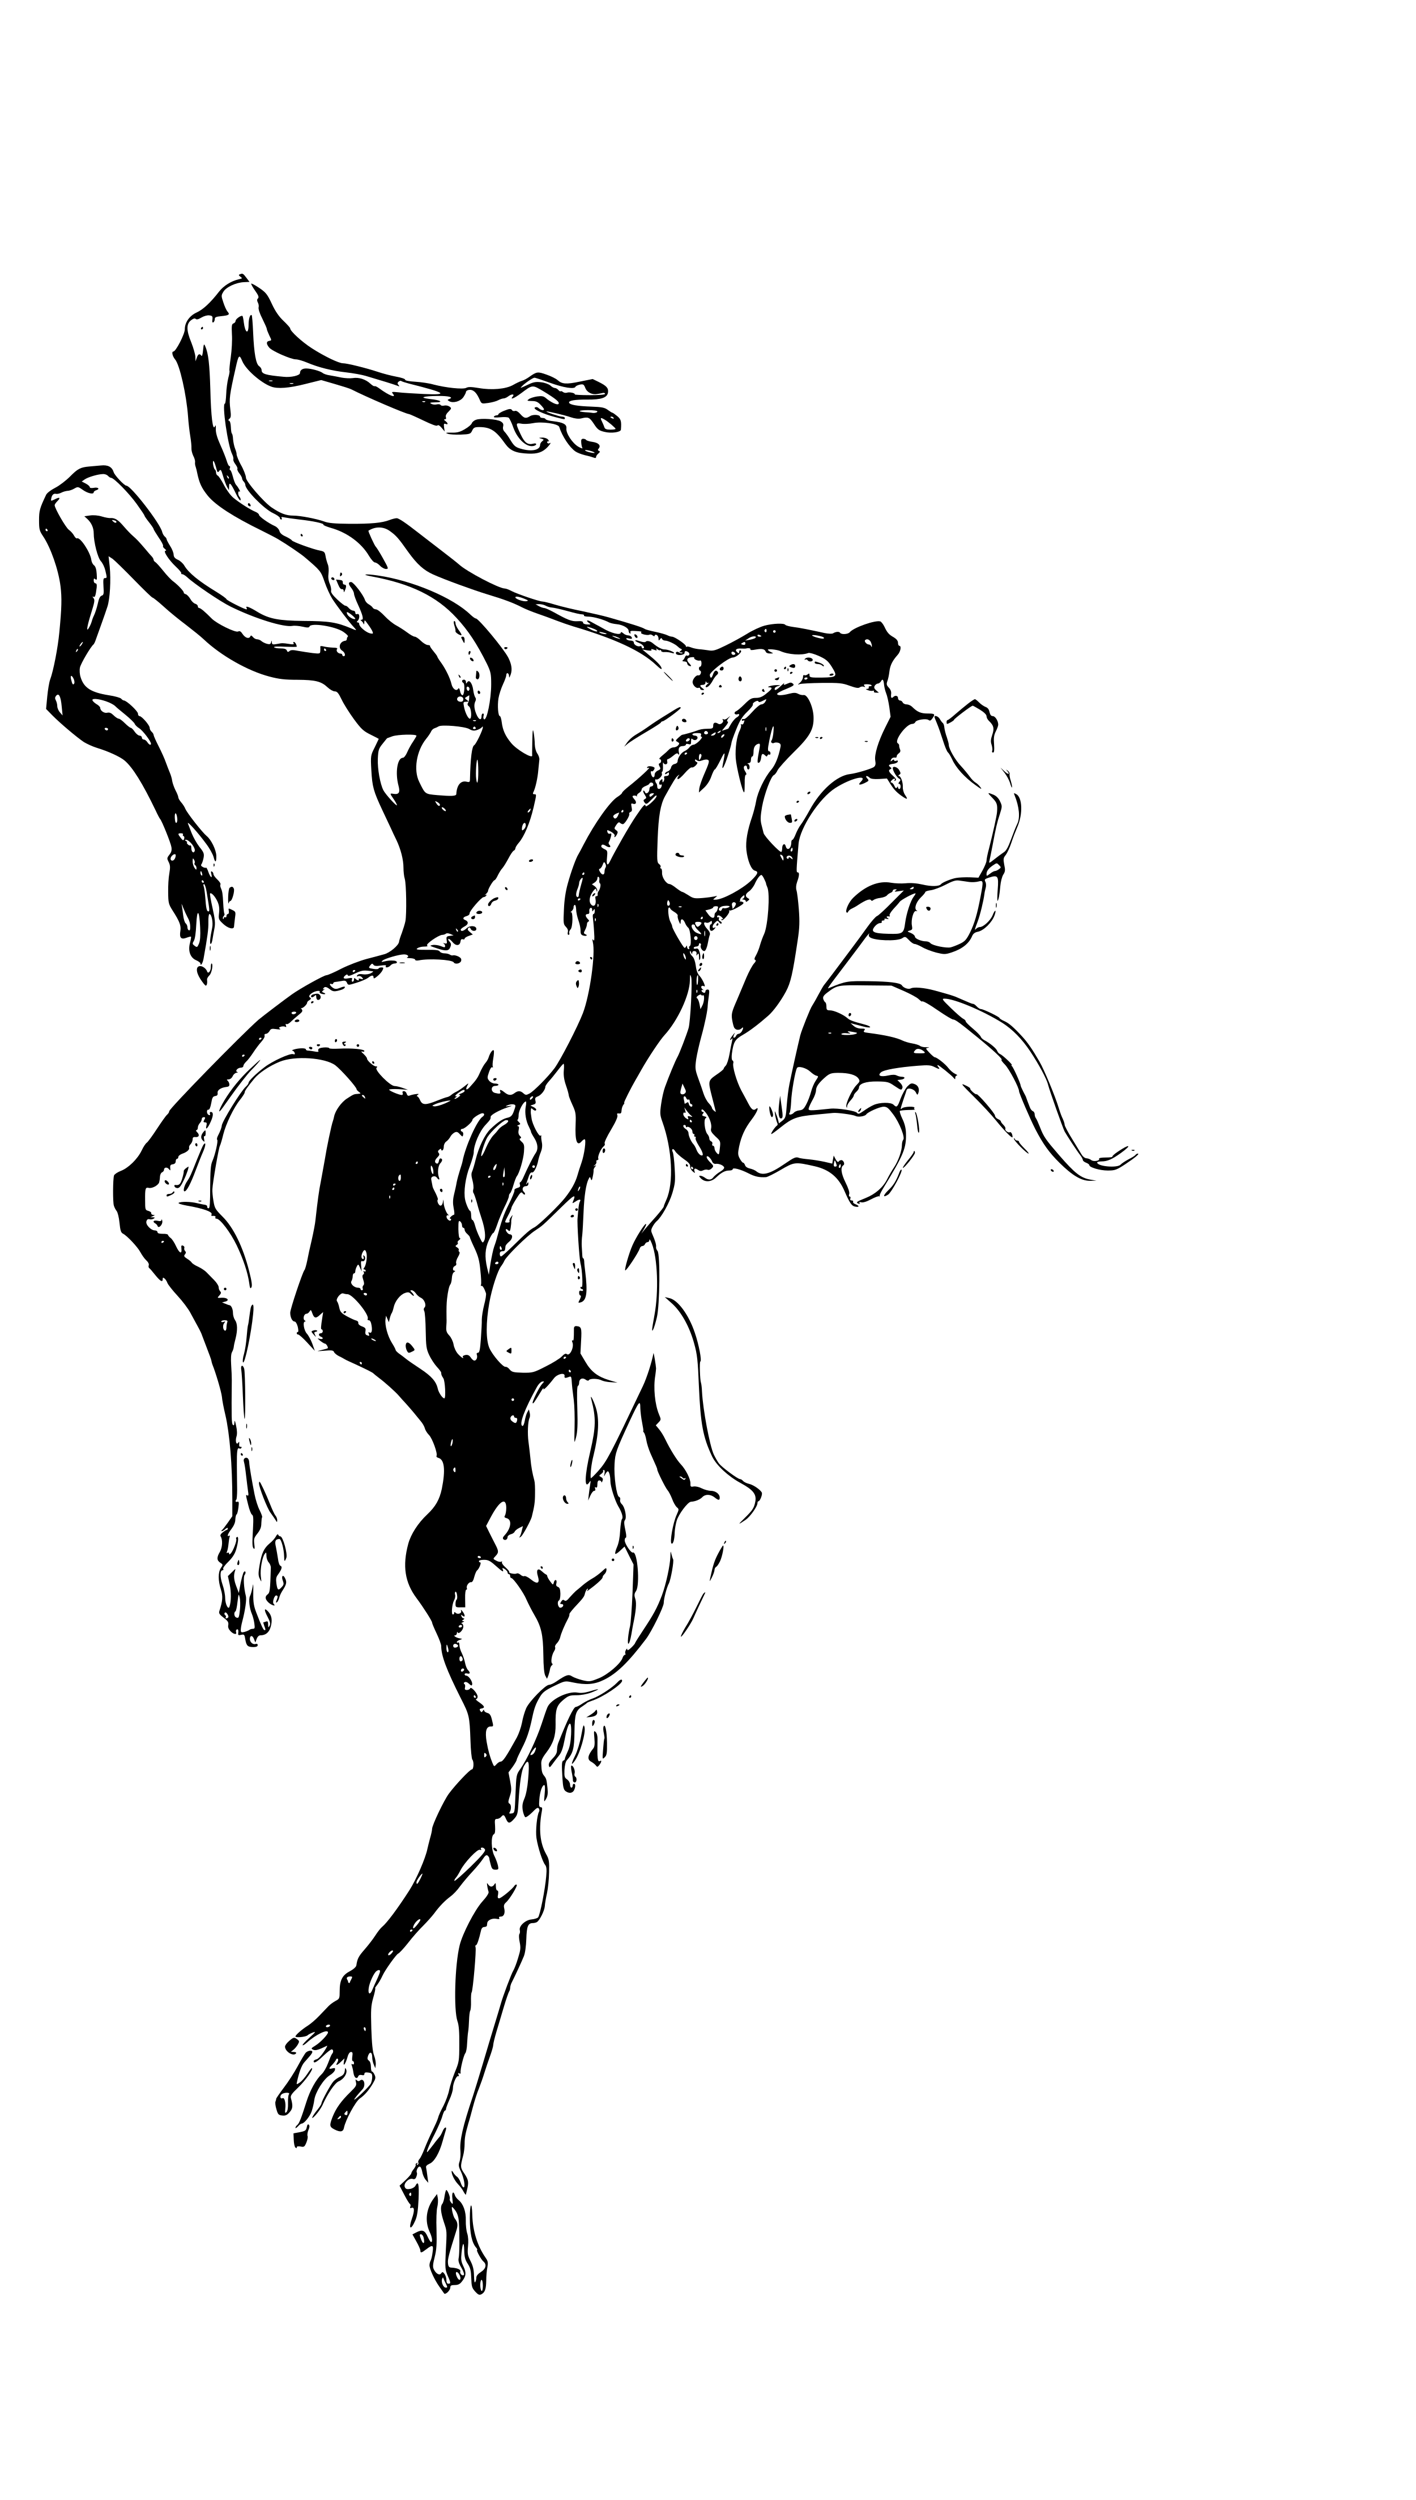 <svg version="1.0" xmlns="http://www.w3.org/2000/svg" width="1450.667" height="2560" viewBox="0 0 1088 1920"><path d="M184.2 210.7c-1 .4-.8.8.5 1.8 1.7 1.2 1.6 1.4-1.2 2-5.8 1.3-11.7 5-15.2 9.5-6.5 8.4-12.3 13.8-17.2 16-5.5 2.5-9.1 7.6-9.1 12.9 0 3.7-6.9 17.1-8.8 17.1-1.5 0-.7 3.6 1.3 6 3.6 4.1 8.8 27.4 10 44 .3 4.7 1.1 11.4 1.7 15 .6 3.6 1 7.7.9 9.3-.1 1.5.6 4.1 1.4 5.8.9 1.6 1.5 3.8 1.4 4.7-.2.9 0 2.7.5 3.9.4 1.2.8 3 1 4 1.7 8.3 3.4 12 8.3 18.1 5.9 7.2 19.6 16.1 41.3 26.7 5.2 2.6 11.1 5.6 13 6.8 6.4 3.8 17.5 11.3 20.3 13.8 11.9 10.1 12.3 10.6 15.1 18.8 1.5 4.4 4.2 10.3 5.9 13 3.6 5.6 13.3 18.4 16.6 21.8 2.5 2.7 2.3 2.8-2.1.9-11.2-4.7-16.8-5.6-36.8-5.7-18.9-.2-26.3-1.6-35.1-6.9-6.3-3.9-9.7-5.1-8.4-3 .3.5.3 1-.1 1-1.6 0-15.4-7-15.4-7.8 0-.5-3.5-3-7.7-5.6-13.8-8.4-21.5-14.7-24.8-20.4-1-1.6-3.2-3.6-4.9-4.3-2.2-1-3.1-2.1-3.2-3.9 0-1.4-1.2-4.4-2.7-6.7-1.5-2.4-2.7-4.7-2.7-5.2s-.6-1.4-1.4-2c-.8-.7-1.7-2.3-2-3.6-1.7-6.7-24-35.5-27.5-35.5-1.6 0-8.9-7.8-9.7-10.2-1.3-4.2-4.4-5.9-9.9-5.3-2.7.2-6.8.6-9 .8-6.7.6-8.8 1.7-14.7 7.7-3.2 3.2-8.3 7.1-11.5 8.7-3.3 1.7-6.3 4-6.9 5.4-4.9 10.3-5.4 12.2-5.4 19.5 0 6.8.3 8.1 3 12.1 6 8.9 11.9 25.8 13.5 38.6 1.1 9 .9 16.5-.9 35.2-1.1 11.9-4.6 29.9-7.1 36.5-.7 1.9-1.7 7.8-2.2 13l-.9 9.5 5.1 5.2c6.1 6.1 18.3 16.4 23.9 20.2 2.3 1.4 6.8 3.5 10.1 4.5 8.6 2.6 17.8 6.8 21.2 9.7 6.2 5.2 13.9 17.6 23.9 38.4 1.5 3.3 3.1 6.2 3.4 6.5 1.2 1 8.2 18.3 8.7 21.6.4 2.4 0 4-1.6 5.9-1.9 2.5-1.9 2.9-.5 5.6 1.2 2.4 1.3 4 .5 8.7-.6 3.1-1 9.7-.9 14.5.1 8.1.3 9.1 3.4 14 5.4 8.4 6.6 11.6 6 15.6-.9 5.3.5 6.9 4.5 5.4 1.8-.7 3.4-1.1 3.6-.9.3.2-.1 2.3-.7 4.7-1.7 6.2.2 11.5 4.7 13.4 1.8.8 3.3 1.9 3.3 2.5 0 2.5 1.8-.2 2.4-3.7 3.1-17.4 3.8-22.6 3.7-28.1-.1-3.4.3-6.2.8-6.2 1.7 0 3 6.7 2.1 10.7-1.6 7.6-2 12.3-1.1 12.3.5 0 1.1-1.7 1.4-3.8.3-2 1-5.8 1.5-8.4.7-3.7.4-6.9-1.5-15.4-1.3-5.8-2.2-10.9-1.9-11.2 1-.9 3.9 2.3 5.7 6.2 1.3 2.9 1.6 5.4 1.2 8.8-.5 4.6-.4 5 3.1 8.3 3.7 3.5 8.2 4.7 8.4 2.2 0-.6.4-3.5.7-6.3.7-5 .7-5.2-2.2-6.6-2.9-1.4-2.9-1.4-2.5.9.2 1.3-.1 2.3-.7 2.3s-1.1.7-1.1 1.6c0 .8-.4 1.2-1 .9-.5-.3-1-.1-1 .6s-.3.9-.6.6c-.4-.4-.2-1.3.4-2 .7-.8.9-1.6.6-2-.3-.3-.7-3.8-.9-7.9-.4-7.4-.6-9-1.9-12-.4-.9-.5-2.1-.2-2.6s-.8-2.2-2.4-3.7c-1.7-1.6-3-3.4-3-4.1 0-.7-.5-1.6-1.1-2-.9-.5-1 .1-.5 2 1 4-1 2.3-2.4-2-.7-1.9-1.4-3.3-1.7-3-.3.3-1.4.1-2.5-.5-1.3-.7-1.6-1.4-1-2.2.5-.7 1.2-2.8 1.6-4.8.6-3.2.2-4.3-3.2-8.5-2.1-2.7-4.7-7.4-5.9-10.4-1.2-3-2.5-6.4-2.9-7.5-1-2.7 7.9 7.2 13.8 15.3 2.7 3.5 5.3 8.2 5.9 10.4 1.2 4.8 2.2 4.4 2.1-.9-.1-4.6-4-12.5-7.4-15.2-3.2-2.6-14.9-17.4-16.4-20.9-.6-1.5-2.1-3.8-3.3-5.1-1.1-1.3-2.1-3-2.1-3.7 0-.7-.9-3.1-2.1-5.3-1.1-2.2-2.3-5.5-2.6-7.3-.2-1.8-1.1-4.7-1.8-6.3-.7-1.7-2.1-5.2-3.1-8-.9-2.7-3.5-8.4-5.6-12.5-2.1-4.1-3.8-8-3.8-8.6 0-.6-.7-1.7-1.5-2.4s-1.5-2-1.5-3c0-2-6.1-9-7.8-9-.7 0-1.2-.9-1.2-1.9 0-1.9-8.8-10.1-10.8-10.1-.5 0-1.5-.6-2.1-1.4-.6-.7-4.8-1.9-9.4-2.6-13.8-2.2-19.3-5.7-21.8-14-.7-2.1-.9-5.3-.5-7.2.5-3 8.4-16.3 10.4-17.8.4-.3 1.3-2.1 1.9-4 .7-1.9 2.6-7.3 4.3-12 1.7-4.7 3.7-10.5 4.5-13 2-6 2.8-20.6 1.8-30.7l-.9-8.1 3.1 2c1.6 1.2 9 8.4 16.4 16 7.4 7.6 13.8 13.8 14.3 13.8s4.4 3.1 8.6 6.9c4.2 3.9 12 10.2 17.2 14.1 5.2 4 11.3 8.9 13.5 11 13.3 12.6 34 24.3 50.4 28.6 7.5 2 11.9 2.5 21.6 2.5 13.9.1 18.3 1.2 23.2 5.8 1.8 1.7 4.3 3.1 5.5 3.1 1.8 0 2.9 1.3 5.3 6.3 1.6 3.4 5.9 10.2 9.4 15 5.6 7.6 7.3 9.2 12.8 11.9 3.5 1.7 6.3 3.2 6.3 3.3 0 .1-1.4 3-3.1 6.5-3.1 6.1-3.2 6.4-2.6 17.4.7 12.8 1.6 16.2 8.6 31.1 2.9 6.1 5.8 12.3 6.6 14 .7 1.6 2.5 5.5 4 8.5 3.4 7.1 5.5 15.2 5.5 21.5 0 2.7.4 6.6 1 8.5 1.2 4.1 1.5 26.9.5 32.4-.4 2.1-1.7 6.2-2.7 9-1.1 2.8-2.1 5.9-2.2 6.9-.3 2.8-7.1 8.5-11.4 9.6-2 .6-8.1 2.2-13.5 3.6-5.5 1.5-13.9 4.7-19.5 7.5-5.3 2.8-10.5 5-11.4 5-1.8 0-19.9 10-26.5 14.7-5.4 3.8-23 17.2-25.7 19.5-13.8 12.2-68.6 68.3-68.6 70.3 0 .7-.7 1.8-1.6 2.6-.9.7-4.4 5.7-7.9 11-3.5 5.4-7 10.1-7.8 10.6-.7.4-2.5 3-3.8 5.8-3.2 6.7-10.3 13.6-16.1 15.8-2.6 1-4.9 2.6-5.2 3.5-.9 2.9-1 20.6-.1 23.2.4 1.4 1.4 3.2 2.1 4.1.8.9 1.8 4.9 2.2 9 .6 5.9 1.1 7.6 2.7 8.4 3.3 1.7 11.4 10.4 13.4 14.3 1.1 2 3 4.8 4.4 6.1 1.5 1.3 2.3 2.9 2 3.8-.3.8-.2 1.8.3 2.2.5.3 2.6 2.7 4.7 5.4 4 4.9 5.7 5.8 5.7 3.1 0-1.3.3-1.4 1.5-.4.8.6 1.7 2.2 2.1 3.3.4 1.2 3.9 5.7 7.8 9.9s8.5 10.3 10.1 13.5c1.7 3.2 4.2 7.8 5.6 10.3 1.4 2.5 2.8 5.4 3.1 6.5.4 1.1 2.1 5.6 3.8 10 1.7 4.4 3.3 8.7 3.4 9.5.1.8.5 2.2.8 3 2.6 6.4 6.9 21 7.3 24.8.2 2.6 1.4 8.7 2.6 13.7 3.4 14.5 5.4 38.8 5.4 65.5v12.5l-3.5 5c-1.9 2.7-3.9 5.3-4.5 5.7-.5.4-.6.8-.1.8s1.8-.7 2.8-1.7c1.1-.9 1.8-1.1 1.8-.5 0 .7-.3 1.2-.7 1.2-.5 0-1.9.9-3.2 1.9-1.6 1.3-2.1 2.3-1.5 3.2 1.6 2.7 1.3 8.3-.6 11.7-2.6 4.3-2.5 6.6.2 8.4 2.2 1.4 2.2 1.6.5 4.1-2.2 3.3-2.2 9.5 0 16.4 1.7 5.3 1.4 8.9-1.2 16.8-.5 1.6.3 2.7 3.4 5 3.2 2.4 3.8 3.5 3.5 5.5-.4 1.7.2 3.2 1.6 4.7 2.3 2.5 5.2 3.1 4.4.9-.3-.8-.1-1.7.5-2.1 1.1-.6 1.5.7 1.1 3.4-.1 1 .6 1.2 2.3.7 2.3-.5 2.6-.3 3.2 3.7.9 4.8 1.8 5.7 6.3 5.7 2.1 0 3.2-.5 3.2-1.5 0-.9-.6-1.2-1.5-.9-2 .8-4.5-1.3-4.5-3.7 0-3 1.9-3.2 3.1-.2l1.1 2.8 1-2.8c.6-1.6 1.7-2.7 2.8-2.7 4.1 0 6.8-2.2 8-6.6 1.4-5 .8-8.7-2-11.7-3.1-3.3-3.3-1.4-.4 4.1 2 3.9 2.4 5.4 1.5 6.9-.9 1.6-1 1.5-1.1-1.1 0-2.1-.4-2.7-1.6-2.2-.9.3-1.7.6-2 .6-.2 0 .1 1.2.6 2.6 1.2 3.1 1.2 3.4.2 3.4-.8 0-2.4-3.3-6.1-13-2.1-5.4-2.6-8.1-2.5-15.5.1-7.3 0-8.1-.6-4.4-.5 2.6-1.3 5.6-1.9 6.7-1.2 2.3-.5 9.3 1.4 13.7.7 1.6 1.6 4.9 1.9 7.2.5 3.7.4 4.3-1.2 4.3-1 0-2.2.4-2.7.9-.6.4-2.2 1.1-3.7 1.5-2.4.6-2.8.3-2.8-1.6 0-1.3.5-4.1 1.1-6.3 2.3-8.7 3.5-17.2 2.8-19.7-1.6-6.2-2.1-14.9-.9-16.3 1.2-1.5.6-3.5-.6-2.2-.7.7-2.3 6.8-3.2 12.2l-.7 4-1.7-4.5c-2.1-5.3-2.4-8.6-1.4-12 .8-2.5.8-2.5-2.2.5l-3.1 3 1.4 6.5c1.2 5.8 1.2 12.9-.2 17-.9 2.8-3.3-2.1-3.3-6.7 0-2.4-.9-7.1-2.1-10.5-2-6-1.9-10.8.2-10.8.6 0 .7-.5.4-1.1-.4-.5 1.4-3 3.9-5.4 3.2-3.2 5-5.9 6.1-9.6 1.7-6 2-10.3.5-9.4-.6.4-.8 1-.5 1.5.7 1.1-2.3 9-4.1 11-1 1-1.4 1.1-1.4.2 0-.8-.5-1-1.2-.6-.8.5-.9.2-.3-1.2.4-1 .9-3.7 1.1-5.9.2-2.2.6-4.6.9-5.3.3-.7 0-1-.5-.7-2 1.2-.9-1.7 1.9-5.3 1.8-2.4 2.9-4.9 2.9-7.1.1-1.9.5-3.7 1-4 .5-.3 1.1-2.8 1.4-5.4.5-3.8.3-4.7-.8-4.3-1.4.5-1.9-.5-.8-1.7.3-.3.6-3.6.6-7.4-.1-3.7-.1-12.1-.2-18.6-.1-11.5.3-14.3 2-13.2.5.3 1.2.1 1.5-.5.4-.6.1-.9-.7-.8-.8.2-1.2-.6-1-2.2.1-1.9 0-2.1-.7-1-1.5 2.3-2.5-1.3-1.4-4.7.6-1.8.5-4.7-.3-8.3-.8-3.9-1.2-4.7-1.3-2.6-.1 2.2-.4 2.7-1.2 1.9-1-1-1.1-5.6-.8-34.3 0-2.5-.2-7.8-.5-11.9-.3-4.6-.1-8.2.6-9.5.7-1.2 1.3-3 1.4-4.1.1-1.1.7-4 1.4-6.5 1.6-6.4 1.5-11.5-.4-14.1-.9-1.3-1.6-3.7-1.6-5.4 0-3.1-1.3-5.9-2.7-6.1-.4 0-1.9-.5-3.2-1.1l-2.5-1 2.3-.6c3.8-.9 1.9-3.2-2.4-3-3.7.3-3.8.2-2-1.7 1.4-1.6 1.6-2.3.7-3.2-.7-.7-1.2-2.1-1.2-3.2s-1.6-3.6-3.5-5.5c-2-2-4.6-4.7-5.8-5.9-1.2-1.3-4.1-3.2-6.4-4.3-2.3-1-4.6-2.5-5-3.2-.4-.7-2.1-2.1-3.6-3-2.3-1.5-2.6-2.1-1.6-3.3.9-1.1.9-1.8.1-2.6-.6-.6-.8-1.6-.6-2.3.3-.7-.2-1.5-1-1.8-1.2-.5-1.5 0-1.2 2.3.5 4.6-1.6 3.6-4.2-2-1.2-2.7-3.1-5.5-4.1-6.2-1-.7-1.9-1.8-2-2.3 0-.6-1.9-1-4.1-.9-2.7 0-4-.4-4-1.3 0-.7-.9-1.3-1.9-1.3-3.2 0-7.4-4.5-6.6-7 .4-1.4 1.2-1.9 2.3-1.6.9.3 2.4.1 3.2-.4 1.2-.8 1.2-1-.5-1.1h-2l2-.9c1.7-.7 1.7-.9.2-.9-.9-.1-1.6-.6-1.5-1.3.2-.6-.8-1.4-2.2-1.8-2.4-.6-2.5-1-2.5-8.1-.1-9 .2-10.2 2.7-9.6 2.4.7 7-1.7 8-4 .3-1 .7-3.1.7-4.6.1-1.5.8-3 1.6-3.3.8-.4 1.5-1.2 1.5-1.9 0-2 2.3-2.4 3.8-.6 1.1 1.4 1.2 1.3 1-.9-.2-1.9.2-2.6 2-2.8 1.4-.2 2.2-1 2.2-2.3 0-1 .5-1.9 1-1.9.6 0 1-.6 1-1.4 0-.8 1.4-1.9 3-2.5 3.6-1.2 5.8-3.2 5.3-4.7-.2-.7.3-1.9 1.2-2.7.8-.9 1.5-2.5 1.5-3.6 0-1.5.6-2 2.1-1.8 2.8.3 3.5-1.6 1.4-3.7-.9-.9-1.2-1.6-.6-1.6s1.1-.9 1.1-1.9c0-1.1.7-2.6 1.5-3.5.8-.8 1.5-2.2 1.5-3 0-.9.7-1.6 1.5-1.6 1.3 0 1.4.4.5 2-.9 1.6-.8 2 .6 2 1.2 0 1.5.6 1 2.6-1 4 1.1 2 3.4-3.3 2.1-4.7 2-7.3-.1-7.3-.6 0-.9.7-.6 1.4.4 1 .1 1.3-.9.9-1.7-.6-1.9-4.4-.2-4 .7.1 1.5-1.8 2.1-5 .7-4.2 1.2-5.2 3-5.5 1.6-.2 2.1-.9 1.9-2.4-.3-2.2 2.5-4.1 6.8-4.6 1.9-.2 2.4-.8 2.2-2.3-.2-1.1-.9-2.3-1.5-2.7-.7-.5-.4-.8.9-.8 1.2 0 2.5-1 3.2-2.5.6-1.4 2-2.5 2.9-2.6 1.1 0 1.3-.2.5-.6-1.8-.7.4-3.3 2.9-3.3 1.1 0 1.9-.6 1.9-1.3 0-.8 1-2.2 2.1-3.3 1.2-1 3.6-4.2 5.4-6.9 1.8-2.8 4.6-6.5 6.3-8.4 1.7-1.8 2.8-3.9 2.5-4.7-.3-.8.1-1.4 1.1-1.4.8 0 2-1 2.7-2.1.9-1.8 1.7-2 5.2-1.5 2.7.4 3.7.3 2.8-.3-1.1-.7-.9-1 .8-1.6 1.1-.3 2.6-.3 3.3.1.8.5.9.2.5-1-.4-1.1-.3-1.5.4-1.1.5.4 2-.4 3.3-1.7 1.2-1.2 3.9-3.6 5.9-5.2 3.1-2.4 3.5-3.2 2.5-4.5-.7-.9-.9-1.3-.4-.9.8.7 4.6-2.6 4.6-4.2 0-.5.8-1.4 1.8-1.9 1.2-.8 1.4-1.3.5-1.9-1.5-.9-.5-2.5 2.4-4.1 2.6-1.3 5.7-1.5 4.9-.2-.3.5.4 1.1 1.6 1.4 2.7.7 3.8 0 1.4-.9-1.5-.6-1.5-.7.1-2.1 1-.8 1.2-1.1.4-.7-.9.5-1.2.3-.7-.4 1-1.7 2.4-1.5 5.2.7 1.9 1.5 3.2 1.7 5.8 1.1 3.9-.9 5.6-1.8 5.6-3 0-.5-1.6-.2-3.5.6-2.8 1.1-3.9 1.2-5.5.2-2.4-1.5-3.5-3.9-1.4-3.1.7.3 1.4.1 1.4-.4s.6-1 1.3-1.1c.6 0 2.8-.4 4.8-.7 2.9-.6 3.7-.4 4.5 1.3.9 2 .9 2 7.6-.1 3.8-1.2 7.6-2.9 8.6-3.7 2.6-2.1 4.2-2.3 4.2-.4 0 1.2.6 1.1 2.9-.8 1.6-1.3 3.4-3.3 4-4.6.9-1.9.8-2.2-.8-2.2-1.1 0-2.1.4-2.3.9-.1.5-2 .6-4.1.2-3.6-.6-3.7-.7-2.3-2.6 1.3-1.6 1.7-1.7 2.5-.6.6 1 2.1 1.2 5.6.7 3.3-.5 4.5-.4 4 .3-1 1.7 2.1 1.3 3.5-.4.7-.8 2.1-1.5 3.1-1.5 2.7 0 2.4-2-.3-2.2-3.4-.2-4.4-.1-7.5.6-2.4.6-2.6.5-1.3-.7 1.7-1.5 12.6-4.7 16.4-4.7 2.8 0 4.3 1.5 2.4 2.3-.7.3.4.6 2.5.6 2 .1 3.7.6 3.7 1.2s1.1.8 2.8.5c7.3-1.6 25.5-.6 26.8 1.5 1 1.8 5.1 1 5.7-1.1.4-1.5-.2-2.4-2.1-3.4-1.5-.7-3.3-1.1-4-.9-.7.3-1.8 0-2.5-.5s-2.5-1-4.1-1c-1.6 0-3.2-.6-3.7-1.4-.6-1.1-3-1.4-9.9-1.3-7.5 0-8.8-.2-7.3-1.2.9-.7 3.3-1.3 5.2-1.3 2.3 0 3.1-.3 2.3-.8-1.5-1 8.9-8.2 11.7-8.2.9 0 2.1-.4 2.7-.9.5-.5 1.9-.4 3.4.2l2.5 1.1-2.9.4c-2.5.3-2.8.7-2.4 3.3.4 2.5.2 2.9-1.6 2.4-1.2-.3-1.5-.2-.8.1.6.3 1.2 1.2 1.2 2 0 1.2-.5 1.2-3.4 0-1.8-.7-4.6-1.1-6.2-.8-2.6.5-2.4.6 2.6 2.3 7.7 2.6 9.8 2.4 11-.7.8-1.9.6-2.9-.5-4.1-.9-.8-1.3-1.8-1-2.2.4-.3 1.7.7 3 2.2 2.6 3.4 5.8 3.3 6.3-.1.2-1.6.8-2.2 1.8-1.8.8.3 1.4.1 1.4-.5 0-.5 1.4-1.5 3.2-2.1l3.1-1.1-2.3-1.9c-1.7-1.4-2-2.2-1.2-3 .8-.8 1.3-.7 1.8.5.8 2.1 4.4 2.2 4.4.2 0-2.6-4.8-3-7.4-.6-2.3 2.2-4.6 2.8-4.6 1.1 0-.5 1.3-1.6 3-2.5 3-1.5 3.2-3.8.4-4.9-2.2-.8-1.7-2.3 1.1-3 1.4-.4 2.4-1.3 2.3-2-.4-1.6 9.1-12.6 10.8-12.6.7 0 1.6-.5 2-1.2.5-.7.2-.9-.7-.4-.8.4-.6.1.4-.7.9-.8 1.7-1.9 1.7-2.5 0-1.5 4-8.2 5-8.2.4 0 1.6-1.7 2.5-3.7 1-2 2.5-4.5 3.5-5.5.9-1 3-4.4 4.6-7.4 1.6-3.1 3.5-5.9 4.2-6.1.6-.3 1.2-1.1 1.2-1.8 0-.6 1.1-2.5 2.5-4.1 4.3-4.9 8.7-15.5 11.5-27.4 2.3-10 2.3-10 .6-10-1.2 0-1.4-.4-.7-1.8 1.5-3 3.2-10.5 3.7-16.7.3-3.3.7-6.9.8-8 .2-1.1-.5-3.2-1.5-4.7-1.1-1.5-1.9-4.4-2-7 0-2.3-.4-6.3-.8-8.8-.7-3.8-.9-2.8-1.1 6-.1 5.8-.2 10.8-.1 11.2.4 2.9-12.1-4.5-16.2-9.6-4.4-5.3-6.4-9.7-7.2-15.9-.3-2.6-1-4.7-1.4-4.7-1.4 0-2-8-1.1-13.7.5-3 2.1-7.8 3.5-10.8 1.4-3 2.5-6.1 2.5-6.9 0-2.5 2-1.9 2.1.6 0 1.8.3 1.5 1.3-1.2 1.3-3.7.7-7.9-1.9-13-3.6-6.9-22.8-30-24.9-30-.6 0-2.4-1.3-4.1-2.9-13.5-13.1-44.8-26.3-71.2-30.1-10-1.5-13.3-.8-4.3.8 29.6 5.5 49.5 15.2 64.7 31.7 9 9.7 15.7 19.8 23.5 35.5 2.8 5.9 3.2 7.4 3.2 15.5 0 11.9-3.4 28.3-5.5 26.9-.5-.3-.7-1.4-.4-2.5.4-1.1.2-1.9-.4-1.9-.6 0-1.1.9-1.1 1.9 0 3.5-1.8 3.2-3.6-.5-2-4.3-2.5-8.1-1.2-10.7.6-1.1.6-2.3 0-3-.5-.7-1.3-3.2-1.6-5.7-.7-5.3-3.1-8.4-4.6-6-.8 1.3-1 1.2-1-.3 0-.9-.7-1.7-1.5-1.7-1.7 0-2 1.6-.5 2.5 1.4.9.8 9.5-.7 9.5-.6 0-1.5-1.4-1.8-3.1-.5-2.3-.9-2.8-1.6-1.8-1.3 2.1-4.2-.1-5-3.7-1-4.4-4.4-11.4-7.8-16.2-1.7-2.3-3.1-4.5-3.1-4.9-.1-.5-1.4-2.3-3-4.2-1.6-1.9-2.8-3.7-2.6-4 .2-.3-.6-.7-1.8-.7-1.2-.1-3.6-1.6-5.3-3.3-1.7-1.7-3.8-3.1-4.6-3.1-.9 0-3.5-1.5-5.9-3.3-2.4-1.8-6.2-4.2-8.4-5.4-2.3-1.2-6.3-4.4-8.9-7.2-2.6-2.8-5.6-5.1-6.6-5.1s-2.2-.6-2.6-1.4c-.4-.7-1.8-1.8-3-2.5-1.2-.6-2.5-2.1-2.9-3.3-1.2-3.9-8.8-13.7-10.6-13.8-2.3 0-2.3 1.6.2 4.7 1.1 1.4 2 3.4 2 4.3 0 1 1.4 4.9 3.2 8.7 3.6 7.9 4.4 11.3 2.6 11.3-.9 0-1 .3-.2.8.6.4 1.4 1.4 1.7 2.2.3.9.6.6.6-.9.1-2.3.3-2.2 2.9 1.5 1.6 2.1 3.2 4.7 3.5 5.7.5 1.5.2 1.6-2.1 1.1-3.1-.8-8.2-5.1-8.2-7.1 0-.7-.5-1.3-1.2-1.3-.9 0-.9-.3 0-1.2 1.8-1.8 1.6-5.9-.3-5.2-.9.4-1.5 0-1.5-1 0-.9-.7-1.6-1.6-1.6-.9 0-2.5-.9-3.4-2-1-1.2-2.2-1.9-2.6-1.8-.5.2-3.3-2-6.2-4.7-3.6-3.4-5.2-5.6-4.8-6.8.2-1-.2-3.5-1.1-5.5-1-2.4-1.3-5.1-.9-7.9.3-2.4.1-5.5-.6-7-.6-1.6-1.4-4.4-1.7-6.3-.5-3-1.1-3.5-4.1-4.1-5.2-.9-21.4-6.8-21.8-7.9-.2-.5-2.3-1.8-4.6-2.9-2.9-1.2-4.5-2.7-4.9-4.3-.4-1.4-1.9-3-3.4-3.7-5.1-2.3-12.3-7.4-12.3-8.7 0-.6-1.2-1.7-2.7-2.3-3.8-1.5-12.3-6.9-17-10.8-2.2-1.8-5.4-6.2-7.3-9.9-1.9-3.7-4.1-6.9-4.7-7.1-.7-.3-1.3-1.3-1.3-2.3 0-1.1-.4-2.1-.9-2.4-1-.7-2.1-6.6-1.1-6.6.3 0 1.2 2.1 1.9 4.7 1.1 4.3 1.4 4.6 2.5 3 1.2-1.5 1.5-1.1 3 4 .9 3.2 2.3 6.9 3.1 8.3l1.4 2.5.1-2.8c0-4 1.4-2.6 5.1 5.1 1.7 3.7 3.4 6.1 3.7 5.4.2-.8-.1-1.9-.7-2.5-1.4-1.4-1.5-5 0-4.2 1.1.8-.9-3.2-2.8-5.2-.6-.7-1.7-3.5-2.4-6.3-.7-2.7-1.6-5-2.1-5-.4 0-.5-.7-.2-1.5.4-.8.2-1.5-.3-1.5-.6 0-1.5-1.9-2.2-4.3-.7-2.3-2.9-7.8-4.9-12.2-2.4-5.3-3.5-9.3-3.4-12 .1-2.9-.1-3.5-.7-2-1.6 3.8-3-7.5-3.5-28.5-.6-19.6-1.5-27.5-3.9-33-1-2.3-1.2-2-1.7 3-.3 3.3-.8 5-1.3 4.2-1.3-1.9-2.5-1.4-3.5 1.5l-1 2.8-.1-3.5c-.1-1.9-1.5-6.8-3.1-10.9-3.9-9.4-3.9-14.2-.3-17.1 1.8-1.4 3-1.7 3.6-1.1.7.7 2.1.4 4.4-1 1.8-1.1 4.5-1.9 6-1.7 2.4.3 2.8.7 2.5 3.2-.3 1.8 0 2.6.7 2.2.6-.4 1.1-1.5 1.1-2.5 0-1.5 1-1.9 5-2.3 6-.6 6.8-1.2 4.8-3.5-.9-1-2.3-4.2-3.2-7-1.7-5-1.7-5.4 0-8.2 2.1-3.6 9.6-7.1 15.8-7.4l4.3-.2-2.5-3.3c-2.5-3.3-2.8-3.4-5-2.5zM83 365.5c.7.8 1.8 1.5 2.4 1.5 2.2.1 13.7 11.8 19.6 20 3.3 4.6 6 8.6 6 9 0 .4 1.6 2.7 3.5 5.1 1.9 2.4 3.5 4.7 3.5 5.2 0 .4 1.8 3.3 3.9 6.5 2.2 3.1 3.7 6 3.4 6.5-.3.5.3 1.5 1.3 2.2 1.1.9 1.4 1.4.6 1.5-2.1 0 2.4 7 7.8 12.1 2.7 2.5 4.7 4.9 4.3 5.3-.3.3 0 .6.7.6.8 0 2.5 1.1 3.9 2.4 5.6 5.2 25.5 18.7 33.3 22.5 18.5 9.1 40.9 16.1 47.6 14.8 1.5-.3 4.9 0 7.6.6 3.8.9 5.1.8 5.4-.1 1-3.1 19.6-.2 25.9 4 2.5 1.7 4.1 3.3 3.6 3.7-.4.3-.8 1.2-.8 1.8 0 .7-.4 1.3-1 1.4-4.4.4-6.1 5.4-2.5 7.7 2.1 1.3 2.8 4.2 1 4.2-.5 0-1-.5-1-1 0-.6-.6-1-1.3-1-2 0-3.8-2.2-2.7-3.5.6-.7-.4-1.1-3.3-1.1-2.3-.1-5.5-.5-7-.9s-2.7-.4-2.6.1c.1.5.1 2 0 3.3-.1 2.2-.3 2.3-5.8 1.7-3.2-.4-8.2-1.2-11.1-1.7-4-.8-5.7-.8-6.7.1-1.2 1-1.6.9-2.1-.4-.4-1.1-1.9-1.6-4.9-1.6-2.4 0-4.6-.4-4.9-.9-.4-.6 3.1-.7 8.4-.4 4.9.2 9 .2 9 0 0-1.4-1.3-3.7-2.2-3.7-.5 0-.6.5-.2 1.1.5.8-.5 1-3.2.5-5.4-.8-5.4-.8-9.6 0-3.3.6-3.8.4-3.9-1.2-.1-1.8-.2-1.8-.6-.1-.4 1.5-1.1 1.7-3.1 1.2-1.5-.4-3.4-1.3-4.3-2.1-.8-.8-2.4-1.4-3.4-1.4s-2.4-.8-3.2-1.8c-1-1.2-1.6-1.4-1.9-.5-1 2.2-3.8 1.4-5.9-1.6-1.4-2.2-2.3-2.7-3.5-2.1-2 1.1-16.2-5.9-20.2-9.8-5.3-5.4-8.7-8.2-9.7-8.2-.6 0-1.1-.6-1.1-1.4 0-.7-.9-1.6-2-1.9-1.1-.3-2.8-1.9-3.7-3.6-1-1.7-2.6-3.4-3.5-3.7-1-.3-1.7-.8-1.6-1.2.3-.9-4.4-5.9-8-8.6-1.6-1.1-5.1-4.8-7.7-8.1-2.7-3.3-5.4-6.4-6.2-6.8-.7-.4-1.3-1.3-1.3-1.8 0-.6-.6-1.6-1.2-2.3-.7-.7-3.1-3.4-5.3-6.1-4.8-5.6-6.4-7.3-9.6-10.1-1.3-1.1-4.4-4.3-6.8-7.1-4.3-5.1-6.9-6.7-10.3-6.4-.9.1-3.9-.4-6.5-1.2-2.9-.9-6.5-1.2-9.2-.8l-4.3.6 2.2 2c3.2 2.9 5 6.9 5 11 0 7 3.1 18.9 5.5 21.5 1.3 1.4 2.8 4.5 3.4 7 1.4 5.9 1.4 6-.4 6-1.1 0-1.3 1.3-1 6.4.4 5.6.2 6.6-1.4 7.1-1.2.4-2.2 2.3-3 6.3-.7 3.1-2 7-2.8 8.7-.8 1.6-1.6 3.8-1.8 4.7-.2.9-1 2.9-1.9 4.5-2.6 4.8-1.9-.2 1.5-11 2.6-8.3 2.9-10 1.7-11.4-.8-1.1-.9-1.4-.1-1 1.3.8 1.8-.7 2.6-7.1.2-2.2-.1-3.2-1-3.2-.7 0-1.3-1-1.3-2.1 0-1.7.3-1.9 1.3-1 1.2.9 1.3.2 1-4.2-.2-3.4-.9-5.6-2-6.5-.9-.6-1.9-2.4-2.1-4-.7-6-8.8-18.2-11.1-16.7-.5.2-1.4-.7-2.2-2.1-.7-1.4-2.5-3.4-4-4.5C50.5 405.2 42 390.4 42 388c0-.6.9-1.9 2.1-3.1 2.7-2.7 1.8-3.4-2-1.4-2.9 1.4-3.1 1.4-2.8-.2.4-3 1.8-4.5 3.7-4 .9.2 2.8-.2 4.1-.9 1.3-.7 3.5-1.3 4.7-1.4 1.3 0 3.7-.8 5.2-1.7 2.8-1.6 3-1.6 6.7 1 3.8 2.7 8.3 3.6 8.3 1.8 0-.5.9-1.3 2-1.6 3.1-1 1.3-2.5-2-1.8-1.9.3-3 .1-3-.5 0-.7-1.4-1.9-3.1-2.8l-3.1-1.6 2.3-1.6c2.6-1.8 10.1-4 14-4.1 1.5-.1 3.2.6 3.9 1.4zm92.8 2c-.3.3-.9-.2-1.2-1.2-.6-1.4-.5-1.5.5-.6.7.7 1 1.5.7 1.8zm-86.4 33.7c-.3.5-1.2.4-2-.3-1.9-1.6-1.8-1.8.6-1.2 1.1.3 1.7.9 1.4 1.5zM36.5 407c.3.5.1 1-.4 1-.6 0-1.1-.5-1.1-1 0-.6.2-1 .4-1 .3 0 .8.4 1.1 1zm234 65.5c1.6 1.3 2.7 2.6 2.5 2.8-1 .9-4.9-1.3-6-3.2-1.4-2.7-.2-2.6 3.5.4zM62.8 495c-.7 1-1.4 1.7-1.7 1.5-.4-.4 1.8-3.5 2.5-3.5.2 0-.1.9-.8 2zm-3.7 5.3c-1 .9-1.1.8-.5-.6.3-1 .9-1.5 1.2-1.2.3.3 0 1.1-.7 1.8zm191.4-1.3c.3.5.1 1-.4 1-.6 0-1.1-.5-1.1-1 0-.6.2-1 .4-1 .3 0 .8.4 1.1 1zM56.6 521.4c.6 1.3.8 3 .4 3.6-.9 1.4-1.5.6-2.4-3.3-.8-3.3.5-3.5 2-.3zm303.9 8.6c-.6.9-.9.9-1.6-.1-1-1.7 0-3.4 1.3-2.1.6.6.7 1.6.3 2.2zM47.4 542.5l.7 7-2.1-2.4c-1.1-1.3-2-3.4-2-4.8 0-1.3-.5-3.3-1.1-4.4-.8-1.5-.7-2.4.2-3.5 2.1-2.5 3.6.4 4.3 8.1zm313.1-6.3c0 1.3-.4 2.9-.9 3.7-.6.9-.4 1.8.7 2.6 1.9 1.3 2.4 9.5.7 9.5-1.3 0-3.7-4.8-4.5-9.3-.7-3.4-.5-3.7 1.6-3.7 2.3-.1 2.3-.1.6-1.4-1.8-1.4-1.8-1.5 0-2.5 1-.6 1.8-1.1 1.8-1.1.1 0 .1 1 0 2.2zm-4.5.8c0 1.3-.7 2-1.9 2-2.2 0-3.5-1.5-2.6-3 1.2-1.9 4.5-1.1 4.5 1zm-272.5 2.4c1.9.8 4.2 2.1 4.9 2.8.7.8 4.3 3.8 7.9 6.7 3.7 3 6.9 6.2 7.2 7 .3.9 1.8 2.4 3.4 3.4 2.7 1.6 9.1 10 9.1 11.9 0 1.5-1.5.8-2.8-1.2-.7-1.1-1.9-2-2.7-2-.8 0-1.5-.7-1.5-1.5s-.8-1.5-1.7-1.5c-1 0-2.7-1.4-3.8-3-1.1-1.6-2.4-3-3-3-.5 0-2.6-1.6-4.5-3.5s-4-3.5-4.7-3.5c-.8 0-2.6-1.2-4-2.6-1.8-1.8-3.2-2.4-4.9-2-2.3.6-5.4-1.5-5.4-3.8 0-.6-1.3-2-3-2.9-1.6-1-3-2.4-3-3.1 0-1.6 6.7-.6 12.5 1.8zm282.2 14.2c-.3.3-1.2.4-1.9.1-.8-.3-.5-.6.6-.6 1.1-.1 1.7.2 1.3.5zm-5.2 6.3c2.4 1.4 3.7 1.5 6 .8 1.7-.6 3.3-1.5 3.7-2.1.6-.8.8-.8.8 0 0 2.1-5.2 12.9-6.6 13.7-1.8 1-2.9 9.5-3.3 26.5-.1 1.9-.5 2.1-2.5 1.6-4.5-1.1-7.6 2.5-8 9.5-.1 1.6-3.8 1.7-14.6.8-9.6-.9-9.2-.6-13.9-10.2-4.5-9.1-2.1-23.8 5.3-33 1.8-2.2 3.5-4.8 3.9-5.8.4-.9 1.5-2 2.4-2.3 1-.3 2.5-1 3.3-1.5 2.4-1.5 20 0 23.5 2zm5-.9c.3.5-.1 1-1 1s-1.3-.5-1-1c.3-.6.8-1 1-1 .2 0 .7.4 1 1zM83 560c0 .5-.4 1-.9 1-.6 0-1.3-.5-1.6-1-.3-.6.1-1 .9-1 .9 0 1.6.4 1.6 1zm237 5.1c0 .3-1.2 2.4-2.6 4.5-1.5 2.1-3.5 5.8-4.5 8.1-1 2.4-2.5 4.3-3.3 4.3-4.3 0-6.1 11.4-3.4 21.5 1.4 5.2.3 6.9-3.9 6.2-2.9-.5-2.9-.4.2 4.1 1.4 2 2.5 4.1 2.5 4.6 0 1.4-8.8-8.3-10.4-11.4-2.5-4.8-4.6-16.4-4.3-24.1.3-6.9.7-8 3.7-11.7 1.8-2.3 3.4-4.2 3.4-4.2.1 0 1.9-.7 4.1-1.5 4-1.4 18.5-1.8 18.5-.4zm47.5 27.5c0 8.1-.9 11.3-1.6 5.6-.6-3.9.2-15.5.9-14.7.4.3.7 4.4.7 9.1zM338 618c0 1.7-1.5 1.1-2.8-1.1-1.2-1.9-1.1-1.9.8-.9 1.1.6 2 1.5 2 2zm4 3.5c.7.8.8 1.5.2 1.5-.5 0-1.5-.7-2.2-1.5-.7-.8-.8-1.5-.2-1.5.5 0 1.5.7 2.2 1.5zm65.4 1c-.4.8-1.1 1.5-1.6 1.5-.6 0-.5-.6.2-1.5.7-.8 1.4-1.5 1.6-1.5.2 0 .1.7-.2 1.5zm-271.2 6c.2 1.6-.1 3.2-.7 3.5-.6.3-1.1-1.4-1.2-3.9-.2-4.8 1.3-4.5 1.9.4zm267.8 5.4c0 1-.7 2.4-1.5 3.1-1.2 1-1.5 1-1.5-.3 0-2.3 1.1-4.7 2.1-4.7.5 0 .9.8.9 1.9zm-263.4 7c-.4.5-.1 1.1.5 1.3.5.2.7 1.1.4 2.1-.6 1.5-.9 1.4-2.6-.7-2.4-3.1-2.4-3.6.2-3.6 1.1 0 1.8.4 1.5.9zm7 7.6c1.5 2 2.4 4.1 2 5.1-.8 2.2-2.6.7-2.6-2.2 0-1.4-.3-2.3-.7-2.1-.5.3-1.4-.1-2.1-.9-.7-.8-.9-1.4-.5-1.4s.1-.5-.7-1c-1.3-.8-1.3-1 .2-1 .9 0 2.9 1.6 4.4 3.5zm-12.6 8.4c0 2.1-1.3 4.1-2.6 4.1-1.7 0-1.8-2.2-.2-3.8 1.4-1.4 2.8-1.6 2.8-.3zm14.5 6c-.3.5-.1 1.2.5 1.6.5.3 1 1.4 1 2.3-.1 1.5-.2 1.5-1.5-.2-.8-1.1-1.5-3.4-1.5-5 .1-2.6.2-2.8 1.1-1.3.5.9.8 2.1.4 2.6zm5.8 8.1c.3 1.1.1 1.8-.4 1.4-.5-.3-.9-1.2-.9-2 0-2 .7-1.7 1.3.6zm1.2 6c.3.5.1 1-.4 1-.6 0-1.1-.5-1.1-1 0-.6.2-1 .4-1 .3 0 .8.4 1.1 1zm2.3 8.2c2.3 13.8 2.4 14.8 1.3 14.8-1.3 0-1.8-2.5-2.4-11-.3-3.6-.8-7.3-1.2-8.3-.4-.9-.3-1.7.3-1.7.5 0 1.5 2.8 2 6.2zm-14.7 19.3c1.7 3 2.2 5.4 2 8.8-.1 2.3-2.1 1.2-2.1-1.2 0-1-.6-2.4-1.4-3-.7-.6-1.6-3.5-1.9-6.4-.3-2.8-.8-6.3-1.1-7.7-.4-1.4.2-.5 1.1 2 1 2.5 2.5 5.8 3.4 7.5zm9.7 8c.3 6.2 0 10-.9 12.2-1.3 3-1.5 3.1-3.4 1.7-1.7-1.3-1.8-1.7-.6-3.7.9-1.3 1.6-6.2 1.9-12.6.6-12.8 2.4-11.4 3 2.4zm198 3c-.3.3-.9-.2-1.2-1.2-.6-1.4-.5-1.5.5-.6.7.7 1 1.5.7 1.8zM273 745.4c0 .3-.4.8-1 1.1-.5.3-1 .1-1-.4 0-.6.5-1.1 1-1.1.6 0 1 .2 1 .4zm13.5.6c.6 0-.1.7-1.4 1.4-1.4.8-4 1.2-6.1.9-2.4-.4-4-.1-4.5.8-.6.9-.4 1.1.8.6.9-.3 2.1.1 2.9 1 1.1 1.4 1 1.6-1 1.1-1.2-.4-2-.2-1.6.3.8 1.3-1 1.1-2.4-.3-.9-.9-1.2-.8-1.2.5 0 .9-.5 1.7-1.1 1.7-.6 0-.8-.7-.5-1.6.5-1.4.1-1.5-2.9-1-3.6.7-4.5-.3-2.1-2.3 1-.8 1.5-.9 1.8-.1.2.7 1.3.6 3.3-.3 6.6-3.1 8.1-3.5 11.5-3.2 1.9.2 4 .4 4.5.5zm-59 32c-.3.5-1.3 1-2.1 1s-1.4-.5-1.4-1c0-.6.9-1 2.1-1 1.1 0 1.7.4 1.4 1zM201 797.4c0 .3-.4.8-1 1.1-.5.3-1 .1-1-.4 0-.6.5-1.1 1-1.1.6 0 1 .2 1 .4zm-13 13c0 .3-.4.8-1 1.1-.5.3-1 .1-1-.4 0-.6.5-1.1 1-1.1.6 0 1 .2 1 .4zm-62 143c0 .3-.4.8-1 1.1-.5.3-1 .1-1-.4 0-.6.5-1.1 1-1.1.6 0 1 .2 1 .4zm48.6 62.2c-.3.9-.6 2.7-.6 4 0 1.3-.4 2.4-.9 2.4-1.7 0-2.3-4-.9-5.7 1.1-1.5 1.1-1.6-.4-1-1 .3-1.8.2-1.8-.3 0-.6 1.2-1 2.6-1 2 0 2.5.4 2 1.6zm9.8 220.4c-.7 6.5-1 7.1-2.9 6.3-1.6-.6-2-3.9-.6-4.7.5-.3 1.2-3.6 1.6-7.3.8-6.4.9-6.6 1.7-3.3.4 1.9.5 6 .2 9zm-9 6.1c-.3.5-1 .9-1.5.9-.6 0-.8-.4-.4-.9.3-.5.1-1.2-.5-1.6-.6-.4-.7-1.1-.4-1.7.5-.7 1.2-.5 2 .7.7 1 1.1 2.2.8 2.6z"/><path d="M193 217.9c0 .6 1.4 3.1 3.2 5.6 2.4 3.4 2.9 4.8 2 5.7-.8.8-.8 1.7-.1 3.1.6 1 .9 2.8.6 3.8-.3 1.1.9 4.9 2.9 8.7 1.8 3.7 3.4 7.2 3.4 7.8 0 .6.9 2.8 1.9 5 1.9 3.8 1.9 3.9 0 4.2-2.4.4-2.4 2.3-.1 5.1 2.1 2.7 16.7 9.1 20.5 9.1 1.5 0 5.4 1.1 8.7 2.5 8.7 3.7 19.3 6.3 30 7.5 5.2.6 12 1.8 15 2.7 12.2 3.6 21.6 6.5 23.9 7.4 2.1.9 2.3.8 1.3-.4-1-1.1-.9-1.7.1-2.6.8-.6 1.7-.8 2-.5.3.4 3 1.2 5.9 2 28.7 7.2 31 8.9 11.3 8-7.7-.4-16.5-.9-19.5-1.3-4.8-.5-5.3-.4-4.3.9 3.4 4-2.7 1.7-10.3-3.9-1.7-1.3-3.3-2-3.6-1.7-.3.3-1.8-.6-3.3-2-3.6-3.3-8.8-5-13.5-4.2-2.1.3-5.9.1-8.6-.4-2.7-.6-6.7-1.3-8.9-1.7-2.2-.3-4.7-1.1-5.5-1.8-2-1.6-9-3.5-12.8-3.5-2.9 0-4.7 1.3-4.7 3.5 0 1.9-6.9 3.5-12.5 2.9-14.1-1.3-17-2.2-17-5.2 0-.9-.8-2.2-1.8-2.9-2.5-1.5-4-9.7-4.7-25.8-.3-7.1-.8-13.1-1.1-13.4-1.1-1.1-2.4 2.6-2.4 7.1 0 8-2.6 6.9-3.7-1.7-.2-2.1-.7-4.3-.9-4.7-.7-1.1-5.4 2.1-5.4 3.7 0 .7-.7 1.6-1.6 1.9-1.4.5-1.5 1.9-1.2 8.4.3 4.2-.1 12.1-.9 17.6-.8 5.4-1.2 10-1 10.3.3.2-.1 2.8-.9 5.6-.7 2.9-1.5 8.5-1.6 12.5-.2 4-.6 7.2-1 7.2-2.4 0 2.2 32.2 5.6 38.9.7 1.4 1.1 3.2.9 3.8-.3.7.5 2.5 1.6 3.9 1.1 1.5 1.8 3 1.5 3.5-.3.5.4 2.1 1.5 3.5 1.2 1.5 2.1 3.2 2.1 3.8 0 .7.6 1.8 1.2 2.4.7.7 1.3 1.9 1.3 2.6 0 3.9 14.5 18.6 21.3 21.7 2.8 1.3 5.2 3 5.2 3.6 0 .7.5 1.3 1.1 1.3.5 0 .7-.5.3-1.1-.5-.8 0-1 1.7-.6 1.3.3 6.7 1.1 11.9 1.7 10.8 1.2 19.1 3 18.5 4-.2.4 2.3 1.4 5.6 2.4 12.4 3.4 23.6 11.6 29.4 21.5 1.7 2.8 3.7 5.1 4.6 5.1.8 0 2.6 1.1 3.9 2.5 1.3 1.4 3.4 2.5 4.6 2.5 2.1 0 2-.4-2.4-8.3-2.5-4.5-5-8.4-5.4-8.7-.9-.7-6.1-12-5.7-12.4 5.3-3.4 11.6-3.3 16.5.3 4.9 3.5 6.6 5.5 14.1 16.1 6.7 9.3 11.9 14 19.1 17.2 8.6 3.9 30.6 11.9 41.7 15.3 12.7 3.8 20.1 6.6 26.5 9.9 2.5 1.3 7.9 3.5 12 4.9 4.1 1.4 10.7 3.8 14.5 5.3 3.9 1.5 9.7 3.5 13 4.5 32.1 9.5 52.1 18.8 63.5 29.5 3.5 3.3 4.7 4 4.3 2.5-.5-2-4-5.5-11.3-11.4l-3.5-2.9 3.8.7c2.7.4 3.7.3 3.2-.4-.4-.8.2-.8 2-.1 2 .8 2.4.7 1.9-.3-.6-.9-.5-.9.8 0 .8.7 1.8 1 2.1.6.4-.3.7-.1.7.5 0 .7 1.2 1.2 2.8 1 1.5-.1 3.7.2 5 .6 1.2.4 2.2.5 2.2.1 0-.8-5.2-2.8-7.4-2.7-1.8.1-5.5-1.8-8.9-4.7-2.1-1.8-4.9-2.3-5.7-1.1-.3.4-2.2.2-4.3-.5-4.6-1.6-4.9-.4-.4 1.4 3 1.2 4.8 4.1 2.5 4.1-.4 0-.8-.5-.8-1.1 0-.6-.6-.9-1.2-.6-1.9.6-4.8-1.1-4.8-2.8 0-.9-1-1.5-2.4-1.5s-2.8-.5-3.2-1.1c-.5-.9.1-1 1.9-.5 2.1.5 2.5.3 2.1-.9-.4-.8-1.5-1.5-2.7-1.5-1.1 0-2.9-.7-3.9-1.7-1.1-.9-1.8-1.1-1.8-.5 0 2.4-7.3.6-14-3.4-1.9-1.1-4.2-2.3-5-2.7-.8-.4-2.6-1.4-4-2.2-2.9-1.7-4.1-1-1.5.9 1.7 1.2 1.6 1.3-1.3 1.2-1.9-.1-3.2-.6-3.2-1.4 0-1-1.3-1.3-4.2-1.1-4.5.3-7.7-1-18.1-6.8-3.3-1.8-6.6-3.3-7.5-3.3-1-.1-2.8-.7-4.2-1.5l-2.5-1.4 2.8-.1c1.6 0 3.8.5 5 1.2 1.2.7 3.3 1.3 4.7 1.4 1.4.1 6.1 1.1 10.5 2.3 8.4 2.3 11.1 2.9 13.3 3 .7.1 1.1.4.9.8-.3.5 1.4.9 3.7.9 3.9.1 11.7 2.3 15.7 4.5 1 .5 3.7 1.1 5.9 1.3 4.4.4 9 2.9 9 5.1 0 .7.4 1.7 1 2 .5.3.7 0 .4-.8-.4-1.1.4-1.3 3.3-1.1 5.4.3 5.5.3 4.9 1.3-.7 1 5.2 2.4 6.5 1.5.6-.3 1.6 0 2.4.6 1 .8 1.5.9 1.5.2 0-.6.7-.9 1.5-.6.8.4 1.5 1.6 1.5 2.8 0 1.7.2 1.9 1.1.6.8-1.1 1.2-1.2 1.6-.3.2.7 1.4 1.3 2.4 1.3 2.2 0 7.6 2.6 9.6 4.5.7.7 1.8 1.6 2.5 1.8 1 .4.9.8-.2 1.6-1.3.9-1.2 1.1.5 1.2 1.1 0 1.4.3.7.6s-1.9 0-2.6-.7c-1.4-1.1-3.1.1-1.9 1.4 1.3 1.3 6.3.6 6.3-.9 0-1.7.9-1.9 2.9-.6.7.5 1 1.4.7 2-.4.6-1.2.9-1.7.6-.5-.4-1.2.2-1.6 1.2-.4 1-1.1 2.1-1.7 2.5-.6.4-.1.8 1.2.8 1.2 0 2.2.6 2.2 1.4 0 .8.7 1.6 1.5 2 .8.3 1.5.3 1.5 0s-.7-1.2-1.5-2c-2.3-2.4-1.8-4.1 1.4-4.6 1.7-.2 2.8-.1 2.5.3-.6 1.1 2.8 2.7 4.4 2.2.7-.3 1.2.5 1.2 2.1 0 1.4-.4 2.6-1 2.6-1.3 0-1.3 2.7.1 3.2.5.2.7 1.1.3 2.1-.3 1-1.2 1.6-1.8 1.4-1.4-.5-4 2.3-4.4 4.7-.4 2.3 2.6 5.6 4.4 4.9.8-.3 1.4 0 1.4.6s.8 1.1 1.8 1.1c1.6-.1 1.6-.1 0-1.4-2.3-1.7-2.3-2.6.2-2.6 1.2 0 2-.7 2.1-1.8 0-1 .3-1.2.6-.4.2.6 1 1 1.6.6.7-.3.3.2-.7 1-1.1.9-1.7 1.9-1.3 2.2.9 1 3.6-1.5 5.4-5 .9-1.7 2.3-3.6 3.1-4.2.8-.6 1.2-1.6.8-2.2-1.2-2-2.7-1.3-3.8 1.9-1 3-2 3.2-2.4.4-.3-2.3 14.3-13.5 17.6-13.5 2.6 0 7.7-4.4 6.2-5.4-.7-.4-1.2-.1-1.2 1 0 1.3-.3 1.4-1.5.4-2.1-1.8-.9-3.1 2.8-2.9 1.8.1 3.7.1 4.2-.1 1.9-.5 3.6 0 3.1.9-.3.5 1.4.5 3.9 0 5-.9 7.1-.5 7.9 1.7.3.8 1.8 1.4 3.3 1.3 2.7 0 2.8-.1.6-1.1-1.3-.6-2.3-1.4-2.3-1.8 0-.8 7-.1 9.5 1 6.1 2.8 16.6 3.5 21.6 1.5.9-.3 4.5.7 8.1 2.3 5.3 2.4 7 3.8 9.7 8 4.9 7.8 4.4 8.4-7.2 8.6-8.9.1-9.7-.1-9.7-1.8 0-1.5-.3-1.6-1.5-.6-.8.6-1.9.9-2.5.5-.6-.3-1 .3-1 1.5s-1 3.1-2.2 4.2c-2.1 1.8-2.1 1.9-.3 1.2 1.1-.4 8.8-.8 17-.9 13.5-.1 15.7.1 21.4 2.2 4.8 1.7 6.7 2 7.7 1.2.8-.6 2.1-.8 3-.5 1.3.5 1.4.3.6-.6-.8-1-.4-1.3 1.8-1.3 1.6 0 3.2.3 3.6.7.4.5 0 .8-1 .8-.9 0-1.4.4-1.1 1 .3.5-.2 1-1.2 1.1-1.4 0-1.2.3.6 1 1.4.5 3.1.7 3.8.4.8-.2 1.1 0 .8.5-.3.6.4 1 1.6 1h2.2l-2.1-1.8c-1.5-1.3-1.8-2.2-1.1-3.5.6-.9 1.6-1.7 2.4-1.7.8 0 1.8-.8 2.4-1.7 1.2-2.3 2-1.5 2.4 2.8.2 1.8.9 4.7 1.6 6.4.7 1.6 1.8 6.4 2.4 10.5l1 7.5-4 8c-5.4 10.7-8.6 21-7.8 25.6.5 2.6.2 3.9-.9 4.9-1.8 1.4-13.4 4.9-18.4 5.5-10.1 1.1-22.9 12.5-31.2 27.9-2.5 4.5-5.5 9.5-6.7 11-1.2 1.5-2.9 4.7-3.9 7.2-.9 2.4-2.1 4.4-2.5 4.4-.5 0-.9.9-.9 1.9 0 4.9-3.2 7.1-4.3 3-.7-2.7-2.7-1.5-2.7 1.5 0 1.2-.3 2.5-.6 2.9-.9.9-13.1-11.9-13.7-14.5-.3-1.3-1.1-4.3-1.7-6.7-.8-3.4-.7-6.3.5-13.3 1.7-9.7 6.9-23.6 9.1-24.5.8-.3 2.1-2 2.9-3.8.9-1.7 6.4-7.9 12.2-13.6 12.7-12.4 15.7-17.8 15.4-27.3-.2-7.6-4.6-17.3-7.6-16.8-1 .2-2.9-.2-4.2-.9-1.9-1-3.3-1-6.9-.1-5.7 1.5-9.7 1.5-9.2 0 .2-.6 3.3-2.3 7-3.7 5.5-2.3 6.3-2.9 5.1-4-1.2-1-2-1.1-3.9-.2-3.2 1.4-3.7 1.4-2.8-.2.5-.6-.7.3-2.5 2-3.4 3.4-5.3 4.2-4.8 2 .1-.6 1.3-1.5 2.7-1.8 2.1-.6 2-.7-1-.7-3.7-.1-9.2 1.6-5.7 1.7 2.6.1 2 1.3-2.5 4.8-3 2.5-5 3.3-8 3.3-3.3 0-4.6.7-8.8 4.9-2.6 2.6-5.6 5.1-6.5 5.4-.9.4-1.3 1.2-1 1.8.4.6 1.3.8 2.1.5 2.1-.8 1.7 1.2-.5 2.4-1.1.5-2.9 2.7-4.2 4.7-1.2 2.1-2.3 3.9-2.3 3.9-.1.1-1.2.5-2.5.9l-2.5.8 2.8-3.4c1.8-2.1 2.4-3.5 1.7-3.7-.8-.3-.6-1.1.6-2.6 1.8-2.1 1.8-2.1-.4-.3-1.2 1.1-2.7 1.6-3.4 1.1-.8-.4-1-.3-.5.5 1.1 1.7-1.8 4.1-3.5 3-2.4-1.5-3.9-1-3.9 1.4 0 2.1-.5 2.4-4.2 2.4-4.2.1-5.7.4-8.8 1.6-1.4.6-9.9 3-11 3.1-.3.1-1.6 1.1-2.9 2.3-2.1 2-2.2 2.2-.5 3.1 1.5.9 1.6 1.3.5 2.6-.7.9-2.3 1.6-3.5 1.6-1.2 0-2.8.8-3.7 1.8-.8.9-3 2.9-4.9 4.4-1.9 1.5-2.9 2.8-2.2 2.8 1.5 0 1.6 2.7.1 3.2-.9.3-.9.9-.1 2.5 1 1.7.8 2.2-1.3 3.1-1.5.7-2.5 2-2.5 3.2 0 2.4-1.5 2.7-2.4.4-.9-2.3-.7-3.6.3-3 .8.5 2.6-2.3 1.9-2.9-1.3-1.1-4.8-1.4-5.4-.4-.5.9-.2 1 1.2.5 2.1-.8-7.4 8-15.5 14.4-2.8 2.2-5.1 4.4-5.1 4.9s-1.6 1.9-3.5 3.1c-5.7 3.5-17.6 20.3-26 36.5-1.7 3.3-3.5 6.7-4 7.5-1.8 2.7-5.7 13.4-8.2 22.5-1.7 6-2.7 12.7-3 20.1-.5 10.3-.4 11.3 1.5 13.2 1.3 1.3 1.9 2.8 1.5 4.1-.3 1.2-.1 2.1.6 2.1.5 0 .8-.6.5-1.4-.3-.7.2-2 1-2.8 1.8-1.8 2-14.1.2-13.2-.6.3-.3-.1.6-.8.9-.8 1.6-2.1 1.5-2.9-.1-.7.3-1.6.8-1.9.6-.3 1.1 1.2 1.2 3.5 0 2.2.9 6 1.8 8.5s1.6 5.9 1.6 7.7c-.1 2.4.4 3.3 1.9 3.8 2.5.8 4-.2 1.7-1-1.3-.6-1.3-1-.1-3.3.8-1.5 1.4-3.5 1.4-4.4 0-.9.5-1.8 1.1-2 .8-.3.6-1-.5-2-2-2.1-2.1-3.8 0-3.8 1 0 1.4-.7 1.2-2.2-.2-1.1.3-2.3 1-2.5.6-.3 1.2.3 1.2 1.4 0 1.5.2 1.6 1 .3.8-1.2 1-1.1 1 .7 0 1.3-.4 2.3-1 2.3-.5 0-.7 1.4-.4 3.2.2 1.8.7 6.7.9 10.8.4 5.5.2 7.1-.6 6-.8-1.1-.9-.8-.4 1.5 2.2 9-2.3 40.7-7.6 54.6-4.1 10.6-17.2 36-21.8 42.3-5.1 6.8-15.9 17.7-19.3 19.5-2.5 1.3-3 1.2-4.6-.2-2.3-2.1-4.2-2.1-6.8-.2-2.6 2-4.7 1.9-7.7-.5s-4.1-2.5-3.3-.5c.6 1.6-.5 1.8-4.1.9-3.4-.9-3.2-5.4.2-5.4 1.4 0 2.5-.4 2.5-.9s-1.2-.9-2.7-.9c-1.5 0-3.4-.9-4.4-2.1-1.6-2-1.6-2.5-.2-6.6.9-2.7 1.9-4.2 2.5-3.8.6.3.8.1.5-.4-.4-.6-.2-3.4.3-6.3s.7-5.6.4-6.2c-.7-1.1-2.8 1.7-3.9 5.2-.4 1.4-1.6 3.4-2.6 4.5s-2.8 4.3-4 7c-2 4.6-3.1 6.1-8.2 11.7-2.3 2.5-3.3 1.7-1.6-1.4 1.2-2.2 1.1-2.2-2.2.5-1.9 1.5-4.5 3.3-5.9 4-1.4.6-3.3 1.8-4.2 2.6-.9.8-2.4 1.6-3.2 1.7-.8.1-4.4 1.4-7.9 2.8-8.7 3.5-11.2 3.4-12.9-.4-.7-1.6-1.7-3-2.3-3-.5 0-.3-.5.5-1.1 1.2-.8.8-.9-1.5-.6-1.6.2-3.7.7-4.7 1.1-1.1.5-1.8.1-2.3-1.3-.3-1.2-1.3-2.1-2.2-2.1-.9 0-1.3.6-.9 1.5.3.8 0 1.5-.6 1.5-2.1 0-9.8-3.2-9.8-4.1 0-.4 3.3-.6 7.3-.4l7.2.5-4-1.4c-2.2-.8-5.1-1.5-6.4-1.5-3.4-.1-15.5-12.3-13.8-14 .8-.8.7-1.1-.5-1.1-1.8 0-6.8-4.4-6.8-6 0-.6-1.2-2.2-2.7-3.6-1.7-1.4-2.1-2.2-1-1.8.9.3 1.7.2 1.7-.4 0-1.4-10-2.3-19.2-1.8-4.3.2-7.8.1-7.8-.3 0-1-6.1-.8-7.8.2-.7.5-.9 1.3-.6 1.9.5.7-.4.9-2.7.4-1.9-.4-4.2-.7-5.1-.7-1 0-1.8-.4-1.8-1 0-1.1-5.5-1-9 .1-1.4.4-2 .8-1.4.9.7.1 1.5.8 1.8 1.7.4 1.1.1 1.4-1.2 1-2.4-.8-15.9 5.4-21.9 10-6.5 4.9-12.3 10.6-12.3 12 0 .6-.9 1.9-2.1 3-3.9 3.5-18.2 26.6-18.5 29.9-.1 1.5-1.3 4.7-2.9 7.7-.8 1.5-1 3-.6 3.2.9.6-1.6 11.7-3.8 16.6-1.2 2.7-1.5 7.3-1.6 19.7 0 12.4-.3 16.3-1.2 16.3-.7 0-1.2-.5-1.1-1.2.2-.7-.6-1.3-1.7-1.5-1.1-.1-3.8-.7-6-1.2-4.7-1.2-12.5-1.4-14.2-.3-.7.5 1.8 1.3 6 2.1 12.9 2.2 20 4.8 19.3 6.7-.3.8-.2 1.3.2 1.3 2-.3 3.3.2 2.7 1.1-.3.5 0 1 .9 1 2.7 0 10.7 10.5 15.5 20.5 5.1 10.7 8.5 21 9.6 29 .5 3.9.9 4.6 1.7 3.2.7-1.3.2-4.8-1.7-12.2-4.7-18.7-12.1-33.9-20.7-42.3-5.4-5.4-5.9-6.4-6.8-11.9-.6-3.3-.9-7.3-.8-8.9.2-5.2 4.8-31.5 5.7-33.2.5-.9 1.7-4.9 2.6-8.7 2.1-8.5 8.2-21 13-26.9 1.9-2.4 3.5-4.9 3.5-5.5 0-1.3 1.9-4 7.4-10.7 3.7-4.5 11.7-9.8 19.6-13 11.6-4.7 34.8-3.1 42.7 2.8 4.5 3.5 16.3 16.7 16.3 18.4 0 .4.8 1.3 1.8 2 1.6 1.2 1.5 1.3-.5 1.5-3.3.2-3.4.2-8.5 3.5-4.5 2.8-9.2 9.4-10.1 14-.2 1-.6 2.6-.9 3.4-1.1 2.8-4.8 20.5-6.3 30-.9 5.2-2.3 12.6-3 16.5-1.3 6.2-2.5 14.9-4.1 29.5-.2 2.5-1.5 9.2-2.8 15-1.4 5.8-3 13.2-3.6 16.5-.7 3.3-1.6 6.5-2.1 7-1.6 2.1-10.9 29.9-10.9 32.7 0 3.6 1.6 6.8 3.4 6.8.8 0 1.8 1.8 2.4 4 .5 2.3.6 4 .1 4s-.9.4-.9 1c0 .5.5 1 1.2 1 .6 0 3.8 2.8 6.9 6.2l5.8 6.3-1.9-5.4c-1.1-3-3-6.5-4.2-7.8-2.3-2.5-3.4-9.3-1.4-9.3.6 0 .5-.4-.3-.9-1.6-1.1-.6-5.1 1.4-5.1.8 0 1.8-.8 2.4-1.8.9-1.5 1.1-1.3 2.1 1.5 1.4 3.9 2.8 4.1 5.9 1.1l2.4-2.1-.6 3.9c-1.2 7.6-1.3 9.4-.5 9.4.4 0 .8.7.8 1.5s-.7 1.5-1.5 1.5c-1.9 0-1.9 1.9 0 2.6 2.4.9 1.7 2.3-.7 1.7-2.2-.6-2.1-.5.4 1.6 1.4 1.1 3.1 2.1 3.6 2.1.9 0 2.6 3 2 3.5-.2.2-2.3.8-4.8 1.4-4.2 1-4.1 1 2.3.5 5.4-.5 6.8-.3 7.3.9.3.9 2 2.3 3.7 3.2 1.8.8 3.9 2 4.7 2.5.8.5 4.7 2.3 8.5 4 8 3.7 12.8 6.1 13.5 6.9.3.3 2.2 1.9 4.2 3.4 4.7 3.5 12.5 10.5 15.2 13.6 1.2 1.4 3.6 4.1 5.4 6 1.8 2 4.5 5.1 6 6.9 1.5 1.8 3.9 4.8 5.4 6.6 1.5 1.7 3 4.4 3.3 5.8.4 1.4 1.8 3.6 3.1 4.9 2.5 2.4 6.9 14.4 5.8 16.1-.3.5.3 1.2 1.4 1.5 4.7 1.2 5.6 9.2 2.7 23.7-1.8 8.4-4.8 13.7-11.4 19.9-6.9 6.5-12.4 15-14.4 22.4-4.6 17-2.6 29.8 6.4 41.8 5.1 6.8 11.9 17.5 11.9 18.7 0 .6 1.6 4.4 3.5 8.4s3.5 8.3 3.5 9.6c.1 7.7 4 18.1 15 40 6.6 12.9 6.8 13.7 7.5 32.7.2 7.3.9 13.8 1.4 14.5 1.4 1.6 1.1 7.6-.4 7.6-1.4 0-12.6 11.8-17.6 18.6-3.9 5.3-12.9 24.2-12.9 27.1 0 1-.7 4.3-1.6 7.3-.8 3-1.7 6.6-2 8-1.4 7.1-8.5 23.5-13.9 31.9-9 14-17.2 25-21 28.1-1 .8-3.3 3.7-5.1 6.5-1.7 2.7-5.5 7.6-8.3 10.8-4.7 5.4-5.5 7-6.3 12.2-.2 1.2-2.2 3-5 4.5-5.8 3-7.8 7-7.8 15.1 0 5.7-.1 6.1-3.2 7.7-1.7.9-4.1 2.7-5.2 3.8-1.2 1.2-4.3 4.5-7.1 7.4-2.7 2.9-6.8 6.4-9 7.8-4.6 2.9-9.5 7.2-9.5 8.3 0 1.1 7.7.4 9.2-.8.7-.7 2.7-1.7 4.3-2.3 2.5-.9 1.9-.2-2.8 4.1-3.2 2.8-5.5 5.4-5.2 5.7.3.3 1.8-.6 3.3-2 6.7-6.1 16.2-10.7 16.2-7.8 0 1.6-5.9 7.8-9.7 10.1-3.4 2.1-3.5 2.3-1.6 3.2 1.8.8 4.3 0 10.6-3.1.5-.2-.6 1.9-2.5 4.7-1.8 2.8-4.3 5.4-5.5 5.7-1.3.3-2.3 1-2.3 1.5 0 2 2.4.7 7.4-4.1 2.9-2.8 5.8-5 6.4-5 1.4 0 1.6 2.2.3 3.5-.5.6-1.8 3.7-3 7s-3.4 7.1-4.8 8.4c-4.4 4.1-9.1 12.6-11.8 21.2-4 12.7-5.6 16.8-7.1 18-.8.6-1.4 1.6-1.4 2.2 0 .5.8 0 1.9-1.1 1-1.2 2.3-2.2 2.9-2.2 1.9 0 6.2-5.3 7.7-9.5.7-2.2 1.7-6.1 2-8.7.8-5.9 7.2-16.1 11.9-18.9 1.9-1.1 3.6-2.9 3.9-3.9.4-1.7.1-1.9-1.9-1.4-3 .8-3 .1 0-2.9 1.2-1.3 2.5-3 2.8-3.8.3-.8.9-1 1.4-.6.4.4.3 1.7-.4 2.7-1.7 2.8-.3 2.5 2.9-.6l2.6-2.5-.5 2.8c-.7 4.1 1.2 1.6 2.7-3.4.7-2.8 1.8-4.3 2.8-4.3 1.2 0 1.4.7 1 3.5-.3 1.9-.2 3.5.4 3.5.5 0 .9.7.9 1.6 0 .9-.5 1.2-1.2.8-.8-.5-.9-.2-.5 1 .4 1 1 3.5 1.3 5.7.6 3.9 2.7 5.2 3.7 2.5.4-.9 1.4-1.2 2.6-.9 1.4.4 2.1.1 2.1-.9s.8-1.3 3-1c2.6.4 3 .9 3 3.4 0 1.6-.5 3.9-1.1 5.1-1.2 2.3-12.1 12.8-12.7 12.3-.3-.3 2.6-3.9 6.3-7.9 2.9-3.2 1.1-9.3-2-6.7-.7.6-1.6.5-2.4-.3-1-1-1.1-.6-.6 1.5.6 2.4 0 3.4-4.2 7.5-7.2 7-11.1 12.5-13.7 19-2.6 6.7-2.5 7.8 1.4 9.8 4.5 2.3 6.7 1.9 7.3-1.3 1.2-6.1 8.9-20.2 12.2-22.5 3.7-2.5 7.2-6.6 10.3-12 1.8-3.1 2-4.1 1-6.2-.6-1.4-1.5-2.5-2-2.5-.4 0-.8-1.6-.8-3.6 0-2.2-.6-4.1-1.6-4.8-1.2-.9-1.3-1.7-.5-3.9 1.3-3.4 3.1-2.6 3.1 1.3 0 1.6.5 4.1 1.2 5.7l1.2 2.8.3-2.6c.2-1.4-.3-4.6-1.2-7-1.2-3.1-1.8-9.3-2.2-20.9-.4-14.6-.3-17.3 1.5-23.7 1.2-4 1.8-7.3 1.5-7.3-.3 0 .1-.7.8-1.6 1.6-1.9 3.4-5 4.9-8.2 1.9-4.2 10.5-16.2 12-16.8.8-.3 4.2-3.9 7.5-8.1 3.3-4.3 8.5-10.2 11.6-13.2 3.1-3.1 6.9-7.4 8.5-9.5 4-5.5 8.2-9.8 12.6-13.1 2.1-1.5 5.4-5 7.4-7.9 2.1-2.8 6.3-7.8 9.4-11.1 3.1-3.3 6.7-7.7 8-9.7 1.8-2.8 2.8-3.4 3.7-2.6.7.6 1.3 1.6 1.3 2.2 0 .6.5 2.8 1.1 4.9.8 3 1.4 3.7 3.6 3.7 2.3 0 2.5-.3 1.9-3.2-.4-1.8-1.6-5.1-2.7-7.3-2.5-4.7-2.8-15.4-.5-16.7 1-.5 1.2-2.3 1-6.3-.4-4.9-.2-5.5 1.5-5.5 1 0 2.4-.7 3.1-1.5 1.8-2.1 2.3-1.9 3.8 1.5 1.7 3.8 2.8 3.8 6.3-.1 2.5-2.8 2.8-4 3.3-12.7.9-15.3 2.3-24.5 4.3-28 3.5-6.1 4.3-3.5 3.1 10.3-.5 6.2-1.6 11.8-2.8 14.7-1.6 3.8-1.9 5.7-1.3 9.5.5 2.5 1.4 4.8 2 5 .6.2 3-1.5 5.3-3.8 3.2-3.3 4.3-4 5-2.9.5.8.6 1.9.2 2.4-1.6 2.7-2.8 14.9-2 20.3 1.1 7.3 4.7 18.2 6.6 20.5 1.1 1.4 1.4 3.4.9 8.8-.8 9.9-4.8 30.3-6.3 31.7-.6.6-2.9 1.3-5 1.5-4.7.4-9.8 5.1-9 8.2.3 1.1.1 2.5-.3 3-.5.6-.4 3.4.2 6.2.9 4.5.7 6.1-1.3 12.5-1.2 4.1-2.9 8.3-3.6 9.4-1.4 2.2-8 19.7-9.6 25.5-.5 1.9-2.7 9.1-4.8 16-2.1 6.9-6.2 20.4-9 30-2.9 9.6-6.2 20.6-7.5 24.5-8 23.8-10.5 34.9-9.7 42.7.2 2.7-.1 6.2-.7 8-.9 2.6-.8 3.8 1 7.5 2.4 5 3.7 12.3 2.1 12.3-.6 0-1.6-1.6-2.2-3.5-.6-1.9-1.9-4.1-2.9-4.7-1-.7-2.3-2.2-2.9-3.3-.6-1.1-1.2-1.5-1.2-.8 0 2.4 2.2 6.9 4.9 9.8 1.6 1.6 3.6 4.3 4.4 6 .9 1.6 1.7 2.5 1.7 2 .1-.6.4-1.9.7-3 1.6-6.4 1.4-8-1.7-12.8-3.4-4.9-3.4-5.5-1.1-14.2.6-2.2 1.1-6.3 1.1-9 0-4.7.6-7.7 2.9-15.8.6-1.7 2.1-7.3 3.4-12.2 1.3-5 3.4-11.5 4.7-14.5 1.2-3 3.1-8.4 4.2-12 1.1-3.6 3.1-9.4 4.4-13 1.3-3.6 2.4-7.4 2.4-8.5 0-1 1.1-5.5 2.4-9.9 1.4-4.5 3.9-13.1 5.7-19.1 1.8-6.1 3.7-11.4 4.1-12 .4-.5.8-1.8.8-2.8 0-1 .6-3.1 1.4-4.5 2.3-4.5 7.4-15.5 9.1-19.7 1-2.4 1.7-7.8 1.9-13.2.3-9.8 1.3-12.3 5-12.3 1.1 0 2.6-.4 3.2-.8 2.2-1.5 5.7-8.6 6-12.1.1-2 .9-6.5 1.7-10.1.8-3.6 1.5-10.8 1.6-16 .2-8.6 0-10-2.4-14.2-4.6-8.3-5.7-19.2-3.1-33.1.4-2 .1-2.7-.9-2.7-1.2 0-1.5-1.1-1.1-5.8.4-5.9 2.2-11.2 3.8-11.2.6 0 .7 2.9.3 6.7-.6 6.7-.6 6.8 1.1 3.9 1.2-2.1 1.5-4.3 1.1-8-.7-6.7-.9-7.6-2.6-9.7-1.6-2-2-3.5-2.2-8.9-.2-2.8.7-4.8 3.9-9 5.3-7 7.2-12.7 7.1-21.5-.2-11.4.7-14.5 5.8-18.8 4-3.3 5-3.7 10.3-3.7 3.5 0 8-.8 11.4-2.1 7.2-2.8 6.7-3.3-.8-1-4 1.2-7 1.6-9.7 1.1-7.3-1.4-20.7 5.1-23.3 11.3-.8 1.8-2.8 7.7-4.6 13.2-3.7 11.2-11.2 27.1-16.1 34-3.2 4.5-3.2 4.6-3.8 19.3-.6 14.5-.6 14.7-3 15-1.7.3-2.1 0-1.5-.9 1.4-2.3 1.3-5.8-.1-6.6-1.2-.7-1.1-1.6.2-5.6 1.4-4.2 1.4-5.8.3-11.6l-1.3-6.8 3.2-4.3c1.7-2.4 3.1-4.8 3.1-5.4 0-.5 1.8-4.4 3.9-8.6 3.9-7.5 5.9-13.5 8.1-24 1.5-7.2 2.8-10.6 5.9-15.8 2.1-3.5 4.1-5 10.9-8.3 8.2-4 8.3-4 14-2.8 10.3 2.2 16.9 1.7 24.2-1.9 9.9-4.8 18.9-13.6 32.3-31.3 4.3-5.6 13.7-24.7 13.7-27.8 0-3.2 2.3-11.9 3.9-14.9 1.5-2.8 4.1-17.4 3.3-18.6-.3-.5-.9-2.3-1.3-4-.6-2.7-.7-2.5-.8 1.9-.2 6.8-3.4 21.5-6.5 29.8-3.7 9.7-6.5 14.8-14 26.1-3.6 5.4-6.6 10.2-6.6 10.5 0 .4-1.3 2-3 3.6-2 1.9-3 2.4-3 1.4-.1-1-.3-.9-1.1.4-.5.9-.7 2.2-.4 2.7.3.6.2 1-.4 1-.5 0-1.3 1-1.7 2.2-1.4 4.5-11.6 13.2-18.6 15.9-6.2 2.5-7 2.6-12.1 1.4-2.9-.7-6.5-2-8-2.9-2.8-1.9-4.5-1.4-12.3 3.9-2 1.4-4.5 2.5-5.5 2.5-2.8 0-15.3 12.8-17.6 18-1.1 2.5-2.6 7.4-3.2 11-.7 3.6-2.5 8.7-4 11.5-8.4 15.2-10.7 18.5-12.5 18.5-.7 0-2.1.9-3.1 2-1.8 2-1.8 2-3-.7-2-4.8-3.4-9.6-4.6-16.6-1.3-7.8-.3-11.7 3.1-11.7 2.3 0 2.3.1.9-5.5-.8-3.3-1.7-4.5-3.5-4.9-1.3-.4-2.4-1.2-2.4-1.9 0-.8-.4-.7-1 .3-.9 1.3-1.1 1.3-2 0-.7-1.1-.5-1.6 1-1.8 2.9-.5 2.4-1.8-1.7-4.7-2.1-1.4-3.2-2.5-2.5-2.5.6 0 1.2-.9 1.2-1.9 0-2.5-5.1-8.1-5.7-6.4-.3.7-1.4 1.3-2.5 1.3-1.5 0-1.9-.5-1.5-2 .3-1.1.1-2.3-.5-2.6-.6-.4-.6-.9.2-1.4.8-.5 2.2 0 3.4 1.2 1.7 1.6 2.2 1.7 2.4.4.4-2-2.7-6.6-4.4-6.6-.8 0-1.4-.5-1.4-1.1 0-.6.9-.9 2-.6 2.3.6 2.6-.6.6-2.6-.8-.8-1.8-3.2-2.2-5.3-.4-2.1-1.5-5.6-2.5-7.6-1.1-2.1-1.9-4.9-1.9-6.3 0-1.5-.4-2.4-1-2-.6.3-1 .2-1-.3s1-1.3 2.3-1.7c2.2-.8 2.2-.8-.3-1.2-2.7-.5-5.2-2.3-3.2-2.3.7 0 1.2-.8 1.3-1.8 0-.9.3-1.2.5-.5.8 1.9 4.4-1.8 4.4-4.4 0-1.3-.6-2.3-1.2-2.4-.7 0-.4-.4.7-.9 1.3-.6 1.5-.9.5-.9-1.3-.1-1.3-.2 0-1.1.8-.5 1-1 .4-1-.7 0-1.5-.7-1.8-1.6-.5-1.4-.4-1.5.9-.4 2.1 1.7 2-.8-.2-3.5-1.1-1.4-1.4-1.5-1-.3.7 1.9-2.6 3.1-4.2 1.5-.8-.8-1.1-.8-1.1.1 0 .7-.5 1.2-1 1.2-1.4 0-.7-7.9.9-10.9.7-1.2 1.1-3.2.8-4.2-.3-1-.2-2.1.3-2.4.4-.3 1 .9 1.2 2.6.3 1.6.1 3.2-.4 3.5-.4.3-.8 1.7-.8 3.3 0 2.4.3 2.7 3.8 2.6h3.7l-.1-6.8c-.1-3.7.3-6.7.8-6.7.6 0 .8-.6.5-1.3-.6-1.7 1.7-4.9 3.3-4.5.8.2 1.8-1.4 2.4-4 .6-2.3 1.6-4.6 2.1-5 1.6-1.1 3.6-6.2 2.5-6.2-.6 0-1-.5-1-1 0-.6 1.8-1 3.9-1 3.2 0 4.8.8 8.9 4.5 5.4 4.8 6.5 5.4 5.5 2.9-.5-1.4-.3-1.4 1.6-.3 1.1.8 2.1 1.9 2.1 2.6 0 .7.5 1.3 1 1.3.6 0 1 .7 1 1.5s.4 1.5.9 1.5c1.5 0 9.5 11.3 11.6 16.5 1.2 2.7 3.8 7.9 5.9 11.5 5.5 9.3 6.9 15.3 7.1 31 .1 9 .6 14.3 1.5 16l1.3 2.4 1-2.4c.5-1.4 1.1-3.6 1.3-4.9.2-1.3.8-2.7 1.5-3.1.6-.5.7-1 .2-1.3-1.3-.8-.4-6.6 1.4-9.4.8-1.2 1.2-2.7.8-3.2-.3-.6.3-1.9 1.4-3 1.1-1.1 2.3-3.3 2.6-4.8.6-2.7 3.1-8.8 6.1-14.4.7-1.4 1.1-2.8.9-3.1-.3-.2 1.4-2.4 3.6-4.9 7.2-7.7 7.8-8.5 8.4-11.2.4-1.5 1.2-3 1.8-3.4.6-.4.7-.1.2.8-.7 1.1-.6 1.2.6.3 6.4-4.7 10.9-8.8 10.9-9.9 0-.7.7-1.8 1.5-2.5s1.5-2.2 1.5-3.3c0-1.9-.4-1.7-3.7 1.4-2.1 1.9-5.4 4.3-7.3 5.3-1.9 1.1-5.1 3.3-7.1 5-2 1.7-4.4 3.8-5.5 4.6-1 .9-3.1 3.1-4.7 4.9-2 2.5-3.1 3-4 2.3-.9-.8-1.6-.6-2.5.9-1 1.6-1 1.9.4 1.9 2 0 1.3 2.4-.8 2.8-1.9.4-3.1-4.5-1.3-5.6.7-.4 1.1-2.6 1.1-5.2-.1-3.4-.6-4.7-1.9-5.2-1.3-.5-1.6-1.4-1.2-2.7.3-1.1.2-2.2-.3-2.5-.6-.3-1.3.4-1.6 1.7-.6 2.2-.7 2.2-2.9-.8-1.2-1.6-2.2-3.4-2.2-4 0-.5-.5-1.1-1-1.3-.6-.2-2-1.3-3.3-2.5-3-2.8-4.4-.9-2.9 3.9 1.7 5.5-.4 6.5-5.3 2.5-2.2-1.8-4.5-2.9-5.1-2.6-.6.4-1.9-.1-2.9-1s-2.4-1.4-3-1c-1.2.8-6.5-.3-5.7-1.1.3-.3-1-1.9-2.9-3.6-1.9-1.6-3.1-3.5-2.7-4.1.3-.6.1-.7-.5-.3-.6.4-2.4.1-3.8-.7-2.7-1.4-2.7-1.4-.8-3.4 2.7-2.8 2.7-3.9 0-9.1-1.3-2.6-3.5-6.8-4.8-9.5l-2.3-4.7 3.5-6.6c6.8-12.8 12-15.9 12-7.2 0 2.4-.5 5-1 5.8-.7 1.1-.4 1.6 1.2 2 4.4 1.1 3.6 7.8-1.6 13.3-1.2 1.3-1.5 2.2-.8 2.9 1.3 1.3 3.2.2 3.2-1.7 0-.8 1.1-1.7 2.4-2.1 1.4-.3 2.7-1.2 3-1.9.3-.8 1.8-2.1 3.4-2.9l3-1.5-.8 3.3c-.4 1.9-1.1 4-1.6 4.7-.6 1.1-.4 1.1 1 0 1.6-1.4 7.3-11.9 8.2-15.1 2-8 2.5-11.2 2.5-17.8.1-4.3-.1-8.7-.5-10-1.6-6-2.4-10.2-3.1-17.7-.3-3.3-1-8.7-1.4-12-.9-6.3-.5-15.9.8-18.5.4-.8.5-2.6.1-4l-.6-2.5-1.3 2.3c-.7 1.3-1.5 4.2-1.9 6.5-.4 2.3-1.2 4.1-1.7 3.9-3-.8 1.5-12.8 11.2-30.2 1.1-1.9 2.8-3.7 3.9-3.9 1.8-.3 1.8-.2-.2 2-2.4 2.8-7.8 13.9-7.1 14.6.5.5 1-.2 6.2-8.7 1.5-2.5 2.4-3.6 2.1-2.5-.6 2.1 3.5-2 8.1-8 2.6-3.3 8.5-4.6 8.1-1.7-.3 1.7.4 1.9 3.5.7 1.3-.6 1.7-.1 1.9 2.1.3 4.7.7 8.5 1.7 15.9.5 3.8.8 13.1.6 20.5-.3 13.4-.3 13.4 1.1 8 1.1-4.2 1.4-9.4 1-22.2-.4-10.6-.2-16.9.4-17.3.6-.3 1-1.4 1-2.4 0-3 2.3-4.3 4.8-2.6 1.3 1 2.3 1.2 2.7.5.8-1.4 7.1-1.3 9.8.2 1.2.6 4.5 1.3 7.2 1.4l5 .3-6.5-1.9c-8.8-2.7-13.8-6.5-18.2-14.1l-3.8-6.4.5-9.7c.6-10 .2-11-3.7-11.3-1.1-.1-1.8.6-1.8 1.9 0 8.4-.2 9.6-1 9.1-.6-.4-.7.3-.1 1.7 1.3 3.6-2.1 10.7-4.4 8.8-.8-.7-2-.1-3.9 1.9-1.4 1.5-7 5-12.3 7.6-9.4 4.8-10 4.9-17.8 4.8-7-.2-8.2-.5-9.9-2.5-1-1.3-2.4-2.2-3.1-2-1.9.4-10-8.9-12.4-14.3-2.8-6.2-2.8-19.8-.1-35 1.9-10.8 6.5-25 9.2-28.2.7-.9 1.8-2.7 2.3-3.9 1.5-3.5 17.1-18.9 23.4-23.1 6.1-4.1 5.1-3.1 20.1-17.8 10.3-10.1 11.8-10.8 9.4-5-.8 2-.8 2 2 .2 2.8-1.9 4.4-1.7 3.1.3-.4.7-.9 3.3-1.1 5.8-.2 2.6-.5 5.6-.6 6.7-.5 3.6 1.3 30.9 2.2 34.6 1.4 5 2.1 19.1.9 18.4-.5-.4-.9-.1-.9.4 0 .6.5 1.1 1 1.1.6 0 1 .4 1 1 0 .5-.7.7-1.5.4-1-.4-1.5 0-1.5 1.5 0 1.2.5 2.1 1 2.1.6 0 .4 1.2-.4 2.9-1.5 2.8-1.5 2.9.5 2.4 4.7-1.3 5.6-7.4 3.5-24.3-.3-2.5-.7-5.7-.7-7.2-.1-1.5-.5-2.6-.8-2.4-.3.2-.7-1-.7-2.7-.1-1.8-.3-4.8-.4-6.7-.1-1.9 0-5.8.4-8.5.3-2.8.7-10.6 1-17.5.5-12.5 1.9-21.7 3.9-25.5 1-1.9 1-1.9 1.7 0 .5 1.6.9 1.1 1.5-2 .5-2.2.7-4.4.6-4.9-.1-.4.4-1.5 1.1-2.4 1.1-1.3 1.1-1.5-.2-.8-1.2.6-1.1.4.1-.6.9-.7 1.4-1.9 1.2-2.6-.3-.6.1-1.2.7-1.2.7 0 1-.6.7-1.3-.6-1.6 2.1-7.7 4.2-9.3.8-.6 1.1-1.6.7-2.2-.4-.7 1.8-5.4 4.9-10.5 3.7-6.2 5.3-10 4.9-11.1-.5-1.3-.2-1.7 1.2-1.4 1.5.2 1.9-.3 2-2.4.1-1.5.7-3.4 1.4-4.3.7-.8 1-1.5.6-1.5-.6 0 5.5-12 8.9-17.8.6-.9 2.5-4.4 4.4-7.7 5.4-9.5 14.2-22.7 17.7-26.5 10.1-11 19.3-30.7 19.5-42 .1-4.9.2-5.2 1-2.5 1 3.3-.6 34.3-2 39.1-1.6 5.4-7.1 19.7-8.6 22.3-1.7 3-6.7 15.1-9.5 22.9-1.1 2.9-2.4 8.8-3 13.2-1 7.1-.9 8.4 1 13.7 7.5 20.9 8.8 47 3 59.8-1.1 2.4-2 4.8-2 5.2 0 .5-2.6 3.8-5.7 7.4-3.2 3.5-7.1 8-8.7 9.9l-2.8 3.5 2.2-3.8c1.2-2 1.8-3.7 1.3-3.7-1.1 0-7.7 10.4-10.3 16.4-2.5 5.5-6.3 18.6-5.6 19.3.7.7 10.1-13.4 11.2-16.9.3-1 1.2-1.8 2-1.8s1.7-.7 2-1.5c.4-.8 1.2-1.5 2-1.5s1.4-.8 1.4-1.8c.1-.9.9.4 1.9 3 4.4 11.2 5.3 36.8 2 54.7-1 5.3-1.8 10.3-1.8 11.1-.1 3.1 1.8-1.5 3.6-9.1 2.3-9.5 2.7-48.6.5-51.2-.7-.8-1.2-2.1-1.1-2.9.3-1.5-.7-5-2.7-9.5-1.3-2.9-1.3-3.6 0-6.1.8-1.6 2.3-3.5 3.2-4.3 3.6-3 9.6-13.6 12-21.5 2.2-7.5 2.4-9.3 1.8-19.1-.3-5.9-1-11.6-1.5-12.5-.5-.9-.5-1.9-.1-2.2.5-.3 1.4.5 2.1 1.7.7 1.2 3.6 3.8 6.4 5.8 3.7 2.5 5.1 4.1 5 5.6-.1 1.1.7 2.9 1.9 3.9 1.8 1.6 2 1.6 1.5.2-.8-2.4.3-2.9 2.6-1.3 1.5 1 2.5 1.1 3.9.4 1.1-.6 2.7-.8 3.5-.5.9.4 2.3-.1 3.2-1.1 1.6-1.6 1.5-1.9-1.1-4.5-2.6-2.5-3.6-4.8-2.2-4.8.9 0 3 2.4 3.7 4.3.4 1 1.5 1.7 2.4 1.6 2.6-.4 6 1 6.7 2.6.3.8-.9 2.2-3.2 3.5-2 1.2-4.2 3.1-5 4.1-1.6 2.3-4 2.4-6.6.4-1.1-.8-2.7-1.5-3.5-1.5-1.2 0-1.1.4.5 2.1 3.2 3.1 7.9 2.8 11.7-.8 4-3.8 6.8-5.3 10.1-5.3 1.4 0 2.6-.4 2.6-1 0-1.5 5.9 0 12 3.1 5.1 2.6 8.2 3.3 13.6 3 1.1-.1 6.2-2.6 11.3-5.6 10.4-6.1 11-6.2 26-2.8 11.4 2.6 18.5 8.5 23.1 19.3 3.7 8.5 5.3 11 7.6 11.6 3.5.9 4.2-.3 1-1.6-1.5-.5-2.4-1.4-2.1-2 .3-.5-.1-1-1-1-1.1 0-1.5-.5-1.1-1.5.3-.8.1-1.5-.5-1.5s-.8-.9-.4-2c.4-1.2-.7-4.6-2.9-9-3.4-6.9-3.9-11.6-1.5-13.1 1.3-.8 0-3.9-1.6-3.9-.8 0-1.7.5-2.1 1.1-.4.8-1.3.1-2.3-1.7l-1.5-2.9-.6 3.1-.5 3.1-6-1.4c-3.3-.7-8.7-1.6-12-1.9-3.3-.3-6.7-.8-7.5-1.1-2.4-1-3.8-.4-10.8 4.4-11.9 8.2-17.6 9.6-22.2 5.8-.8-.7-2.9-1.6-4.7-2-1.9-.4-3.5-1.4-3.8-2.6-.4-1-1-1.9-1.5-1.9s-1.7-1.5-2.6-3.2c-1.5-2.8-1.5-4.1-.5-9.1 1.7-8 4.4-14 9.6-20.8 4.3-5.6 6.2-10.6 3.2-8.1-1.7 1.4-3.3.3-5.5-3.9-1-1.9-3.5-6.6-5.6-10.4-3.6-6.8-7.1-18.7-6.1-21.2.2-.7-.1-1.5-.7-1.9-.6-.4-.8-2.5-.4-5.4 1.2-8.7 2.3-10.7 8.4-14.2 5.1-2.9 12.1-8.2 19.6-14.8 3.9-3.4 9.7-11.4 13.4-18.3 3.8-7 5.3-13.9 9.1-39.4 1.5-9.9 1.6-14.3.9-24-.5-6.5-1.3-13-1.8-14.5-.5-1.7-.4-3.9.5-6.5 1.7-4.7 1.9-7.3.4-7.3-1.1 0-1.1-.9.7-22 1.1-12.3 16-35 28.3-42.8 11.7-7.5 25.6-10.9 19.5-4.7-2.4 2.4-1.1 2.8 3 .9 3.4-1.7 3.5-1.9 1.9-3.6-1.8-2-.2-2.5 1.9-.5.9.9 3.3 1.2 7.3 1l6-.4 2.8 4.4c2.9 4.6 5.3 6.9 10 10 3.1 2 3.4 1.5.9-2.1-.9-1.5-1.6-4.1-1.5-5.7.2-3.6-1.5-8.5-3.1-8.5-.6 0-.4-.4.4-1 1.2-.7 1.2-1.2 0-3.4-1.3-2.5-5-3.6-5-1.6s3 6.9 4.7 7.9c1.4.8 1.5 1.2.4 2.5-.9 1.1-1 1.6-.2 1.6.6 0 1.1.9 1.1 2s-.4 2-1 2c-.5 0-1-.6-1-1.3 0-.9-.2-.9-.8.1-.6.9-1.2.6-2-1.3-.6-1.4-1.7-2.5-2.3-2.5-.8 0-.8-.4.1-1.5 1.5-1.8 3.5-2 2.4-.3-.5.7-.3.8.6.3 1-.6.5-1.5-1.8-3.6-3.4-3.1-3.9-4.4-1.9-5.2.9-.4.8-.8-.3-1.6-1.8-1.3-1-2.1 2.6-2.5 1.5-.2 3-.9 3.2-1.6.3-.9-.1-1.1-1.2-.7-.9.4-1.6.1-1.6-.5 0-.7-.5-.6-1.5.2-1.3 1.1-1.4 1-.9-.4.6-1.5 1.7-2 3.7-1.7.4 0 .7-.4.7-1 0-.7.7-1.7 1.7-2.4 1.1-.8 1.4-1.8.8-3.1-.4-1-.7-2.3-.6-2.8.1-.5-.4-1.3-1-1.7-3.2-1.9 6.5-14.9 11-14.9 1 0 2.1-.6 2.4-1.4.7-1.8 8.5-3 10.2-1.6 1 .8 1.7.5 2.9-1.2 2.4-3.4 2-3.8-3.7-3.8-5.2 0-7.9-1.2-11.9-5.2-1-1-2.9-1.8-4.2-1.8-1.3 0-2.6-.7-3-1.5-.3-.8-1.2-1.5-2.1-1.5-.8 0-1.5-.9-1.5-1.9 0-1.8-2.1-2.3-3.6-.8-1.4 1.4-2 .6-1.7-2.1.3-1.8-.3-3.5-1.7-5-1.8-1.9-2-2.8-1.2-5 .6-1.5 1.3-4.8 1.6-7.5.6-4.8 2.3-8.2 6.3-12.7 2.3-2.5 3.1-7 1.3-7-.5 0-1-1-1-2.3 0-1.5-1.1-2.9-3.2-4.2-3.8-2.1-5.1-3.6-7.3-8.3-.9-1.8-2.3-3.6-3-3.9-3.6-1.3-20.6 4.6-23.6 8.3-1.3 1.6-6.5 1.9-7.4.4-.7-1.1-3.3-.9-5.4.4-.7.5-3.5.4-6.5-.2-11.7-2.6-19.4-4.1-24.3-4.7-2.9-.4-5.5-1.1-5.9-1.6-.8-1.4-9.3-1.1-15.9.6-3.3.9-9.4 3.7-13.5 6.3-4.1 2.5-11.5 6.6-16.5 9-7.7 3.8-9.6 4.3-13 3.7-2.2-.3-5.6-.8-7.5-.9-1.9-.2-4.7-.8-6.1-1.4-1.5-.6-3-.8-3.3-.5-.3.4-.6.1-.6-.5 0-1.3-8.6-7.2-10.6-7.2-.8 0-2.5-.5-3.6-1.1-1.2-.6-5.3-1.8-9.2-2.6-3.9-.8-7.5-1.8-8.1-2.2-1.6-1.2-9.4-3.7-28-9-3.8-1.1-12.7-3.1-19.6-4.6-7-1.4-16.4-3.6-21-5-4.6-1.4-9.1-2.5-10-2.5-2.5 0-19.5-5.8-23.7-8-2-1.1-4.4-2-5.3-2-4.5 0-29.2-13-35.1-18.4-1.2-1.1-7.5-6.1-14.2-11.2-6.7-5.1-14.1-10.9-16.6-12.8-10.1-7.9-15.5-11.6-17.2-11.6-1 0-3.5.6-5.5 1.4-5.7 2.2-14.2 3-30.8 2.9-11.3-.1-16.1-.5-19.5-1.8-5.8-2.1-18.4-4.5-23.6-4.5-5.5 0-9.8-1.6-16.6-6.2-6.1-4.1-19.8-20-19.8-22.9 0-1.6-2-6.7-3.9-9.9-1.5-2.6-3.5-7.5-3.3-8.3.1-.4-.4-2.2-1.1-4-.7-1.7-1.4-5-1.6-7.2-.1-2.2-.5-4.2-.9-4.5-.4-.3-.7-2.5-.8-5-.1-2.4-.6-4.6-1.3-4.8-.9-.3-.8-.7.2-1.6 1.2-.9 1.3-2.4.7-7.1-1-8.2-.7-10.8 4.1-32 2.2-10 2.8-10.6 5-5.3 2.6 6.5 14.2 16.7 22.2 19.7 4.9 1.9 13.9 1.2 26.4-2l12.1-3 10.7 3.1c5.9 1.7 11.5 3.5 12.4 4 11.1 5.7 42.1 19 44.3 19 .4 0 5.4 2.2 11 4.9 6.8 3.3 10.5 4.6 10.9 3.9.5-.7 1.6-.1 3.2 1.7l2.4 2.9-.5-3.2c-.3-2.7-.1-3.1 1.2-2.6 2.1.8 2-.5-.1-2.2-1.3-.9-1.4-1.3-.4-1.4.8 0 1.1-.6.7-1.6-.4-1 .3-2.6 2-4.2 2.4-2.5 2.5-2.7.7-4-1-.7-2.8-1-4-.7-1.2.3-2.5.1-2.8-.5-.3-.6-1.7-.7-3-.4-1.3.3-3.2.1-4.2-.5-1.4-.8-.8-1 3.2-1.1 6.8 0 4.1-1.7-4.5-2.6-8.4-1-5-2.2 6.5-2.3 8.3-.1 12.3 1 8.8 2.3-1.7.7-1.7.8 0 1.8 3 1.6 8.4.1 10.7-3.1 1.1-1.6 2-3.4 2-3.9 0-1.4 2.7-2.3 4.8-1.5 2.2.9 3.8 2.9 5.7 7.1 1.5 3.4 1.5 3.4 6.6 2.7 2.8-.4 6.3-1.3 7.7-2.1 1.5-.8 3.4-1.4 4.2-1.4.8 0 2.4-.7 3.4-1.5 2.7-2.1 5.3-2 3.6 0-2.4 2.9.9 1.6 6.3-2.4 9.1-6.8 8.6-6.7 17.4-1.5 9.4 5.7 12.7 8.4 11.4 9.7-1 1-6-1.4-9.7-4.6-1.8-1.5-3.1-1.7-6.8-1.2-2.5.4-5.3 1.3-6.3 2.1-1.6 1.2-1.4 1.3 2.3 1.4 3.1 0 4.6.6 6.7 2.8 1.5 1.5 2.7 3.1 2.7 3.5 0 1.2-2.3.8-3.9-.7-1.1-1-2.1-1.2-3.1-.6-1.8 1.1 6.4 5 15.8 7.4 7.5 1.9 7.2 1.9 7.2.6 0-.6-1-1-2.2-1-1.9 0-13.3-3.8-11.8-4 1.4-.1 14.1 2.9 18.4 4.4 3.2 1.1 6 1.4 8 1 5.6-1.4 6.5-1 9.9 4.1 2.8 4.3 3.9 5.2 8.2 6.2 5.1 1.3 12.4.3 12.6-1.7.5-6.4.1-8-2.8-10.4-1.7-1.4-3.4-2.6-3.7-2.6-.4 0-2-1-3.6-2.2-2.4-1.8-4.6-2.2-12.6-2.5-11-.4-16.6-1.4-17.1-3-.6-1.6 4.2-2.5 14-2.4 10.9.1 15.4-1.5 15.9-5.6.4-3.3-1.2-5-7.3-8l-4.5-2.2-9.9 2c-10.5 2.2-13.7 1.9-17.1-1.2-1.2-1.1-5-3-8.5-4.2-6.8-2.4-7.5-2.3-13.4 1.9-1.7 1.2-4.1 2.5-5.5 2.9-1.4.4-4.4 1.8-6.8 3.2-5.5 3.1-16.3 4.1-26.5 2.3-5.6-.9-7.9-1-9.5-.1-2.5 1.3-15.7-.1-25.2-2.6-3-.9-9.2-1.8-13.7-2.1-5.1-.3-8.1-.9-8-1.6.1-.6-2.9-1.6-6.8-2.3-3.8-.7-10.4-2.4-14.5-3.8-9.1-3-23.4-6.5-26.5-6.5-3.2 0-14.6-5.5-24-11.6-7.6-4.9-16.5-13.1-16.5-15.1 0-.6-2.3-3.1-5.1-5.8-3.6-3.4-6.3-7.3-9-13.1-3.5-7.5-4.6-8.8-9.9-12.4-3.3-2.2-6-3.6-6-3.1zM422.6 294c10.5 3.8 18.9 5.1 19.6 3 .2-.5 1.7-1.2 3.3-1.6 2.7-.5 3.1-.2 4.2 2.5 1.3 3.5 5.4 5.5 9.3 4.7 1.4-.2 3.3-.6 4.2-.8.9-.2 1.7.1 1.7.7.1.6-4.5 1-11.8 1-6.6 0-11.7-.3-11.5-.6.6-1-4.2-2-6-1.3-.9.3-2.2.1-3-.5-.7-.6-1.5-.9-1.8-.6-.3.3-1.1-.1-1.8-1-.7-.8-1.9-1.5-2.7-1.5-.7 0-2.3-.8-3.4-1.9-1.1-1-4.3-2.2-7-2.5-4-.5-5.9-.2-9.7 1.6-6.8 3.2-6.9 3.2-5.2 1.5 2.1-2.3 8.3-6.5 9.6-6.6.5-.1 5.9 1.7 12 3.9zm-213.3-1.3c-.7.2-1.9.2-2.5 0-.7-.3-.2-.5 1.2-.5s1.9.2 1.3.5zm16 2c-.7.2-1.9.2-2.5 0-.7-.3-.2-.5 1.2-.5s1.9.2 1.3.5zm101.4 13.9c-.3.3-1.2.4-1.9.1-.8-.3-.5-.6.6-.6 1.1-.1 1.7.2 1.3.5zM459 316c0 .9-2.3 1.5-4.5 1-.5-.1-2.7-.3-4.8-.4-6.7-.5-5.2-1.6 2.1-1.6 4.1 0 7.2.4 7.2 1zm12.5 5c.3.6-.1.7-.9.4-1.8-.7-2.1-1.4-.7-1.4.6 0 1.3.4 1.6 1zm-6.9 1.3c2.7 1.5 8.4 6.4 8.4 7.1 0 .3-1.8.6-4 .6-3 0-4.2-.5-4.6-1.8-.3-.9-1.1-2.9-1.9-4.5-1.5-3-1.1-3.3 2.1-1.4zm-60.9 137.9c2.2.9 2.4 1.2 1 1.5-2.3.6-8.7-1.6-8.7-2.9 0-1.1 3-.6 7.7 1.4zm54.8 23.9c1.5 1.5-1.3 1-4.5-.6-1.7-.9-3-1.7-3-2 0-.6 6.3 1.6 7.5 2.6zm130.5.5c0 .8-.5 1.2-1 .9-.6-.4-.8-1.1-.5-1.6.9-1.4 1.5-1.1 1.5.7zm7 .4c0 .5-.4 1-1 1-.5 0-1-.5-1-1 0-.6.5-1 1-1 .6 0 1 .4 1 1zm-130.1 1.6c1 .9-3.5.3-4.9-.6-1.1-.8-.7-.9 1.5-.4 1.7.4 3.2.8 3.4 1zm119.1 2c0 .2-.7.4-1.5.4s-1.5-.4-1.5-1c0-.5.7-.7 1.5-.4.8.4 1.5.8 1.5 1zm47.9 1c.2.2.2.6 0 .8-.7.7-8.9-1.5-8.9-2.4 0-.8 8 .6 8.9 1.6zm-156.9.6c1 .6.7.7-1 .2-1.4-.3-3.2-1.1-4-1.6-1-.6-.7-.7 1-.2 1.4.3 3.2 1.1 4 1.6zm104.3-.2c-.4.4-2.4 1-4.3 1.4l-3.5.6 2.9-1.9c2.6-1.8 6.8-1.8 4.9-.1zm88.7 2.9c.5 1.1 1 2.6.9 3.3 0 1-.2 1-.6 0-.2-.6-1-1.2-1.8-1.2-1.6 0-3.7-2.5-2.8-3.3 1.2-1.3 3.2-.7 4.3 1.2zm-96.3 1.5c0 .8-.8 1.1-2 .8-1.4-.4-1.6-.7-.5-1.3 1.9-1.2 2.5-1.1 2.5.5zm-7.7 7.7c0 .5-.7.9-1.5.9s-1.5-.7-1.5-1.5c0-.9.6-1.2 1.5-.9.8.4 1.5 1 1.5 1.5zm55.4 19.1c-.3.4-.9.8-1.5.8-.5 0-.9-.4-.9-.8 0-.5.7-.9 1.5-.9s1.2.4.9.9zM588 539c-.6 1.1-1.9 2-3 2-1 0-4.2 2.6-7.1 5.9-3.1 3.5-5.7 5.7-6.5 5.4-.8-.3-1.4 0-1.4.7 0 .6.5.8 1 .5 1.2-.7 1.2-.3.4 1.9-.3.9-1.1 1.3-1.7.9-.5-.3-.7-.1-.4.4.4.6 0 2.4-.8 4.1-2.4 4.6-3.7 13.7-3.2 21.5.5 7 5.5 27.3 6.5 26.2.3-.2.4-3.4.4-7-.1-4 .3-6.5 1-6.5.6 0 .3-1.1-.6-2.5-1.6-2.5-1.4-4.5.5-4.5.5 0 .9.7.9 1.5s.5 1.5 1 1.5c1.4 0 1.2-3.7-.2-4.3-.8-.3-.6-.6.5-.6 1.1-.1 1.7-.9 1.7-2.6 0-1.4.5-2.5 1-2.5.6 0 1-1.6 1-3.6 0-3.5 1.3-5.6 3.9-6.2 1.1-.2 1.2.6.7 3.5-1.9 10.2-1.9 11.6-.5 11.1.8-.2 1.5-1.9 1.7-3.6.4-3.5 1.1-3.9 3.1-2 1.1 1.1 1.4 1 1.8 0 .3-.6.9-1 1.4-.6.5.3.9-.2.9-1 0-.9-.5-1.6-1.1-1.6-.8 0-1-1.3-.6-3.8 2.2-13 4.9-20.6 4-11.2-.2 3-.9 6-1.4 6.6-1.2 1.4.5 2.9 2.1 1.9.6-.3 2-.3 3.1 0 1.6.6 2 1.3 1.6 3.3-1.6 7.9-4 13.7-7.1 17.4-5.1 5.9-10.3 16.8-11.6 24-.6 3.5-2 8.8-3 11.8-3.7 10.7-5.2 19-4.5 25.9.9 8 3.7 15.1 6.5 15.8 3 .8 2.5 2.4-2.7 7.5-7 6.7-22 14.8-27.6 14.8-2.1 0-2.1 0-.1-1.6 1.8-1.5 1.8-1.5-.6-.9-1.4.3-5.5.9-9.2 1.2-6.2.5-7.2.3-10.8-2.1-2.2-1.4-4.4-2.6-4.8-2.6-.5 0-2.6-1.4-4.7-3-2.1-1.7-4.3-3-5-3-2.5 0-5.9-5-5.8-8.5.1-1.9-.3-3.5-.9-3.5-.5 0-.6-.5-.3-1.1.4-.6-.1-1.6-1.1-2.3-1.6-1.2-1.7-2.8-1.1-19.1.7-18 2.2-26.6 5.7-33 6.2-11.2 8.3-14.5 9.8-15.7 1.5-1.2 1.6-1.1.4.4-.7.9-.9 1.9-.4 2.2.5.3 2.9-1.7 5.3-4.5 2.3-2.7 4.8-4.8 5.5-4.5.7.3 2-.5 3.1-1.6 1.3-1.5 1.5-2.2.6-2.5-.7-.3-1.3-.9-1.3-1.5 0-.7.5-.6 1.4.1 1 .8 2.1.9 4.2.1 1.5-.6 3.4-.8 4.1-.5 1.7.6 1.3 2.2-3 12-1.6 3.8-3.2 8.4-3.4 10.1l-.3 3.1 3.9-3.6c2.4-2.2 4.6-5.6 5.7-8.9 1-2.8 2.2-5.2 2.6-5.2.5 0 2.4-3.3 4.4-7.3 3.6-7.4 3.9-6.9 1.8 3.3-1.2 6 1.1 2.1 3.9-6.7 1.5-4.5 2.7-8.9 2.7-9.6 0-.8 1.6-5.4 3.6-10.3 2.8-7 4.6-9.9 8.5-13.7 2.8-2.6 4.7-5.2 4.4-5.7-.3-.5.4-1.4 1.7-2.1 1.5-.8 2.3-.8 2.6-.1.2.7 1.2.5 3-.4 3.5-1.8 3.5-1.8 2.2.6zm.7 22.2c-.3.7-.5.2-.5-1.2s.2-1.9.5-1.3c.2.7.2 1.9 0 2.5zm-44.7 1.9c0 .5-.7.9-1.5.9-1.5 0-2-1.2-.9-2.3.8-.8 2.4.1 2.4 1.4zm9.5-1.1c-.3.5-1.2 1-1.8 1-.7 0-.6-.4.3-1 1.9-1.2 2.3-1.2 1.5 0zm-4 1.9c-.3.6-1.4 1.1-2.3 1.1-1.3 0-1.3-.2.4-1.4 2.1-1.5 3-1.4 1.9.3zm-10.9.6c-.3.8 0 1.5.6 1.5s-.2 1.3-1.8 3c-1.6 1.6-3.7 3-4.6 3-.9 0-2.3.9-3 1.9-.8 1.1-2.6 2.5-4 3.1-2.5 1.2-5.1 5-5.2 8-.1.8-1.1 1.6-2.3 1.8-1.2.2-2.4 1.3-2.7 2.7-.3 1.3-1.5 2.7-2.6 3-1.1.3-2 1.1-2 1.7 0 .6.6.6 1.5-.2 1.2-1 1.5-1 1.5.4 0 1-.8 1.6-2.1 1.6-1.4 0-1.9.5-1.6 1.3.3.8.1 2-.4 2.8-.7 1.1-.9 1-.9-.4 0-1.7-.1-1.7-1.6-.3-1.5 1.6-1.1 4.1.6 3.1.4-.3.6.4.3 1.5-.7 2.5-3.3 2.6-3.3.2 0-1-.3-2.2-.7-2.6-1.1-1.1-1.2-3.7-.1-3 1.3.8 5-2.7 4.4-4.3-.3-.7-.2-1.5.3-1.7.4-.3.6-2.2.5-4.3-.1-2.1 0-3.2.3-2.6.8 2.2 3.6 1.5 3-.7-.3-1.1-.1-2 .5-2s2.4-1.2 4.1-2.6c2.4-2 3.2-2.2 3.9-1.2.7.9.8.6.5-1-.8-3.5.2-5.2 2.9-5.2 1.3 0 2.4-.5 2.4-1.1 0-.6.9-.8 2-.4 1.7.5 2 .2 2-2.1 0-2.1.3-2.5 1.1-1.7.6.6 1.8.9 2.5.6 2.1-.8 1.7-3.3-.6-3.3-1.1 0-2-.5-2-1 0-.6 1.6-1 3.6-1 2.8 0 3.5.3 3 1.5zm17.4 1c-.7.9-1.5 1.3-1.7 1.1-.7-.7.7-2.6 1.9-2.6.6 0 .6.6-.2 1.5zm-26 2.4c0 .5-.7 1.1-1.5 1.5-1.5.5-2-.5-.8-1.7.9-1 2.3-.9 2.3.2zm-2 10.5c0 .3-.4.8-1 1.1-.5.3-1 .1-1-.4 0-.6.5-1.1 1-1.1.6 0 1 .2 1 .4zm11 1.8c0 .7-.5 2-1 2.8-.8 1.2-1 .9-1-1.3 0-1.5.5-2.7 1-2.7.6 0 1 .6 1 1.2zm-37 22.3c0 .8-.7 1.5-1.5 1.5s-1.5.8-1.5 1.9c0 2.7-2.6 4.6-3.4 2.5-.4-.9-.9-1.4-1.3-1.1-.3.4.2 1.8 1.1 3.1 1.4 2.2 1.4 2.6.1 3.3-1.3.8-1.3 1.2-.2 2.7 1.2 1.6 1.6 1.5 5.5-2.5 3-3.1 4-3.7 3.6-2.2-.6 2.3-8.4 9.1-8.4 7.3 0-2.3-1.9-.3-7.4 7.9-4.8 7-15.8 26.2-20 34.8-1.9 3.9-2.8 2.5-2.2-3.1.5-4.9.3-5.4-1.9-6.4-1.4-.7-2.5-1.5-2.5-2 0-1.8 1.3-2 3.6-.5 2.6 1.7 4.5 1 2.6-.9-.6-.6-.8-1.6-.3-2.2.4-.6 1.1-2.4 1.5-4 .6-2.3.4-2.7-.8-2.3-.8.3-1.6-.2-1.9-1.3-.4-1.8-.3-1.8 2.8-.2 1.8 1 3 2.3 2.8 2.9-.8 2.1.5 1.5 1.7-.8.9-1.7.8-2.3-.6-3.3-1.6-1.2-1.6-1.4.1-4 1.3-1.9 2.1-2.4 2.8-1.7.6.6 1.6 1.1 2.3 1.1 1.4 0 5.6-6.8 4.9-8-.3-.4.2-1 1-1.4 1.1-.4 1.3-1.4.8-3.7-.5-2.7-.4-3.1 1-2.6 2.4.9 3.2-1.1 1.3-3.2-.9-1-1.6-2.1-1.6-2.4 0-.9 2.7-.9 3.3 0 .2.5.2.2.1-.4-.2-.7.6-1.7 1.6-2.3 1.1-.6 2-1.8 2-2.6 0-.9 1.4-2.1 3-2.7 1.7-.6 3-1.5 3-1.9 0-.4.7-.8 1.5-.8s1.5.7 1.5 1.5zm-.4 8.1c-1.8 1.7-2.6 1.8-2.6.1 0-.7.9-1.3 2-1.4 1.8-.2 1.8 0 .6 1.3zM479 623c0 .5-.5 1-1.1 1-.5 0-.7-.5-.4-1 .3-.6.8-1 1.1-1 .2 0 .4.4.4 1zm-4.2 3.5c-1.2 2.6-2.8 2.9-3.6.7-.3-.9 1.8-2.4 4.5-3.1.2-.1-.3 1-.9 2.4zm134.2 26c0 .8-.4 1.5-1 1.5-.5 0-.7-.7-.4-1.5.4-.8.8-1.5 1-1.5.2 0 .4.7.4 1.5zm-7 6.8c0 2.3-.2 2.2-1.9-1-1-1.9-.9-2.2.4-1.7.8.4 1.5 1.5 1.5 2.7zm6.8-.3c.5 1.3.3 1.3-1.1.1-1.2-.9-1.7-1-1.7-.2 0 .7-.5.9-1 .6-1.5-.9-.1-2.7 1.8-2.3.8.2 1.8 1 2 1.8zm-143.5 7.3c-.4.6-.8 2.1-.8 3.1 0 2.8-1.8 3-3.4.4-1-1.7-1.1-2.3-.2-2.6.7-.2 1.7-1.6 2.2-3.1.9-2.3 1.1-2.4 2-.8.6.9.7 2.3.2 3zM449 671c0 .5-.5 1-1.1 1-.5 0-.7-.5-.4-1 .3-.6.8-1 1.1-1 .2 0 .4.4.4 1zm138 3.7c.8 1.6 1.5 3.2 1.6 3.8 0 .5.5 1.9 1 3 2.2 4.9.5 29.1-2.4 35.7-1.1 2.3-2.5 6.2-3.2 8.6-.6 2.4-2 5.9-3 7.7-1.4 2.4-1.6 3.5-.7 3.8.8.3.4 1.3-1.1 2.9-1.2 1.4-3.7 6-5.6 10.4-1.8 4.3-5.2 12.3-7.5 17.8-3.8 8.6-4.2 10.4-3.6 14.5.4 2.5 1.1 5.4 1.6 6.3 1.1 2.1 4 2.3 5.7.6 1.5-1.5 1.6-.3.2 2.3-.6 1-1.7 1.9-2.4 1.9-.8 0-1.6.7-2 1.5-.3.8-1 1.5-1.6 1.5-.7 0-.7-.7 0-2.3 1-2 .9-2-.9.3-1.1 1.4-2.1 2.9-2.1 3.5 0 .5.5.3 1.1-.5.8-1.1.9-.8.4 1.5-.4 1.6-1.3 6.2-2 10.2-.7 4-2 7.9-2.9 8.8-.9.9-1.6 2-1.6 2.4 0 .4-2.2 2.3-4.9 4.1-7.2 5-7.2 5-4 17.5 1.6 6.1 2.8 11.2 2.9 11.4 0 .2-.7-.2-1.5-.9s-1.5-1.7-1.5-2.2c0-.5-1.1-2.1-2.5-3.6s-3.1-4.7-3.9-7.2c-.8-2.5-2.6-7.8-4.1-11.8-2.4-6.7-2.5-7.8-1.6-14.5.6-4 2.4-11.9 4-17.7 2.7-9.7 4.9-20.4 4.9-24 0-.8.4-3.9.8-6.8.6-4.4.4-5.2-1-5.2-.9 0-1.6.7-1.6 1.5 0 .9-.6 1.2-1.5.9-.8-.4-1.5-1-1.5-1.6 0-.5.6-.6 1.3-.3.6.4.4 0-.6-.8-1.8-1.5-.7-3.4 1.3-2.2 1.7 1-1.1-5.3-3.4-7.9-1.6-1.6-2.6-4.3-3-7.9-.5-3.5-1.4-6.1-2.7-7.3-1-.9-1.9-2.4-1.8-3.3 0-1.2.3-1.1.9.4.7 1.6.9 1.7.9.3.1-1 .8-1.5 1.9-1.3 1 .1 1.6.9 1.4 2.1-.2 1.6-.1 1.7.7.4.8-1.2 1.1-.7 1.2 2 0 2.6.2 3 .8 1.6.4-1 .2-3.4-.3-5.2-.8-2.6-1.5-3.2-2.8-2.8-1 .3-1.8.1-1.8-.5s.9-1.1 2-1.1 2-.7 2-1.6c0-.8.5-1.2 1-.9.6.4.8 1 .5 1.5-.9 1.5 1.4 5 2.9 4.4.8-.3 1.9-2.9 2.4-5.7.5-2.9 1.2-5.9 1.6-6.8.4-.9-.3-2.6-1.9-4.3-2.8-3-3.4-5.9-1-5 .8.4 2.2.1 3-.6 1.2-1 1.5-.9 1.5.4 0 .9-.4 1.6-.9 1.6s-.8 1.1-.8 2.5c0 2.9 1.8 3.3 3.8.8.8-1 .9-1.4.2-1-2.2 1.4-2.4-1.2-.2-3.4 2.1-2.1 2.3-2.1 3.5-.5.6.9 1.5 1.3 1.8.8.3-.6-.1-1.3-1-1.6-.9-.4-1.4-1.3-1-2.2.3-.8.2-1.2-.4-.9-.6.3-1 .1-1-.4 0-1.6 1.9-1.3 3.6.4 1.1 1.1 1.2 1.5.3 1.5-.7 0-.9.3-.5.7 1 1 6.7-5.7 5.9-7-.3-.6-.2-.7.4-.4.5.3 3.3-.8 6.3-2.5 3.7-2.1 4.9-3.2 4-3.8-.7-.5-1.8-.7-2.4-.6-.6.2-.8.1-.3-.1.4-.3.6-.8.4-1.1-.2-.4.4-1.5 1.5-2.5 1.4-1.3 1.8-1.4 1.8-.3 0 .8-.6 1.7-1.2 1.9-.8.3-.6.6.5.6.9.1 1.7.6 1.7 1.2 0 .8.5.7 1.6-.2 1.4-1.1 1.4-1.3 0-2.1-2.3-1.3-1.9-3.3.9-5.2 1.4-.9 3.3-3.4 4.3-5.4 1.7-4 4.1-7.2 5.2-7.2.4 0 1.3 1.2 2 2.7zM460.5 676c-.2 1.1 0 2.2.5 2.5.9.6.2 4.4-1.2 6.1-.5.7-.7 1.8-.6 2.5.2.8-.3 1.3-.9 1.2-.8-.2-1.1.6-.7 2.5.6 3.8-.9 6-3 4.3-2.7-2.3-1.7-7.6 2.1-11.8.9-1 1.2-1 1.6.5.4 1.5.5 1.5.6 0 0-.9-.9-2.4-2-3.2l-2.1-1.4 2.1-1.4c1.1-.7 2.1-2.1 2.1-3.1s.4-1.6.9-1.2c.6.3.8 1.4.6 2.5zm-13.6 2.1c-1.2 4.2-2.1 8-2.2 9.6 0 .7-.4 1.3-.8 1.3-1.5 0-1.6-2.6-.3-5.9.8-1.8 1.4-4.1 1.4-5 0-1.6 2-4.4 2.7-3.8.1.2-.2 1.9-.8 3.8zm-.9 12.3c0 .3-.4.8-1 1.1-.5.3-1 .1-1-.4 0-.6.5-1.1 1-1.1.6 0 1 .2 1 .4zm68.5 4.6c-1.1 1.7-2.3.1-1.8-2.1.5-1.9.7-1.9 1.5-.5.5.9.6 2.1.3 2.6zm50.9-1.2c.2.4-.2 1.6-1 2.7-.8 1-1.4 1.7-1.5 1.4 0-.2-.2-1.4-.5-2.7-.4-2.1 1.8-3.2 3-1.4zm-105.7 2.4c-.3.8-.6.5-.6-.6-.1-1.1.2-1.7.5-1.3.3.3.4 1.2.1 1.9zm99.4 1c-1.3.4-2.6.6-3.1.3-.4-.3-1.1.2-1.4 1.1-.3.8-1 1.3-1.5.9-1.9-1.1.1-3.4 3.2-3.7 4.2-.4 5.7.3 2.8 1.4zm-35.4-.6c-.3.3-1.2.4-1.9.1-.8-.3-.5-.6.6-.6 1.1-.1 1.7.2 1.3.5zm27.7 1.6c-.3 1.3-1.1 2.4-1.5 2.6-.5.2-.9 1.2-.9 2.3 0 2.8-2.6 2.3-4.9-1l-2.1-2.9 3-.7c1.6-.4 3-1.1 3-1.6s.9-.9 2.1-.9c1.7 0 1.9.4 1.3 2.2zm-36.4-.4c0 .4 1.4 1.6 3.1 2.6 1.7 1 2.9 2.3 2.6 2.9-.2.7.2 2.5.9 4.2 1.1 2.6 1.3 2.7 1.4.7 0-3 1.8-2.8 3.3.5.6 1.6 1.8 3.3 2.5 3.8 1.7 1.3 2.8 13 1.3 14-.6.3-.9 1.1-.6 1.6.4.5.1.9-.4.9-.6 0-1.1-.8-1.2-1.8 0-1-.3-1.2-.6-.5-.2.7-.8 1.3-1.3 1.3-.9 0-9.5-14.7-9.5-16.4 0-.6-.6-2.1-1.3-3.4-1.6-2.8-2.4-11.2-1.1-11.2.5 0 .9.4.9.8zm25 7.2c0 .5-.5 1-1.1 1-.5 0-.7-.5-.4-1 .3-.6.8-1 1.1-1 .2 0 .4.4.4 1zm-82.3 2.2c-.3.8-.6.5-.6-.6-.1-1.1.2-1.7.5-1.3.3.3.4 1.2.1 1.9zm81.3 1.7c0 .5-.7 1.4-1.6 2.2-1.3 1-1.7 1-2.5-.2-1.4-2.3-1.1-2.9 1.6-2.9 1.4 0 2.5.4 2.5.9zm-5 2.2c0 .7 1.2 2.3 2.6 3.6 3.2 3 2.9 3.5-1.2 1.8-3.3-1.4-5.5-6.5-2.8-6.5.8 0 1.4.5 1.4 1.1zm7.7 7.6c-.3 1-.5.2-.5-1.7s.2-2.7.5-1.8c.2 1 .2 2.6 0 3.5zm-5.7 1.8c0 .8-.6 1.5-1.3 1.5-.8 0-1.4-.7-1.4-1.5s.6-1.5 1.4-1.5c.7 0 1.3.7 1.3 1.5zm-9 15.5c0 1.3-.1 1.3-1 0-.5-.8-1-2.2-1-3 0-1.3.1-1.3 1 0 .5.8 1 2.2 1 3zm9.4 16.6c-.2 4.5-1.1 5.4-1.2 1.2-.1-2.7.4-4.8 1.1-4.8.1 0 .2 1.6.1 3.6zm-.7 9.6c-.3.8-.6.5-.6-.6-.1-1.1.2-1.7.5-1.3.3.3.4 1.2.1 1.9zm4.4 2.2c1.4-.8 1.1 5.1-.5 8l-1.4 2.7-.7-3.8c-.4-2.1-1.2-4.1-1.8-4.5-.8-.5-.6-1.2.8-2.2 1.1-.8 2.2-1 2.3-.5.2.5.8.7 1.3.3zm-106.9 57.8c-.3 3.7.2 7.2 1.7 11.5 1.2 3.4 2.1 6.8 2.1 7.5 0 .7 1.3 4 2.8 7.3 2.5 5.4 2.8 6.9 2.5 14.5-.6 13.3 1 17.9 4.7 13.5.7-.8 1.7-1.5 2.2-1.5 1.4 0-.2 11.7-2.4 18-1.1 3-2.5 7.5-3.2 10-1.6 5.4-4.6 10.8-9.4 16.9-4.9 6.2-20 20.8-23.5 22.7-3.6 1.9-6 4-16.3 14.1-4.7 4.6-8.9 8.3-9.4 8.3-.6 0-1-.9-1-2 0-1.3.7-2 2-2 1.9 0 2.1-.4 2.4-3.9.1-.7 1.4-2.3 2.9-3.5 2.7-2.2 3-5.6.3-5.6-.6 0-1.7-.9-2.4-2-1.3-2.2-.3-2.7 1.5-.9.9.9 1.3.3 1.7-2.2.3-1.9.5-4.1.4-4.9 0-.8.3-2.4.7-3.5.6-1.7.5-1.7-.9.3-1 1.2-1.4 2.7-1.1 3.2.3.6-.3 1-1.4 1-2.6 0-2.6.1.4-5.6 1.4-2.6 2.5-5.2 2.5-5.8 0-.6 1.7-3.7 3.7-6.9 3.1-5 3.9-5.6 4.8-4.3.7.9 1.5 1.3 1.8 1 .3-.4 0-1.3-.8-2-1.8-1.8-.9-4.4 1.6-4.4 1.1 0 1.9-.7 1.9-1.8 0-1.5-.2-1.5-1.1-.2-.9 1.2-.9 1.1-.3-.5.4-1.1 1.2-3.5 1.8-5.3.7-2 1.6-3 2.4-2.7 1.4.5 4-4.8 4.8-9.5.3-1.4 1.1-4.2 2-6.3 1-2.6 1.2-5.1.7-7.5-.4-2.1-.6-4.2-.4-4.7.1-.5-.1-.7-.5-.3-1.2 1.3-6.5-8.8-7-13.4-.2-1.5-.4-3.1-.5-3.5-.1-.4-.1-1.7 0-2.8.1-1.5.4-1.6 1.3-.7 1.4 1.4 2.8 1.6 2.8.4 0-.5-1-1.4-2.2-2l-2.3-1.1 2.2-.7c1.8-.5 2.2-1.1 1.7-3-.5-1.9-.1-2.6 1.8-3.3 2.6-1 5.8-5.1 5.8-7.4 0-.7 1.3-2.6 2.8-4.3 1.5-1.6 4.5-5.3 6.7-8.2 2.1-2.8 4.2-5.2 4.5-5.2.4 0 .5 2.4.2 5.2zm93.1 17.5c-.6.7-1.8 1-2.6.7-1.1-.4-1.2-1.3-.4-4.3l1.1-3.9 1.5 3.2c1.3 2.4 1.4 3.4.4 4.3zM357 837.9c0 .5-1.2 1.4-2.7 1.9-1.6.6-2.2 1.1-1.4 1.1 1.1.1 1 .5-.5 1.6-1 .8-2.3 1.4-2.9 1.5-.5 0-.3-.5.5-1 1.3-.8 1.3-1 .1-1-.8 0 0-1.1 1.9-2.5 3.6-2.6 5-3.1 5-1.6zm-76.6 4.7c.5 1.4.4 1.5-.9.4-1.7-1.4-1.9-2-.6-2 .5 0 1.2.7 1.5 1.6zm128.6.9c-.7.9-1.5 1.3-1.7 1.1-.7-.7.7-2.6 1.9-2.6.6 0 .6.6-.2 1.5zm118.4.1c.3.8 1 1.2 1.6.9.5-.3 1 .3 1 1.4 0 1.2.5 2.1 1 2.1.6 0 1 .4 1 1 0 1.8-2.2 1-2.7-1-.4-1.6-.8-1.8-1.9-.9-.8.6-1.4.8-1.4.3s-.3-1.9-.6-3.2c-.7-2.5 1.1-3.1 2-.6zm-185.8 4c-3.2 1.4-6.8 2.3-8 2.1-1.9-.3-1.8-.5.9-1.7 3-1.3 8.7-2.7 11.5-2.8.8-.1-1.1 1-4.4 2.4zm62.3 2.6c-.8 4.7.2 10.8 2.6 15.4.8 1.6 1.5 3.2 1.5 3.7 0 .4 1.1 2.5 2.5 4.7 2.8 4.4 3.2 8.6 1.1 11.6-1.7 2.3-6.6 12.1-9.2 18.1-1 2.4-2.2 4.3-2.7 4.3-.4 0-.6.8-.2 1.9.4 1.4-.1 2-2 2.5-1.5.4-2.5 1.2-2.2 1.9.2.6-1.8 5.5-4.4 10.7-4 8-5.7 13-9.4 27-.2.8-1 3.3-1.8 5.5s-2 8-2.8 12.8l-1.3 8.8-1.3-5.3c-2-8.6-1.6-14.9 1.3-21.2 1.4-3.1 2.9-5.6 3.4-5.6s1.8-2.9 3-6.4c1.1-3.5 3.7-9.5 5.5-13.3 1.9-3.7 3.5-7.6 3.5-8.5 0-.9.4-1.9.9-2.3.5-.3 1.7-3.1 2.6-6.3.9-3.1 2.1-6.2 2.6-6.8 2-2.4 5.1-13.2 5.5-18.7.4-5.1.1-6.1-1.8-7.8-1.6-1.4-1.9-2.2-1.1-2.5 1-.4.9-.9-.3-2.1-1-1-1.3-2.5-.9-4.4.5-2.1.3-2.9-.7-3-.7 0-.5-.4.6-.8 1.7-.7 1.7-.8.2-2.4-1-.9-1.4-1.7-.9-1.7.4 0 .8-1.7.8-3.8.1-3.4 3.7-10.2 5.6-10.2.3 0 .3 1.9-.2 4.2zm-7.9-.8c0 .7-.7 2.9-1.5 4.9-1.1 2.7-2.2 3.7-4.7 4.2-3.5.8-7.1 3.1-12.9 8.6-4.3 4.1-9 13.8-11.4 23.4-.9 3.8-2.2 8-2.7 9.2-.8 1.6-.7 3.5.2 6.7.7 2.5 1 5.6.7 6.8-.4 1.2-.3 2.7.2 3.2.4.6 1.6 4 2.6 7.6.9 3.6 2.6 9 3.6 12 2.6 7.9 3.3 14.4 1.9 16.9-1.1 2.1-1.3 2-3.5-2.6-1.3-2.6-2.9-6.7-3.5-9.1-.6-2.3-1.5-4.2-2-4.2-.6 0-1-1.6-1-3.5s-.4-3.5-.8-3.5c-.8 0-3.1-5.1-3.8-8.5-1.3-6.1.2-17.2 3.6-25.8 1.6-4.3 3-9.1 3-10.6 0-5.9 4.5-16.4 9.2-21.3 3.6-3.9 3.8-4.2 3.8-6.1 0-1.4 6.6-5.1 13-7.2 4-1.3 4.1-1.4 1-1-2.7.4-3 .3-1.5-.4 3-1.4 6.5-1.3 6.5.3zm135 7.4c1.3 1.1 1.2 1.2-.7.7-1.8-.5-2.2-.3-1.6 1 .5 1.5.3 1.5-1.6.4-1.1-.8-2.1-2.2-2.1-3.2 0-1.1.5-1.5 1.1-1.1.8.4.9-.1.4-1.7l-.7-2.4 1.8 2.5c1 1.4 2.5 3.1 3.4 3.8zm11.4-2.1c2.9 3.7 4.7 9.1 4 12-.5 1.9.2 3.1 3.3 6.1 4 3.6 4 3.8 3.4 9.1-.6 5.2-.7 5.4-2.3 3.7-1-1-1.8-2.6-1.8-3.7 0-1-.5-1.9-1.1-1.9-.6 0-.9-.6-.6-1.4.3-.8-.1-1.7-.9-2-.8-.3-1.4-1.3-1.4-2.2 0-1-.7-2.5-1.5-3.4-2-2.3-3-11.1-1.3-12.2 1-.6.7-1-1-1.4-1.8-.5-2-.9-1.1-2 .8-1 .8-1.4 0-1.4-.6 0-1.1-.5-1.1-1 0-1.7 1.1-1.1 3.4 1.7zM372 855.9c0 .6-.5 1.3-1.1 1.7-4.2 2.5-13.3 22.8-15.5 34.3-.1.8-1 3.7-1.9 6.5-.9 2.8-2.1 7.1-2.6 9.6-.4 2.5-1.4 6.9-2.1 9.7-.9 3.9-.9 6.7-.2 10.3.6 2.9.7 5 .2 5-.5 0-1.6.7-2.4 1.5-.9.9-1.1 1.5-.4 1.5.6 0 .8.5.5 1-.5.8-1.1.7-2.1-.1-1.7-1.4-1.8-3.9-.1-3.5.6.1.9.1.4-.2-1.5-.8-3.7-6.2-3.8-9.4-.2-3-.2-3.1-.6-.6-.2 1.6-1 2.8-1.8 2.8-1.4 0-3.1-3.7-2.1-4.7.3-.3-.5-2.4-1.6-4.7-1.2-2.2-2.3-4.6-2.4-5.2-.1-.6-.5-2.5-.8-4.1-.6-2.4-.3-3.2 1.1-3.7 1.1-.4 2.2-.1 2.9.8 1.5 2.1 2.5 2 1.7 0-1.3-3.3-.8-8.9 1-10.9s1.9-3.5.2-3.8c-.6-.1-1.1.8-1.3 2.1-.2 1.3-.9 2.1-1.5 1.9-2-.6-1.9-2.5.3-4.7 1.6-1.6 1.9-2.5 1.1-3.4-.8-1-.7-1.7.4-2.6 1.1-.9 1.5-.9 1.5-.1 0 .7.5.9 1 .6.6-.3 1-1.7 1-3s.8-3 1.8-3.7c1.1-.7 2.4-2.3 3.1-3.5.6-1.3 2.1-2.8 3.2-3.4 1.7-.9 2.5-.7 4.2 1.2 2.1 2.2 2.2 2.2 2.6.4.2-1.1-.2-2.1-.8-2.3-1.5-.5-1.4-2.2.2-2.2 1.7 0 7.7-5.3 7.7-6.9 0-1.3 5.8-5.1 7.8-5.1.6 0 1.2.4 1.2.9zm18.4 5.5c-.3.7-1.7 1.9-3.2 2.7-1.5.8-3.4 2.3-4.2 3.4-.8 1.1-2.6 3.2-4.1 4.7-1.4 1.5-3.9 5.6-5.4 9.2-1.5 3.6-3.1 6.6-3.6 6.6-1 0 2.4-11 4.6-14.6 2.8-4.5 11.9-12.9 14.3-13.1 1.3-.1 1.9.3 1.6 1.1zm141.1-.4c.3.5.1 1-.4 1-.6 0-1.1-.5-1.1-1 0-.6.2-1 .4-1 .3 0 .8.4 1.1 1zm-4.5 4.2c0 .6.3.8.6.5 1.2-1.1 4.4 1.3 4.4 3.3 0 1.1.5 2 1.1 2 .5 0 .7.4.4 1-.3.5-.1 1 .5 1s.8.5.5 1c-.4.6.7 3.2 2.4 5.9 3.6 5.6 4.1 8.7 1.2 7.2-1-.6-2.3-2.3-2.9-3.9-.5-1.5-1.6-3.5-2.3-4.3-1.8-1.8-3.9-6.5-3.9-8.7 0-.9-.9-2.3-2-3-2.1-1.3-2.7-3.2-1-3.2.6 0 1 .5 1 1.2zm115.9 30c.1.5-.5.8-1.3.8-.9 0-1.2-.8-.8-2.7.5-2.5.6-2.5 1.3-.8.4 1.1.8 2.3.8 2.7zM321 893c0 .5-.5 1-1.1 1-.5 0-.7-.5-.4-1 .3-.6.8-1 1.1-1 .2 0 .4.4.4 1zm60.3 3c-.6 2.4-2.3 3.7-2.3 1.8 0-1.2 1.8-3.8 2.6-3.8.1 0 0 .9-.3 2zm264.7-.5c0 .8-.4 1.5-1 1.5-.5 0-.7-.7-.4-1.5.4-.8.8-1.5 1-1.5.2 0 .4.7.4 1.5zM333 900c0 2-.2 2.2-1 1-.5-.8-1-2.6-1-4 0-2 .2-2.2 1-1 .5.8 1 2.6 1 4zm78-4c0 .5-.4 1-1 1-.5 0-1-.5-1-1 0-.6.5-1 1-1 .6 0 1 .4 1 1zm121.5 1c.3.5.1 1-.4 1-.6 0-1.1-.5-1.1-1 0-.6.2-1 .4-1 .3 0 .8.4 1.1 1zm-144.9 6.8c-1.1 1-1.4-.3-.7-3.8l.6-3.5.3 3.3c.2 1.9.1 3.6-.2 4zm-79.6.7c0 1.4-.4 2.5-1 2.5-1.1 0-1.4-3.3-.3-4.3 1.1-1.1 1.3-.8 1.3 1.8zm69-1.1c0 .3-.4.8-1 1.1-.5.3-1 .1-1-.4 0-.6.5-1.1 1-1.1.6 0 1 .2 1 .4zm9.7 6.8c-.3.8-.6.5-.6-.6-.1-1.1.2-1.7.5-1.3.3.3.4 1.2.1 1.9zm-82.7-.8c0 .3-.4.8-1 1.1-.5.3-1 .1-1-.4 0-.6.5-1.1 1-1.1.6 0 1 .2 1 .4zm141.1 4.3c-1.2 2-1.4 1.4-.5-1.2.4-.9.9-1.4 1.1-1.1.3.2 0 1.3-.6 2.3zM303 913c0 .5-.5 1-1.1 1-.5 0-.7-.5-.4-1 .3-.6.8-1 1.1-1 .2 0 .4.4.4 1zm-3.3 7.2c-.3.8-.6.5-.6-.6-.1-1.1.2-1.7.5-1.3.3.3.4 1.2.1 1.9zm55.3 20.9c0 1.1.5 1.9 1 1.9.6 0 1 .7 1 1.5s.9 2.3 2 3.2c1.1 1 2 2.1 2 2.5 0 .4 1.6 4.2 3.6 8.4 2.8 6 3.8 9.6 4.5 17.2.6 5.2.8 10.1.5 10.9-.3.8-.2 1.2.3.9.8-.5 2.3 2 3.5 5.6.3 1-.3 5-1.4 9-1 4-1.8 9.1-1.8 11.3.1 2.2-.3 8.8-.7 14.7-.6 8.4-1.1 10.8-2.3 10.8-.8 0-1.2.6-.8 1.5.7 2-.3 4.5-1.9 4.5-.7 0-2-1.1-2.8-2.4-1.2-1.7-2.2-2.2-4.1-1.9-1.4.3-2.3.9-2 1.4 1.3 2.1-1.1.6-3.7-2.2-1.6-1.8-3-4.9-3.4-7.3-.4-2.3-1.8-5.3-3.3-6.9-2-2.1-2.5-3.6-2.3-6.5.2-2 .3-5.1.2-6.7-.1-8 0-11.3.4-15 .7-6 1.6-9.9 2.6-11.1.5-.7 1-2.8 1.1-4.8.1-2.2.8-4.1 1.7-4.6 1-.6 1.1-1 .4-1-1.8 0-1.6-2.9.3-3.7.8-.3 1.3-1.2.9-2.1-.3-.8.3-3 1.4-4.8 1.2-2 1.6-3.6 1-3.9-.5-.4-.7-1-.4-1.5.3-.5-.3-1.3-1.2-1.9-1.6-.9-1.6-1.2-.3-2 .8-.6 1.1-1.3.7-1.7-.4-.4.1-1.3 1.1-2 .9-.7 1.2-1.4.6-1.4-.7 0-1.1-2.6-1.2-7 0-6 .2-6.9 1.4-5.9.8.6 1.4 2 1.4 3zm30.4 17.4c.3.8.1 1.5-.4 1.5-.6 0-1-.7-1-1.5s.2-1.5.4-1.5.6.7 1 1.5zm-103.8 4c.7 2.9-.3 9.4-1.8 11.2-.7.9-.7 1.3.1 1.3.6 0 1.1.5 1.1 1.1 0 .5-.5.7-1.2.3-.7-.5-.8-.3-.3.6.4.7.2 1.5-.4 1.9-.8.6-.8 1.6 0 4 .8 2.3.8 3.6.1 4.3-.6.6-.8 1.7-.5 2.4.3.8 0 1.4-.6 1.4s-1.1-.5-1.1-1c0-.6-.9-1-2-1-3 0-6.1-3.2-5-5 .5-.8 1-2.5 1-3.8 0-1.2.5-2.2 1-2.2.6 0 1-.7 1-1.6 0-.8.5-2.5 1.1-3.6 1.1-2.1 1.2-2.1 2.5.8l1.3 2.9-.4-4.2c-.3-3.2-.1-4.1.9-3.7 1.8.7 3-2.6 1.5-4-.9-.8-1-.7-.6.6.4 1 .2 1.8-.2 1.8-1.5 0-1.8-2.2-.7-4.7 1.4-3 2.4-2.9 3.2.2zM383 970c0 .5-.7 1-1.6 1-.8 0-1.2-.5-.9-1 .3-.6 1-1 1.6-1 .5 0 .9.4.9 1zm-63.5 23.3c.8 1.3 2.6 2.9 4 3.5 2.7 1.3 4.3 5.8 2.7 7.4-.7.7-.8 1.7-.2 2.8.5.9 1 7.7 1.1 15.1.2 11.9.5 14 2.7 18.7 1.3 2.8 4 6.9 5.8 8.9 1.9 2 3.4 4.1 3.4 4.5 0 1.6.3 2.3 1.6 4.3 1.4 1.9 2.1 15.5.8 15.5-1.4 0-4.3-4.3-5-7.3-1.2-5.6-4.8-9.7-13.4-15.4-4.7-3.1-9.7-6.5-11.1-7.7-1.5-1.2-3.8-3-5.3-4-1.4-1-2.6-2.3-2.6-2.7 0-.5-1.3-3-3-5.7-3.2-5.2-5.4-13.4-4.8-17.9l.4-2.8 1.1 2.5 1.1 2.5.7-3c.4-1.7 1.1-3.5 1.5-4 .4-.6 1.1-2.6 1.5-4.5 1-4.6 4.9-9.6 8.6-10.9 2.5-.9 3.3-.7 4.9.9 1.1 1.1 2 1.6 2 1.1s-.7-1.7-1.6-2.5c-1.4-1.4-1.4-1.6 0-1.6.9 0 2.2 1.1 3.1 2.3zm-52.5.7c4.1 0 17.2 16.2 15.5 19-.3.6 0 1 .9 1s1.7 1.4 2.1 4c.7 4.2 0 6.4-1.7 5.4-.7-.5-.9-.1-.5.9.7 1.9.6 2-1.6 1.1-.9-.3-1.2-1.4-.9-3 .4-2.1-.1-2.7-2.7-3.7-1.8-.6-3-1.8-2.8-2.6.1-.9-.6-1.7-1.7-1.9-1-.2-4.2-1.7-7-3.2-4.3-2.4-5.2-3.4-5.9-6.6-.4-2.1-1.2-4.3-1.7-4.9-1.4-1.6 2.7-6.8 4.7-6.1.8.3 2.3.6 3.3.6zm15 0c0 .5-.4 1-.9 1-.6 0-1.3-.5-1.6-1-.3-.6.1-1 .9-1 .9 0 1.6.4 1.6 1zm6 35c.8.5 1.1 1 .5 1-.5 0-1.7-.5-2.5-1s-1-1-.5-1c.6 0 1.7.5 2.5 1zm147 13.4c0 .3-.4.8-1 1.1-.5.3-1 .1-1-.4 0-.6.5-1.1 1-1.1.6 0 1 .2 1 .4zm-157 4.6c0 .5-.2 1-.4 1-.3 0-.8-.5-1.1-1-.3-.6-.1-1 .4-1 .6 0 1.1.4 1.1 1zm160.5 6c.3.5.1 1-.4 1-.6 0-1.1-.5-1.1-1 0-.6.2-1 .4-1 .3 0 .8.4 1.1 1zm-43.5 22c0 .5-.4 1-1 1-.5 0-1-.5-1-1 0-.6.5-1 1-1 .6 0 1 .4 1 1zm0 13c0 .5.6 1 1.4 1 .9 0 1.2.7.9 2-.6 2.4-1.3 2.5-3.8.6-1.1-.8-1.6-1.9-1.2-3 .7-1.7 2.7-2.2 2.7-.6zm-47.4 20.6c-.4 1.4-.9 2.4-1.2 2.1-.3-.2-.2-1.7.2-3.1.3-1.5.9-2.5 1.1-2.2.3.3.2 1.7-.1 3.2zm2.4 20.6c0 1.6-.3 1.9-1.1 1.1-.6-.6-.8-1.6-.5-2.2 1.1-1.7 1.6-1.3 1.6 1.1zm19.4 66.6c.3.5-.1.9-.9.9s-1.5-.4-1.5-.9c0-.4.4-.8.9-.8.6 0 1.2.4 1.5.8zM355 1249c0 .5-.7 1-1.6 1-.8 0-1.2-.5-.9-1 .3-.6 1-1 1.6-1 .5 0 .9.4.9 1zm-3 15c0 1.2-2.9 2-3.5 1-.9-1.5.4-3 2-2.3.8.3 1.5.9 1.5 1.3zm-7.6 2.2c.4 1.7.2 2.8-.4 2.8-.5 0-1-1.4-1-3.2 0-3.6.4-3.5 1.4.4zm10.9 7.2c.6 1.5-.1 2.6-1.5 2.6-.4 0-.8-.9-.8-2 0-2.3 1.5-2.7 2.3-.6zm.8 9.9c-1.3 1.3-2.6.3-1.6-1.2.3-.6 1.1-.8 1.7-.5.6.4.6 1-.1 1.7zm9.4 19.7c.3.5.1 1-.4 1-.6 0-1.1-.5-1.1-1 0-.6.2-1 .4-1 .3 0 .8.4 1.1 1zm45.9 41.2c-.7 2.3-2.1 3.8-3.7 3.8-.5 0 .1-1.4 1.3-3 2.5-3.6 3.4-3.8 2.4-.8zm-38.2 5c-.9.9-1.2.7-1.2-1.2s.3-2.1 1.2-1.2c.9.9.9 1.5 0 2.4zm-.5 71.4c.4 1.2-2.7 4.9-11.1 13.1-6.5 6.3-12.1 11.2-12.4 10.9-.3-.3.2-1.4 1-2.3.9-1 2.5-3.6 3.6-5.8 3-6 13-16.5 14.9-15.8 1.1.4 1.4.2.9-.5-.4-.7-.1-1.2.9-1.2.8 0 1.8.7 2.2 1.6zM323 1443c-2.1 4.2-3 4.9-3 2.6 0-1.3 3.7-6.6 4.6-6.6.2 0-.5 1.8-1.6 4zm0 31.5c0 1-4.4 6.5-5.2 6.5-1.1 0 .2-3.2 2.1-5.2 1.6-1.7 3.1-2.3 3.1-1.3zm-6 7.9c0 .3-.4.8-1 1.1-.5.3-1 .1-1-.4 0-.6.5-1.1 1-1.1.6 0 1 .2 1 .4zm-15 16.2c0 .3-.7 1.2-1.5 2.1-2 1.9-3.2 1-1.4-1.1 1.4-1.5 2.9-2.1 2.9-1zm-10 15.6c0 .6-1.1 3.4-2.4 6.2-1.3 2.8-2.9 6.3-3.5 7.8-1.7 4.3-3.5 3.5-2.8-1.2.5-4.2 4.1-12 6.1-13.2 1.6-1.1 2.6-1 2.6.4zm-22.1 6c-.7 1.3-1.2 2.4-1.1 2.5.1.2-.1.3-.5.3-.5 0-.8-.3-.8-.8 0-.4-.3-1.2-.7-1.8-.9-1.4 0-2.4 2.4-2.4 1.6 0 1.7.3.7 2.2zm-16.4 35.8c-.3.5-1.3 1-2.1 1s-1.2-.5-.9-1c.3-.6 1.3-1 2.1-1s1.2.4.9 1zm27.5 2.5c0 .8-.2 1.5-.4 1.5s-.6-.7-1-1.5c-.3-.8-.1-1.5.4-1.5.6 0 1 .7 1 1.5zm-14 64.5c0 1.3-.5 1.8-1.5 1.4-1.1-.5-1.2-.9-.2-2 1.6-1.8 1.7-1.7 1.7.6zm-5 2.9c0 .5-.7 1.2-1.6 1.5-1.4.5-1.5.4-.4-.9 1.4-1.7 2-1.9 2-.6z"/><path d="M519 656.4c0 1.5 5.8 2.8 6.6 1.4.3-.4-.4-.8-1.5-.8-1.2 0-2.1-.5-2.1-1 0-.6-.7-1-1.5-1s-1.5.6-1.5 1.4zM550.5 710c-.3.5-.1 1 .4 1 .6 0 1.1-.5 1.1-1 0-.6-.2-1-.4-1-.3 0-.8.4-1.1 1zM539.7 734c-.3 1.1-.1 2.3.4 2.6.5.3.9-.6.9-2 0-3.1-.6-3.4-1.3-.6zM537.6 740.5c-.3.8-.1 1.5.4 1.5 1.3 0 2.2-1.8 1.1-2.4-.5-.3-1.1.1-1.5.9zM537 744.5c-.7.9-.8 1.5-.2 1.5.5 0 1.2-.7 1.6-1.5.3-.8.4-1.5.2-1.5s-.9.7-1.6 1.5zM455.5 687.1c-1.1 1.6-.1 1.9 1.3.3.7-.8.8-1.4.3-1.4s-1.3.5-1.6 1.1zM407.6 903.6c-.4.9-.4 1.9-.1 2.2.2.3.7-.3 1.1-1.2.4-.9.4-1.9.1-2.2-.2-.3-.7.3-1.1 1.2zM362.1 922.6c0 1.1.3 1.4.6.6.3-.7.2-1.6-.1-1.9-.3-.4-.6.2-.5 1.3zM338 913.9c0 .6.5 1.3 1 1.6.6.3 1-.1 1-.9 0-.9-.4-1.6-1-1.6-.5 0-1 .4-1 .9zM311.8 1032.7c-.5 2.1 1.1 6.3 2.4 6.3.5 0 1.8-.5 2.9-1.1 1.9-1 1.9-1.1-.3-3.9-2.6-3.3-4.5-3.8-5-1.3zM264 1008.1c0 .5.5.7 1 .4.6-.3 1-.8 1-1.1 0-.2-.4-.4-1-.4-.5 0-1 .5-1 1.1zM154.5 252c-.3.5-.1 1 .4 1 .6 0 1.1-.5 1.1-1 0-.6-.2-1-.4-1-.3 0-.8.4-1.1 1zM386.8 315.7c-2.1.9-3.8 2-3.8 2.4 0 .5-.6.9-1.4.9-.8 0-1.8.5-2.1 1-.4.7 1.2.8 4.7.5 2.9-.3 5.9-.2 6.6.3.7.5 2.4 4 3.7 7.8 3.4 9.3 10.9 15.7 16.2 13.7 2.1-.8 1.5-2.2-.7-1.6-4.5 1.2-6.9-.5-10-7.2-3.9-8.3-3.9-8.9.6-8.1 1.9.4 6 .2 9-.4 6.8-1.4 19.3.4 20.1 2.9 2.2 7.1 7.9 15.7 12.4 18.8 1.2.9 4.5 2.2 7.3 2.9 2.8.6 5.9 1.5 6.9 1.9 1.1.5 1.7.3 1.7-.5 0-.7.8-1.9 1.8-2.7 1.3-1.1 1.4-1.6.4-2-.9-.3-1-.9-.2-1.8 1.9-2.3 0-4.4-4.6-5.1-2.4-.3-4.7-1-5-1.5-.3-.5-1.3-.9-2.3-.9-1.3 0-1.7.7-1.5 2.9.1 1.6.5 3.5.9 4.2.5.6-1 .2-3.1-1-4.6-2.7-9.6-10.3-9.2-14 .4-3.2-2.4-4.7-10.2-5.6-3-.3-5.6-1-5.8-1.6-.2-.5-1.2-.9-2.3-.9-1 0-1.9-.4-1.9-.9 0-1.6-5.4-2-7.7-.5-3.2 2-4.5 1.8-7.5-1.6-1.6-1.8-3.2-2.8-4.1-2.4-.8.3-1.8.1-2.2-.5-.8-1.4-2.1-1.3-6.7.6zm70 31.9c1 1-6.1-.5-7.1-1.5-.6-.6.6-.6 2.8-.1 2 .4 4 1.2 4.3 1.6z"/><path d="M365.8 322.4c-1.6.5-3 1.8-3.3 2.7-.3 1-2.7 3-5.3 4.5-3.7 2.2-5.9 2.8-10.2 2.7-4.4-.1-5 .1-3.1.8 1.4.6 5.9.8 10 .7 7.2-.3 7.7-.5 8.9-3.1 1.1-2.3 1.9-2.7 5.5-2.7 8.7.1 12.6 2.6 20 13 3.9 5.3 8.1 7 17.7 7.4 7.1.3 11-1.1 14.8-5.1 2.3-2.5 2.9-3.9 1.3-2.8-.5.3-1.2.1-1.6-.5-.3-.5-.1-1 .6-1 .8 0 .8-.4-.1-1.5-.7-.8-2.7-1.5-4.4-1.4-2.8.1-2.9.2-.7.8 2.1.6 2.2.8.7 2-.9.7-1.6 1.9-1.6 2.7 0 4.2-6.6 5.5-15 3-3.8-1.1-5-2.1-7.6-6.3-1.6-2.8-3.8-5.8-4.7-6.7-1.1-1.1-1.5-2.6-1.1-4.1.4-1.7 0-2.7-1.8-3.8-2.8-1.8-15.3-2.7-19-1.3zM190.6 386.8c-.3.6-.1 1.4.5 1.7 1.4.9 2 .2 1-1.4-.6-.8-1.1-.9-1.5-.3zM231 411c0 .5.5 1 1.1 1 .5 0 .7-.5.4-1-.3-.6-.8-1-1.1-1-.2 0-.4.4-.4 1zM261.3 441.2c-.2 1.6.1 1.8 1 .9.7-.7.8-1.4.1-2.1-.6-.6-1-.2-1.1 1.2zM254.6 443.9c-.3.5.1 1.1.9 1.5.8.3 1.5.1 1.5-.4 0-1.3-1.8-2.2-2.4-1.1zM259.9 449.1c.9 2.3 2.1 3.7 2.9 3.4.6-.2 1.2.3 1.3 1.3 0 1.4.2 1.4.9-.3 1.3-3 1.2-4.5-.4-4.5-.8 0-1.3-.8-1.2-1.7.1-1.2-.7-1.8-2.5-1.9l-2.7-.3 1.7 4zM349 480c1 3.3 1 3.6 1 5 0 1 3.9 3.4 4.6 2.8.2-.3-.7-2-2.1-3.8-1.4-1.9-2.5-4.2-2.5-5.2s-.4-1.8-.9-1.8c-.6 0-.6 1.2-.1 3zM487.6 488.4c.3.9 1.1 1.6 1.6 1.6 1.3 0 .5-2.3-1-2.8-.7-.2-1 .2-.6 1.2zM355.1 491.2c1.7 3.4 1.9 3.4 1.9.5 0-1.8-.5-2.7-1.5-2.7-1.3 0-1.4.4-.4 2.2zM387.5 498c.4.6 1.1.8 1.6.5 1.4-.9 1.1-1.5-.7-1.5-.8 0-1.2.5-.9 1zM360 501.5c0 .8.2 1.5.4 1.5s.6-.7 1-1.5c.3-.8.1-1.5-.4-1.5-.6 0-1 .7-1 1.5zM361.2 506.1c.2.7 1 1.5 1.7 1.7.8.3 1.2-.1.9-.9-.2-.7-1-1.5-1.7-1.7-.8-.3-1.2.1-.9.9zM618.4 506.2c-.4.6-.3.8.4.4.6-.3 1.3-.2 1.7.4 1 1.7 4.5 1.2 3.9-.5-.7-1.8-5-2-6-.3zM626 509c0 .5 1 1 2.3 1 1.3 0 2.8.5 3.5 1.2.8.8 1.2.8 1.2.1 0-.6-1.4-1.6-3.1-2.2-3.9-1.3-3.9-1.3-3.9-.1zM607.2 510.9c-1.1.7-1 1 .3 1.5 2.6 1 3.5.7 3.5-.9 0-1.7-1.8-1.9-3.8-.6zM553.7 512.7c-1.2 1.1-.8 2.3.8 2.3.8 0 1.5-.7 1.5-1.5 0-1.6-1.2-2-2.3-.8zM602.5 513c-.3.5-.1 1 .4 1 .6 0 1.1-.5 1.1-1 0-.6-.2-1-.4-1-.3 0-.8.4-1.1 1zM605.1 514.6c0 1.1.3 1.4.6.6.3-.7.2-1.6-.1-1.9-.3-.4-.6.2-.5 1.3zM595 515c0 .5.5 1 1 1 .6 0 1-.5 1-1 0-.6-.4-1-1-1-.5 0-1 .4-1 1zM365.9 516.8c-.1 1.2-.2 2.7-.3 3.4-.1.6.4 1.3 1 1.5 1.8.6 2.5-4 .9-5.7-1.3-1.3-1.5-1.2-1.6.8zM513 519.5c1.9 1.9 3.6 3.5 3.9 3.5.3 0-1-1.6-2.9-3.5s-3.6-3.5-3.9-3.5c-.3 0 1 1.6 2.9 3.5zM607 517.1c0 .5.5.7 1 .4.6-.3 1-.8 1-1.1 0-.2-.4-.4-1-.4-.5 0-1 .5-1 1.1zM637.4 518.2c-.3.4.2.8 1 .8s1.7-.4 2-.8c.3-.5-.2-.9-1-.9s-1.7.4-2 .9zM352.6 519.3c.3 1 .9 1.5 1.2 1.2.3-.3 0-1.1-.7-1.8-1-.9-1.1-.8-.5.6zM567.6 520.6c-.4 1-.1 2.1.6 2.5 1.6 1 2.5-1.8 1-3.3-.6-.6-1.2-.3-1.6.8zM596.6 520.9c-1.7.6-1.7.8-.4 1.4 1 .3 1.9 0 2.2-.9.3-.8.4-1.4.3-1.3-.1 0-1.1.4-2.1.8zM552.5 527c-.3.5.1 1 1 1s1.3-.5 1-1c-.3-.6-.8-1-1-1-.2 0-.7.4-1 1zM585.6 529.9c-.3.5.1 1.1.9 1.4.9.4 1.2.1.8-.9-.6-1.6-1-1.7-1.7-.5zM367 531.4c0 .9.5 1.6 1 1.6.6 0 1-.4 1-.9 0-.6-.4-1.3-1-1.6-.5-.3-1 .1-1 .9zM539 533.1c0 .5.5.7 1 .4.6-.3 1-.8 1-1.1 0-.2-.4-.4-1-.4-.5 0-1 .5-1 1.1zM744.1 540.2c-2.3 1.8-6.7 5.4-9.7 8-3 2.7-5.8 4.8-6.2 4.8-.5 0-.9.7-.9 1.5s.2 1.5.3 1.5c1.1 0 5.4-2.5 5.4-3.1 0-.8 13.3-10.9 14.4-10.9.3 0 2.8 1.4 5.6 3.1 3.1 1.9 5 3.8 5 4.9 0 1.1.8 2.7 1.9 3.7 3.7 3.6 4.2 5.7 2.5 10.7-1.2 3.5-1.3 5.3-.5 7.6.5 1.7.8 3.7.5 4.5-.4.8-.1 1.5.6 1.5.9 0 1.1-1.7.8-6.3-.4-4.8-.1-7.1 1.3-9.9 1.1-2.1 1.9-4.4 1.9-5.2 0-2.9-2.3-6.6-4.2-6.6-1.3 0-2-1-2.5-3.1-.4-2.1-1.4-3.4-3.2-4-1.4-.6-3.6-2.1-4.9-3.5-1.3-1.3-2.7-2.4-3.1-2.4-.5 0-2.8 1.5-5 3.2zM512.4 548.8c-5.1 3.1-11.1 7-13.4 8.7-5 3.5-6.1 4.2-11.1 7.2-2 1.2-4.7 3.7-6 5.5l-2.3 3.3 2.5-2.1c1.3-1.2 7.6-5.2 13.9-8.9 6.3-3.7 11.7-7.1 11.8-7.6.2-.5.8-.9 1.3-.9 1.3 0 13.9-9.3 13.9-10.3 0-1.4-1.5-.6-10.6 5.1zM718 550.6c0 .3.9 2.6 2 5.2s3.1 8.4 4.5 12.8c1.4 4.5 3.1 8.7 3.9 9.3.7.6 2.1 3 3.2 5.3 2.8 6.4 9.7 14 18.2 20 4.3 3.1 4.9 3.3 3.5 1.4-1-1.4-2.7-3-3.8-3.6-1.1-.6-3-2.6-4.3-4.4-1.3-1.8-4.3-5.5-6.8-8.2-4.5-4.7-9.4-13.3-9.4-16.4 0-.8-.7-3.4-1.5-5.8-.9-2.4-1.7-5.7-1.9-7.4-.1-1.6-.7-3.3-1.3-3.6-.5-.4-1.5-1.7-2.2-3-1-1.9-4.1-3.2-4.1-1.6zM524 553.3c0 .7.9 1.3 1.9 1.4 1.4.1 1.8-.3 1.4-1.3-.6-1.7-3.3-1.9-3.3-.1zM519.6 558.6c-.8 2 0 3.2 1.4 1.8.5-.5.5-1.5.1-2.2-.6-1.1-1-1-1.5.4zM626.8 566.7c.7.3 1.6.2 1.9-.1.4-.3-.2-.6-1.3-.5-1.1 0-1.4.3-.6.6zM630 567.1c0 .5.5.7 1 .4.6-.3 1-.8 1-1.1 0-.2-.4-.4-1-.4-.5 0-1 .5-1 1.1zM516 568.6c0 .8.5 1.2 1 .9.6-.4.8-1.1.5-1.6-.9-1.4-1.5-1.1-1.5.7zM664.8 569.7c.7.3 1.6.2 1.9-.1.4-.3-.2-.6-1.3-.5-1.1 0-1.4.3-.6.6zM771.9 593.6c1.7 2.2 3.6 5.8 4.2 7.8.6 2.1 1.2 3.6 1.5 3.4.2-.3-.2-2.5-.9-4.9-.8-2.4-1.2-4.9-1-5.5.2-.6-.4-1.7-1.4-2.5-1.5-1.1-1.6-1.1-.5.1 2.5 2.9 1.1 3.3-2 .4l-3.1-2.9 3.2 4.1zM620.5 609c-.3.5-.2 1 .4 1 .5 0 1.3-.5 1.6-1 .3-.6.2-1-.4-1-.5 0-1.3.4-1.6 1zM762.4 612.7c3.6 3.7 4.1 5.1 3.7 10.8-.2 3.1-3 15.7-6.2 28.3-1.1 4-1.9 8.1-1.9 9.2 0 1.1-1.4 4.5-3.1 7.6l-3.1 5.5-6.7-.3c-3.6-.1-8.3.1-10.5.5-3.9.7-10.7 3.5-11.6 4.8-1.3 1.7-7.3 1.9-14 .3-4.9-1.1-9.3-1.4-13.2-1-3.1.3-8.1.1-11-.4-9.4-1.8-19.6 2.2-29.1 11.4-3.5 3.3-6.5 10.1-5.2 11.4.4.4 1 .1 1.2-.6.3-.7 1.5-1.8 2.7-2.3 1.1-.5 3.5-1.8 5.1-2.9 5.4-3.6 8.9-4.9 9.7-3.7.5.8 1 .7 2-.1.8-.6 3.2-1.4 5.3-1.6 2.2-.3 4.4-1.1 5-1.9.5-.7 1.8-1.6 2.8-2 .9-.3 1.7-1.1 1.7-1.7 0-.5.8-1 1.8-1 1.5 0 1.5.2.2 1.1-1.1.8-.5.9 2.5.4l4-.6-9.5 9.5c-5.2 5.3-10.2 9.9-11.2 10.2-.9.3-4.3 4.1-7.5 8.6s-8.5 11.7-11.9 16.2c-10.9 14.6-20.3 27.1-21.3 28.2-.5.6-2.6 4.2-4.6 8-2 3.8-4.1 7.3-4.5 7.9-1.3 1.7-7.9 18.2-9.1 22.7-1.7 6.8-6.8 29.7-8.3 37.3-.8 3.8-1.7 11.3-2.1 16.5-.6 8.7-.9 9.7-3.3 11.7l-2.7 2.1-.6-2.6c-.4-1.5-1.2-3.8-1.8-5.2-.9-2.2-1-2-.5 1.5.4 2.2 1.1 4.8 1.5 5.7.6 1 .5 1.9-.1 2.3-1.5.9-5.2 6.5-4.3 6.5.4 0 3.7-2.4 7.3-5.3 8.7-7 12.4-8.3 26.5-9.6 6.6-.6 12.7-1.2 13.5-1.3 2.9-.4 15.5 1.3 17.3 2.3 2 1.1 7.3.3 8.3-1.2 1.1-1.8 10.4-5.9 13.4-5.9 2.5 0 3.7 1 7.4 6 4.9 6.6 9.2 17.8 7.6 19.4-.5.5-1 2.4-1 4.1 0 4.4-2.8 12.2-6 17-1.5 2.2-3.9 6.3-5.3 9.1-3.2 6.4-9.1 11.5-16.5 14.5-6.8 2.7-7.9 3.4-5.7 4.3 1 .4 1.4.2.9-.5-.4-.7 0-.9 1.3-.5s4.1-.4 7.6-2.3c3-1.6 5.8-2.6 6.2-2.3.4.4.5.2.4-.3-.2-.6 1-3 2.5-5.5 16.1-26.3 18.1-31.2 17.7-43-.1-3.5-1.1-7.4-2.8-10.8-1.4-2.9-2.2-5.6-1.9-6 .4-.3 3.4-.6 6.6-.7 3.3 0 5.5-.2 5-.3-.6-.2-.8-.8-.4-1.3.8-1.4-8-1.1-9.5.3-1.5 1.4-1.5 1.1 1.4-7.7 1-2.8 1.9-5.6 2.1-6.3.7-2.2 5.7-1 7.1 1.8 1 2 1.3 2.2 1.8.8 1.3-3.2.1-6.2-2.8-7.2-2.4-.9-3.1-.6-5.6 1.9-1.5 1.7-3.8 5.8-5.1 9.2-2.4 6.7-3 7.2-5.4 4.8-2-2.1-10.9-1.9-15.4.2-2.1.9-5.5 3-7.7 4.6-3.3 2.3-4.1 2.6-5 1.4-1.1-1.6-15.1-3.8-20.5-3.2-17 1.8-17.2 1.7-16.5-.7.4-1.3 1.8-4.2 3.1-6.5s2.4-5.4 2.4-7c.1-2.9 2.3-5.9 7.8-10.6 2.9-2.3 4.3-2.7 9.5-2.7 7.9 0 13.2 1.5 15.2 4.2 1.4 2.1 1.3 2.4-1.5 5.3-3.4 3.5-8.3 14-7.7 16.4.4 1.3.5 1.3.6-.2 0-1 1.2-3 2.6-4.5 1.4-1.5 2.5-3.2 2.5-3.8 0-.6.9-1.9 2-2.9s2-2.4 2-3.1c0-3.1 5.2-4.9 14-4.8 7.8.1 8.9.4 13.1 3.3 5.4 3.6 5.5 3.6 6.3 1.6.3-.9-.4-2.5-1.7-3.8l-2.2-2.2 2.8-.3c3.1-.4 3.7-2.2.6-2.2-1.1 0-2.9-.5-3.9-1-1.3-.7-3.4-.7-6.5 0-5.9 1.3-8.5.2-5.6-2.4 2.1-1.9 13.2-3.9 28.7-5.1 7.4-.6 9.7-.4 12.2.9 3.9 2 4.8 2 3.2.1-.7-.8-.9-1.5-.5-1.5.9 0 10.5 7.7 12.3 9.9 1.1 1.3 1.2 1.3 1.2-.2 0-.9.6-1.7 1.3-1.7.6-.1 0-.6-1.5-1.3-1.5-.7-3.8-2.7-5.1-4.4-2.3-3.1-8.9-8.3-10.5-8.3-.4 0-2.2-1.5-4-3.4-3.2-3.4-3.2-3.5-1-3.9 1.3-.3.7-.4-1.4-.4-2 .1-4.2-.4-5-1.1-.8-.6-3.4-1.4-5.8-1.8-2.5-.4-5.8-1.4-7.5-2.2-4.4-2.2-13-4.2-26.3-5.9-3.5-.4-4.1-.8-3.1-1.9.9-1.2.5-1.4-2.4-1.4-2.1 0-4.4-.8-5.8-2.1l-2.4-2.1 2.5.7c1.4.3 4.6 1.2 7.3 1.9 2.6.7 5 1 5.3.5.2-.4-1.5-1.3-3.8-1.9-9.5-2.5-11.8-3.4-13.5-4.9-3.1-2.8-10.4-6.1-13.4-6.1-2.5 0-2.9-.4-2.9-2.9 0-1.6-.4-3.1-.9-3.3-.4-.2-1.1-1.3-1.5-2.4-.5-1.7.1-2.8 3.1-5.1 7.6-5.7 8-5.8 29.4-5.5l19.9.2 9.2 4c5 2.2 10.3 5 11.6 6.3 1.3 1.2 2.4 2.1 2.5 1.9.5-.8 5 1.7 13.4 7.5 5.1 3.5 9.9 6.3 10.6 6.3 1.7 0 5.1 2.5 19.4 14.2 12 9.8 19.4 16.8 17.8 16.8-.5 0 .7 1.7 2.7 3.7 3.2 3.3 10.8 17.6 10.8 20.4 0 1.5 8.5 21.3 12.5 29.1 5.9 11.4 10.6 18 18.6 25.9 9.9 9.8 16.9 13.9 23.5 13.8l4.9-.1-4.6-.8c-7.5-1.3-12-4.8-24.3-19-10.1-11.7-11.7-13.9-14.6-21.5-1.3-3.3-2.7-6.4-3.2-6.9-.4-.6-.8-1.8-.8-2.8 0-1-.6-2.1-1.4-2.4-.8-.3-1.9-1.7-2.4-3.2-.6-1.5-1.4-3.6-1.8-4.7-.4-1.1-.8-2.2-.9-2.5 0-.3-1-2.3-2.2-4.5-1.1-2.2-2.1-4.4-2.1-4.8 0-1.6-5.7-14.2-6.7-14.9-.5-.4-.6-.8-.1-.8 1.1 0-7-7.6-8.9-8.4-.9-.3-1.9-1.4-2.3-2.5-.7-1.9-5.5-5.9-9.9-8.2-1.3-.7-2.5-1.9-2.8-2.8-.4-.9-3-3.6-6-6.1-3-2.5-5.5-5-5.5-5.6 0-.6-.9-1.5-2-2-1-.5-5.3-4.2-9.4-8.2-6.8-6.6-7.2-7.2-4.8-7.2 7.3 0 29.3 9.2 44.2 18.5 7.9 5 15.2 12.4 21.6 22 6.7 10.1 12.7 21.3 13.7 25.6.9 3.9 11.3 33.2 12.7 35.9 1.6 2.9 9.2 14.6 12 18.2 1.1 1.4 2 3.1 2 3.7 0 .6 1.1 1.6 2.5 2.1s2.5 1.4 2.5 1.9c0 1.7 8.1 4.1 14.1 4.1 5.6 0 6.7-.4 13.3-4.7 8-5.3 11.5-8.3 9.8-8.3-.6 0-1.4.5-1.7 1-.4.6-2.8 2.1-5.4 3.4-2.6 1.4-5.3 3.2-6 4-2.4 2.9-18.1 1.5-18.1-1.6 0-.4 1.5-.8 3.4-.8 4.4 0 8.1-1.6 14.9-6.5 8.9-6.4 6.7-7.2-2.5-.9-2.6 1.7-4.4 3.4-4.1 3.8.4.3-1.9.6-5.1.6-3.4 0-5.5.4-5.1 1 .9 1.5-4.3 2.4-6 1-.9-.7-2.5-1.3-3.7-1.4-1.2 0-2.8-1.3-3.7-2.8-.9-1.4-4.2-6.9-7.3-12-3.2-5.1-5.8-10.1-5.8-11 0-.9-.7-2.9-1.4-4.5-.8-1.5-2.2-5.3-3.1-8.3-2.6-8.8-11.3-29.6-14.8-35.6-5.4-9.4-9.3-15-13.2-19.2-6.6-7.2-10.2-10.3-13.7-11.9-2.1-.9-3.8-2-3.8-2.4 0-.9-12.5-6.9-14.3-6.9-.8 0-2.2-.9-3.2-2s-2.2-2-2.8-2c-.9 0-2.3-.6-11-4.4-3.6-1.7-6.7-2.6-18.7-5.9-7.8-2.1-15.9-2.8-18.1-1.6-1.9 1-5.7-.3-7-2.4-1.3-1.9-9.7-2.9-25.4-3.1-16.5-.2-17.4-.1-29.9 5-2.3.9-3.5 2.6 12.9-19 6.6-8.7 13-17.2 14.1-18.8 2.3-3.1 4.1-5 3.1-3.2-.4.7-.1 1.6.6 2.2 3.3 2.7 21.1 3.3 24.9.8 2.2-1.5 2.5-1.4 5.2 1.4 1.5 1.7 3.5 3 4.3 3 .9 0 3.5 1.1 5.8 2.4 2.3 1.4 7.1 3.2 10.8 4.2 6.2 1.5 6.9 1.5 11.9-.1 8.2-2.7 13.4-6.9 15.8-12.7.8-1.8 2.2-2.8 4.4-3.2 4.5-.9 10.9-7.2 12.8-12.7 1.6-4.5.3-4.6-1.5 0-1.6 4-7.1 9.1-9.8 9.1-.8 0-2 .5-2.7 1.2-1.6 1.6-1.5 1.2.9-5.2 1.9-4.9 4.6-16 5.3-21.5.1-1.1.6-3.2 1-4.7s.3-3.5-.3-4.6c-.9-1.7-.5-2.1 2.9-3.2 6.8-2.2 7.4-1.3 6.6 9.2-.4 5.1-.4 9-.1 8.7.8-.9 1.5-4.5 2.1-11.4.3-3.3 1.3-7.3 2.3-8.8 1.5-2.3 1.6-3.6.7-7.6-.8-4.3-.7-5.2 1.2-7.5 1.1-1.5 3.1-5.7 4.3-9.4 1.2-3.7 3.3-9.1 4.6-12.1 4.3-9.8 3.9-22.7-.9-25.2-1.8-1-2-.9-1.3.7 3.7 9.1 4.5 17.6 2 22.4-.8 1.6-2.9 6.8-4.6 11.5-2.3 6.3-3.8 9-5.8 10.2-1.4.9-4.6 3.3-7 5.2-4.2 3.3-4.4 3.4-3.8 1 .3-1.3 1.3-6.2 2.2-10.9 2.7-14.4 3.6-18.3 5.7-24.6 1.9-6 1.9-6.3.2-9.9-1.1-2.4-2.9-4.2-5-5.1-4.9-2-5-1.8-1 2.3zm5.4 51.9c1.5 1.5 1.4 1.8-.3 3-1 .8-2.4 1.4-3.1 1.4-.6 0-2.3.9-3.8 2.1-2.5 1.9-2.6 2-2.6.2 0-2.3 1.6-4.4 5-6.7 3-2 2.8-2 4.8 0zm-23.1 12.8c2.2.3 5.5.1 7.2-.4 3.7-1 3.8-.4 1.6 11.2-2.6 13.9-4.8 21.2-8.1 27.9-2.8 5.6-4 6.9-7.7 8.7-2.5 1.2-5.7 2.4-7.2 2.8-3.3.8-14.1-1.4-15.6-3.2-.6-.8-2.1-1.4-3.4-1.4-3.6 0-8.5-2.1-8.5-3.6 0-.8-1.4-2.1-3.1-2.8-3-1.2-3-1.3-.9-1.9 1.9-.5 2.2-1 1.7-3.7-.9-4.5 1.2-11.9 3.2-11.3 1.1.3 1.2.2.4-.4-2.1-1.5-.4-6.5 3.3-10.1 1.9-1.8 3.4-3.7 3.4-4.1 0-.5 2-1.1 4.4-1.4 2.5-.4 7.5-2.3 11.3-4.3 5.2-2.7 7.6-3.5 10.3-3.1 1.9.3 5.4.7 7.7 1.1zM702 682c0 .5-.8 1-1.7 1-1.5 0-1.6-.2-.3-1 1.9-1.2 2-1.2 2 0zm.1 6.6c-2.4 3.1-5.6 12.7-6.6 20.1-1.1 8.4-1.8 8.8-13 8.5-11.5-.3-13.7-1.5-10.4-5.6 1.1-1.4 2.9-2.6 4-2.6s1.7-.5 1.4-1c-.3-.6.1-1 1-1s1.4-.4 1.1-.9c-.4-.5.4-.7 1.6-.4 1.9.4 2 .3.8-.6-1.4-1-.7-1.6 1.3-1.2.5.1.6-.3.2-.9-.3-.5 1-2.7 3-4.9 2-2.1 4.2-4.6 4.8-5.5 1.1-1.5 10.2-6.4 12-6.5.5-.1-.1 1.1-1.2 2.5zm-46 104.1c2.8.5 3 .7 1.4 1.4-2.9 1.1-11.7 1.1-11 0 .3-.5 2.2-.8 4.3-.5 2.8.3 3.2.2 1.7-.5-2.4-1.2-.9-1.3 3.6-.4zm-17.4.9c-.3.3-1.2.4-1.9.1-.8-.3-.5-.6.6-.6 1.1-.1 1.7.2 1.3.5zm71.3 14c1.2 1.2.8 1.4-3.3 1.4-5 0-5.4-.3-3.4-2.5 1.3-1.6 4.4-1 6.7 1.1zM622.5 823c1.7 1.6 3.8 3 4.8 3.2 1.7.3 1.7.5-.5 3.8-1.3 1.9-2.9 5.7-3.6 8.5-.7 2.7-2.3 7-3.6 9.5-1.9 3.7-2.9 4.6-5.4 4.8-1.7.2-3.6 1-4.2 1.8-1.6 1.8-4.7 2-3.3.1.5-.6 1-4.6 1.2-8.7.2-6.8 3.1-23.6 4.5-25.8 1-1.7 7.1 0 10.1 2.8z"/><path d="M712.1 698.2c1 1.9 2.9 1.6 2.9-.5 0-.7-.9-1.3-1.9-1.3-1.6 0-1.8.4-1 1.8zM612 616.1c0 .5.5.7 1 .4.6-.3 1-.8 1-1.1 0-.2-.4-.4-1-.4-.5 0-1 .5-1 1.1zM605.3 625.8c-1.3.2-2.3.8-2.3 1.3 0 2.2 2.2 4.9 4 4.9 1.7 0 1.9-.5 1.3-3.3-.3-1.7-.6-3.2-.7-3.2-.1-.1-1.1.1-2.3.3zM610.5 630c-.3.5-.2 1 .4 1 .5 0 1.3-.5 1.6-1 .3-.6.2-1-.4-1-.5 0-1.3.4-1.6 1zM406.5 661c-.3.5.1 1 .9 1s1.8-.5 2.1-1c.3-.6-.1-1-.9-1s-1.8.4-2.1 1zM164.1 664.6c0 1.1.3 1.4.6.6.3-.7.2-1.6-.1-1.9-.3-.4-.6.2-.5 1.3zM176.5 681.8c-.6.4-1.1 3.6-1.2 7.2-.1 3.6.1 5.7.4 4.7.2-.9.8-1.7 1.3-1.7 1.3 0 3.4-7.5 2.7-9.4-.7-1.7-1.6-2-3.2-.8zM388 681.9c0 .5.5 1.3 1 1.6.6.3 1 .2 1-.4 0-.5-.4-1.3-1-1.6-.5-.3-1-.2-1 .4zM380.1 689.7c-2.3.9-5.1 3.7-5.1 5 0 2 1.8 1.5 2.5-.6.3-1.1 1.6-2.1 2.7-2.3 1.2-.2 2.3-.9 2.6-1.6.4-1.3-.4-1.4-2.7-.5zM765.2 695.5c0 1.6.2 2.2.5 1.2.2-.9.2-2.3 0-3-.3-.6-.5.1-.5 1.8zM367.3 699.7c-.7.3-1.3.9-1.3 1.4 0 1.2 3.7 1.2 4.4 0 .7-1.1-1.4-2-3.1-1.4zM363.3 703.7c-1.8.7-1.6 2.3.2 2.3.8 0 1.5-.7 1.5-1.5s-.1-1.5-.2-1.4c-.2 0-.9.3-1.5.6zM161.2 728.5c0 1.6.2 2.2.5 1.2.2-.9.2-2.3 0-3-.3-.6-.5.1-.5 1.8zM453.5 736c.3.5.8 1 1.1 1 .2 0 .4-.5.4-1 0-.6-.5-1-1.1-1-.5 0-.7.4-.4 1zM442.7 738.6c-1.2 1.3-.7 2 1.3 2 1.1 0 1.9-.5 1.7-1-.4-1.3-2.1-1.8-3-1zM307.3 739.7c.9.2 2.5.2 3.5 0 .9-.3.1-.5-1.8-.5-1.9 0-2.7.2-1.7.5zM162 742.9c0 3-2.1 5.4-2.8 3.3-.7-2.1-3.3-4.2-5.3-4.2-3.5 0-3.5 4.4.1 10 1.8 2.7 3.6 5 4.1 5 .9 0 1.3-2.1 1-4.7-.1-.7.7-2.1 1.9-3.3 1.8-1.8 3-9 1.5-9-.3 0-.5 1.3-.5 2.9zM445.1 744.9c-1 .6-1 1-.1 1.6 1.3.8 2.4.1 1.9-1.4-.3-.6-1-.7-1.8-.2zM443.3 753.5c-.9 1-1 2.1-.4 3.7.8 2 1 2.1 1.6.6.4-.9.5-2.5.3-3.6-.2-1.7-.5-1.8-1.5-.7zM240.8 763.7c-1 .2-1.8.9-1.8 1.4 0 1.3 1.4 1.1 2.8-.3.9-.9 1.2-.7 1.2 1 0 1.2.6 2.2 1.4 2.2 1.9 0 2.7-2.5 1.3-3.9-1.1-1.1-1.9-1.2-4.9-.4zM239 770.1c0 .5.5.7 1 .4.6-.3 1-.8 1-1.1 0-.2-.4-.4-1-.4-.5 0-1 .5-1 1.1zM652 779.6c0 .8.5 1.2 1 .9.6-.3 1-1 1-1.6 0-.5-.4-.9-1-.9-.5 0-1 .7-1 1.6zM226.5 784c-.3.5.3 1 1.4 1 1.2 0 2.1-.5 2.1-1 0-.6-.6-1-1.4-1-.8 0-1.8.4-2.1 1zM257.3 799.5c0 .8.4 1.2.9.9.4-.3.8-.9.8-1.5 0-.5-.4-.9-.8-.9-.5 0-.9.7-.9 1.5zM263 800.7c.1 1.8 1.8 3.5 2.4 2.4.4-.6.1-1.1-.6-1.1-.9 0-.9-.3.2-1 1.3-.8 1.2-1-.2-1-1 0-1.8.3-1.8.7zM243.5 803c.4.6 1.1.8 1.6.5 1.4-.9 1.1-1.5-.7-1.5-.8 0-1.2.5-.9 1zM274 803c0 .5.5 1 1 1 .6 0 1-.5 1-1 0-.6-.4-1-1-1-.5 0-1 .4-1 1zM237.5 805c.3.5 1 1 1.6 1 .5 0 .9-.5.9-1 0-.6-.7-1-1.6-1-.8 0-1.2.4-.9 1zM192.3 820.8c-7.8 7.3-14.5 15.5-19.8 24.2-4.7 7.9-5.6 11.7-1.2 5.5 2-2.8 4.6-6.5 5.9-8.3 5.5-7.8 13.3-17.8 15.7-20.1 3.5-3.5 7.6-8.1 7-8.1-.2 0-3.6 3.1-7.6 6.8zM286 816c0 .5.5 1 1.1 1 .5 0 .7-.5.4-1-.3-.6-.8-1-1.1-1-.2 0-.4.4-.4 1zM379 829c0 .5.4 1 .9 1 .6 0 1.3-.5 1.6-1 .3-.6-.1-1-.9-1-.9 0-1.6.4-1.6 1zM748.5 842.5c6.1 6 13.6 14.1 16.7 18 6.6 8.1 12.8 14.4 12.8 12.8 0-2.2-1.2-4.3-2.1-3.7-1.2.7-4.1-1.5-3.4-2.7.3-.4-.3-1.7-1.5-2.9-1.1-1.1-2-2.3-2-2.8 0-.4-1-1.2-2.2-1.7-1.3-.6-2.3-1.8-2.3-2.7 0-1.7-13.4-17.2-14.2-16.4-.7.6-5.3-3.6-4.8-4.3.2-.4-1.6-1.6-3.9-2.6-3.8-1.8-3.1-.9 6.9 9zM598.6 848.2c-.8 6.8-.2 10.8 1.4 10.8 1.6 0 1.7-1.5.5-9.5l-1.1-8-.8 6.7zM591.1 850.1c-.2 2.9 1.1 7.9 2 7.9.5 0 .9-.8.9-1.8-.1-2.3-2.8-8.1-2.9-6.1zM660 852.5c-.7.9-.8 1.5-.2 1.5.5 0 1.2-.7 1.6-1.5.3-.8.4-1.5.2-1.5s-.9.7-1.6 1.5zM703.3 855.3c.4 1 1 5 1.4 8.9.3 4.1.9 6.4 1.4 5.6.8-1.5-1.3-14.4-2.6-15.6-.5-.4-.5.1-.2 1.1zM156.4 869.3c-2.1 2.5-2.4 4.8-.7 6.5 1.5 1.6 1.6 1.5 1.1-1-.3-1.5-.1-2.5.3-2.2.5.3.9-.6.9-2 0-2.9-.1-3-1.6-1.3zM779.1 874.7c-.1 1.3 9.8 11.3 11.2 11.3.5 0-.9-1.8-3.2-4-2.2-2.2-4.1-4.4-4.1-5 0-.5-.6-1-1.4-1-.8 0-1.7-.6-1.9-1.3-.4-.8-.6-.8-.6 0zM150 878.9c0 .6.4 1.2.8 1.5.5.3.9-.1.9-.9s-.4-1.5-.9-1.5c-.4 0-.8.4-.8.9zM156.4 879.1c-.6.8-2.7 5.7-4.8 10.9-4.7 11.9-5.6 13.9-7.7 17.1-2.3 3.2-3.5 7.9-2.1 7.9 1.6 0 4.7-5.8 8.5-16 2-5.2 4.5-11.7 5.7-14.3 2.1-4.8 2.4-8.2.4-5.6zM463 884.1c0 1.1.5 1.7 1 1.4.6-.3 1-1.3 1-2.1s-.4-1.4-1-1.4c-.5 0-1 .9-1 2.1zM869.8 883.7c.7.3 1.6.2 1.9-.1.4-.3-.2-.6-1.3-.5-1.1 0-1.4.3-.6.6zM702 884.9c0 .5-2 3.4-4.6 6.5-2.5 3.1-4.1 5.6-3.6 5.6 1.2 0 9.2-10 9.2-11.6 0-.8-.2-1.4-.5-1.4s-.5.4-.5.9zM527 895c0 .5.5 1 1.1 1 .5 0 .7-.5.4-1-.3-.6-.8-1-1.1-1-.2 0-.4.4-.4 1zM142.7 897.4c-1 .8-1.7 1.8-1.5 2.2.1.5-.4 3-1.2 5.6-1.3 4.3-2.4 5.4-5.2 4.9-1.4-.2-.9 1.7.5 2.2 2.1.8 3.3-.4 6.1-6.3 2.2-4.5 4-10.1 3.3-10-.1 0-1 .7-2 1.4zM691 900.6c-2.5 6.6-4.6 9.9-8.4 13.5-4.3 4.2-4.4 6.1-.2 3.4 2.7-1.8 11.4-18 10.3-19.1-.4-.4-1.1.6-1.7 2.2zM807.5 899c.3.5 1.1 1 1.6 1 .6 0 .7-.5.4-1-.3-.6-1.1-1-1.6-1-.6 0-.7.4-.4 1zM126.6 906.8c-.7 1.2 2.2 3.8 3.1 2.8.4-.3 0-1.4-.9-2.2-.9-1-1.8-1.2-2.2-.6zM132.5 916c-.3.5-1.5 1-2.6 1-1 0-1.9.4-1.9 1 0 1.3.3 1.3 3.5-.2 1.4-.6 2.5-1.5 2.5-2 0-1.1-.7-1-1.5.2zM152.8 922.7c.7.3 1.6.2 1.9-.1.4-.3-.2-.6-1.3-.5-1.1 0-1.4.3-.6.6zM442 929c0 .5.5 1 1 1 .6 0 1-.5 1-1 0-.6-.4-1-1-1-.5 0-1 .4-1 1zM438.5 934c-.3.5.1 1 .9 1 .9 0 1.6-.5 1.6-1 0-.6-.4-1-.9-1-.6 0-1.3.4-1.6 1zM124.1 936.9c-.1 1-1 1.2-3.1.7-3.1-.6-4.1.7-1.6 2.1.7.4 1.5 1.3 1.7 2 .8 2.2 4.1-1.3 3.6-3.9-.2-1.3-.5-1.7-.6-.9zM440.1 970.7c0 .5.4 1.7.9 2.8.8 1.8.9 1.7.9-.8.1-1.5-.3-2.7-.9-2.7-.5 0-1 .3-.9.7zM443.6 974.8c-.2.4-.1 1.4.5 2.2.7 1.2.9 1 .9-.8 0-2.3-.5-2.8-1.4-1.4zM444 981.6c0 .8.5 1.2 1 .9.6-.4.8-1.1.5-1.6-.9-1.4-1.5-1.1-1.5.7zM172 990c0 .5.5 1 1 1 .6 0 1-.5 1-1 0-.6-.4-1-1-1-.5 0-1 .4-1 1zM516.4 1001.2c7.1 6.4 13.5 17.9 17 30.8 2.3 8.2 2.8 12.7 3.6 32.5 1.3 29.3 3.1 39.1 10.1 54 3.2 6.8 12.4 15.4 22.1 20.6 9.4 5.1 12.1 8.5 11.2 13.9-.9 5.1-2.1 6.9-8.2 12.9-5.5 5.4-5.4 5.5.7 1.4 3.5-2.4 9.1-10.3 9.1-12.8 0-.8.3-1.5.8-1.5 1.1 0 3.1-5 2.6-6.5-.9-2.2-6.6-6.2-10.1-6.9-1.7-.4-3.7-1.4-4.4-2.2-.6-.8-1.7-1.4-2.3-1.4-1.7 0-13.7-8.9-16.1-11.9-1.1-1.4-2.9-4.6-4.1-7.1-3.1-6.8-8.3-34.3-9-48-.1-3-.5-6.2-.8-7-.8-2.2-1.2-16-.5-16.3 1.3-.4-1.1-13-4.2-22-4.6-13.8-13-25.3-19.6-26.7l-3.5-.8 5.6 5zM192.6 1004.7c-.3 1.6-.8 4.8-1.1 7.3-.3 2.5-.7 5.2-1 6-.2.8-.7 4.9-1 9-.3 4.1-1.2 9.9-2 12.8-.9 2.9-1.2 5.8-.8 6.5 1.3 2.1 6.4-22.4 7.8-37.1.5-4.7.3-7.2-.3-7.2s-1.3 1.2-1.6 2.7zM240.7 1021.9c-1.8.6-1.7.8.3 3.1 1.9 2.2 2 2.3 1.1.3-.9-1.8-.8-2.2.7-2.5.9-.2 1.3-.6.7-.9-.5-.4-1.8-.4-2.8 0zM390.5 1036.4c-1.8 1.3-1.8 1.4.3 2.5 2 1.1 2.2.9 2.2-1.4 0-2.9 0-2.9-2.5-1.1zM502.1 1039.3c-1.2 6.7-5.1 18.9-8.1 25.2-25.3 53.2-27.6 57.6-34.2 65.1-3.2 3.6-5.8 6.1-5.9 5.7-.4-3.4.5-11 2.1-17.3 4.1-16.6 4.6-28.2 1.8-37-2.1-6.4-4.8-11.1-3.4-6 3.6 13.9 3.5 21.1-.8 39.5-4.5 19-4.8 30.3-.6 23.7.9-1.4 1-1 .5 1.8-.3 1.9-.8 5.5-1.1 8l-.5 4.5 1.7-3.8c.9-2 2.2-3.7 3-3.7.8 0 1.1-.6.7-1.7-.4-1.1-.3-1.4.5-.9.8.5 1.2-.3 1.2-2.3 0-2.1.5-3.1 1.5-3.1.8 0 1.5.6 1.6 1.2 0 .7.4.4.8-.7.6-1.5.3-2.3-1-3-1.8-1-1.8-1.1.1-2.5 1-.7 1.7-1.7 1.4-2.2-.3-.4 0-.8.6-.8s.8 1.1.5 2.7c-.5 2.7-.5 2.7.6.5.7-1.2 1.5-2.2 1.9-2.2 1 0 2 3.7 2 7.5 0 4.1 3.4 14.8 6 19.3 2.9 4.8 4 8.8 2.9 9.9-.5.5-1.1 4.5-1.4 8.9-.2 4.9-1.1 9.7-2.4 12.6-1.1 2.5-1.7 4.9-1.3 5.2.3.4 2-.8 3.8-2.5l3.3-3.1 3.4 6.9 3.5 6.9-.8 22c-.5 12-1.4 23.5-1.9 25.4-.5 1.9-1.2 5.9-1.5 8.9-.7 7.3 1.1 5.4 2.5-2.5.5-3.2 1.2-6.8 1.4-7.9 2.1-9.7 2.7-16 1.7-19.3-1-3-.9-4.1.5-6.2 3.2-4.8 1.1-30.9-2.4-29.6-1.4.6-6.3-6.7-6.3-9.4 0-1.1.4-2 .9-2 .4 0 .4-1.9-.1-4.3-1.4-6.7-1.5-8.1-.5-9.4 1.4-2-.2-9.9-2.4-11.9-1.1-1-1.7-2.5-1.4-3.4.3-1 0-2-.8-2.3-2-.7-4.1-15.9-3.5-25.3.5-8.5 1.2-10.4 11.5-32.7 7.3-15.6 8.3-16.9 8.3-10.2.1 2.8.7 7.8 1.4 11.2.7 3.5 1.1 6.3.9 6.3-.3 0-.1.6.5 1.3.6.7 1.4 3.3 1.8 5.7.4 2.5 1.8 7 3.1 10 4.9 10.9 5.3 11.8 5.3 12.6 0 1.4 6.2 13.9 7.9 15.9 1 1.1 2.5 4.1 3.5 6.6.9 2.6 2.5 5.4 3.5 6.4 1.9 1.6 1.9 1.7 0 6-2.9 6.4-5.4 21.1-3.9 22 1.2.7 2.3-3.1 2.4-8.5.1-2.5.8-6.5 1.5-8.9 1.4-5 8.6-14.6 11-14.7 3.4-.2 7-1.7 8.7-3.5 2.2-2.4 6.2-2.4 9.4.1 3.1 2.5 4 2.5 4 .2 0-2.8-3.2-5.2-6.9-5.2-1.7 0-4.9-.9-6.9-1.9-2.1-1.1-4.9-1.7-6.3-1.4-2.2.4-2.5.1-2.4-2.4.1-3.3-3.5-10.6-7.5-14.8-3-3.2-7.9-11-11.8-19-1.3-2.8-3.5-6.3-4.9-7.9l-2.4-2.9 2.1-2.2c2-2.1 2-2.3.4-6.1-3.2-7.6-4.5-20.6-2.9-29.9.3-2.2.6-4.7.6-5.5-.1-2.3-1.8-12.6-2-11.7zm22.4 95.7c.4.6 1.1.7 1.7.4.7-.4.8-.2.4.5-.6.9-1.2.9-2.4-.1-1-.7-1.9-1.4-2.1-1.5-.2-.2.1-.3.7-.3s1.4.5 1.7 1zM185.4 1052.2c.3 1.8.9 10.6 1.2 19.7.4 9.2.9 17.1 1.3 17.8.9 1.6.6-35.7-.3-38.5-1.1-3.5-2.9-2.7-2.2 1zM189.2 1095.5c0 1.6.2 2.2.5 1.2.2-.9.2-2.3 0-3-.3-.6-.5.1-.5 1.8zM191.6 1106.5c.8 3.7 1.4 4.5 1.4 1.9 0-1-.5-2.6-1-3.4-.8-1.1-.9-.7-.4 1.5zM193.2 1113c0 1.4.2 1.9.5 1.2.2-.6.2-1.8 0-2.5-.3-.6-.5-.1-.5 1.3zM185 1117c0 .5.5 1 1.1 1 .5 0 .7-.5.4-1-.3-.6-.8-1-1.1-1-.2 0-.4.4-.4 1zM188.1 1119.9c-.8.6-1.1 1.6-.6 3.1.4 1.2 1.1 5.8 1.6 10.3.5 4.5 1.2 9.9 1.5 12.1.5 2.7.3 3.7-.5 3.2-1.4-.9-1.4-.8.6 7.2.9 3.7 2.2 7.1 2.9 7.5 1.1.6 1.2 3 .8 10.5-.7 12.4-.6 14.4.6 15.6.7.7.8-.5.4-3.4-.5-4-.2-4.9 2.4-8.2 2.2-2.8 3-4.9 3-7.9.1-2.3.3-4.3.6-4.6.3-.3-.6-2.7-1.9-5.4-1.4-2.6-3.1-8.1-3.9-12.1-2-10-4-21.8-4.1-24.5-.1-2.9-1.6-4.4-3.4-3.4zM438.6 1123.6c-.4 1.4-.5 2.8-.3 3.1.3.2.8-.8 1.1-2.3.4-1.4.5-2.8.3-3.1-.3-.2-.8.8-1.1 2.3zM199 1139.3c0 3 6.4 19.5 8.9 22.6 1.4 1.9 3.1 4.4 3.8 5.5 1.2 2 1.2 2 1.3.2 0-1.1-.6-2.7-1.3-3.5-.8-.9-2.6-4.8-4.1-8.6-3.3-8.3-7.6-17.5-8.2-17.5-.2 0-.4.6-.4 1.3zM432.6 1149.5c-.7 2 1.4 5.5 3.3 5.5 1.2 0 1.2-.3.3-1.2-.7-.7-1.2-2-1.2-2.9 0-2.4-1.6-3.3-2.4-1.4zM212 1180c-.7 1.4-2.8 3.8-4.7 5.3-4.5 3.8-6.2 7.4-7.8 16.5-1.1 6.5-1.1 8.2.1 10.7 1.4 3 1.4 2.9.8-1.8-.6-5.3 1-14.5 3-17.2 1.1-1.6 1.3-1.4 1.3 1.4 0 1.7.8 4 1.7 5 1 1.1 1.8 3 1.7 4.3-.5 17.3-.8 19.1-2.4 20.3-2.3 1.7-2.1 3.7.6 6.3 2.4 2.2 6.2 3.3 4 1.1-1.3-1.3.6-7.1 2.2-6.5 1.1.4 1.1 1-.1 4-.5 1.3-.4 1.7.3 1.3.6-.4 1.4-1.9 1.8-3.4.3-1.6 1.7-4.5 3.1-6.5 2.6-4.1 2.9-5.9 1.3-8.9-1.5-3-2.9-1.3-1.6 2.1.9 2.4.8 3.2-.8 4.9-2.7 3-3.3 2.6-4.1-2.5-.5-3.7-.3-5.1 1.3-7.2 2.8-3.9 3.4-6 1.8-6.6-.8-.3-1.6-2.6-1.9-5.3-.4-2.6-1.1-6.8-1.6-9.2-1.1-4.5-.4-6 2.7-6.1 1.4 0 3.5 7.9 3.6 13.2.1 4.4.4 4.7 1.7 1.3 1.1-3-2.6-16.5-4.6-16.5-.7 0-1.4-.6-1.6-1.2-.3-.8-1-.3-1.8 1.2zM556.6 1184.7c-.6 1.4-.5 1.5.5.6.7-.7 1-1.5.7-1.8-.3-.3-.9.2-1.2 1.2z"/><path d="M486.1 1188.6c0 1.1.3 1.4.6.6.3-.7.2-1.6-.1-1.9-.3-.4-.6.2-.5 1.3zM551.8 1193.2c-2.9 5.6-3.9 8.7-6.2 19.3-.5 2.6-.4 2.5 1.4-1 1.1-2.2 2-4.8 2-5.7 0-.9.6-2.1 1.4-2.5.7-.4 2-2.4 2.9-4.3 1.7-3.7 3.3-12 2.3-12-.3 0-2 2.8-3.8 6.2zM470 1198c0 .5.5 1 1 1 .6 0 1-.5 1-1 0-.6-.4-1-1-1-.5 0-1 .4-1 1zM182.7 1199.4c-.4 1-.5 2.1-.2 2.4.9.9 1.7-.6 1.3-2.5-.3-1.7-.4-1.7-1.1.1zM415.5 1204c.3.5.8 1 1.1 1 .2 0 .4-.5.4-1 0-.6-.5-1-1.1-1-.5 0-.7.4-.4 1zM540.3 1224.2c-.5.7-2.9 5.3-5.3 10.3-2.4 4.9-6.1 11.8-8.3 15.2-2.1 3.5-3.7 6.7-3.5 7.3.3 1 7.7-9.8 9.5-14 .9-2.2 8-17.4 9-19.3.7-1.2-.4-.8-1.4.5zM495.5 1290.8c-3.6 4.6-3.9 5.5-1.7 4.1 1.9-1.2 4.7-5.8 4-6.4-.2-.2-1.2.9-2.3 2.3zM474.1 1292.4c-3.7 3.9-13.6 10.3-18.4 12-2.5.8-6.1 2.6-8.2 4-2.1 1.5-4.4 2.6-5.1 2.6-1.6 0-6.6 10.2-13.5 27.8-.5 1.3-.9 3.7-.9 5.3 0 2.2-1 4.1-3.4 6.5-2.3 2.3-3.2 4-2.9 5.4.5 1.8.7 1.7 2.7-1 1.1-1.6 3.4-4.5 4.9-6.4 2.1-2.5 3.2-5.7 4.4-11.8 2.8-15 5.7-17.6 5.1-4.6-.3 5.8-1 9.7-2.6 13-1.2 2.6-2.2 5.1-2.2 5.7 0 .5-.5 1.1-1.1 1.3-1.3.4-1.4 2.9-.7 14.2.4 6.1.9 8.2 2.4 9.3 2.6 1.9 5.2 1.6 6.4-.6 1.3-2.5 1.3-5.1 0-5.1-.5 0-1 .7-1 1.5s-.4 1.5-1 1.5c-.5 0-1-1.1-1-2.4 0-1.3-1-3-2.2-3.9-2-1.3-2.3-2.2-2.1-7.2.2-3.6.9-6.5 1.8-7.5 4.8-5.3 5.8-9.1 5.9-22.1.2-13.7 1-16.2 6.4-19.6 1.5-1 2.9-2 3.2-2.4.3-.3 2.1-1.1 4.2-1.8 8-2.6 22.8-12.5 22.8-15.2 0-1.6-1.6-1-3.9 1.5zM483.5 1303c-.3.5-.1 1 .4 1 .6 0 1.1-.5 1.1-1 0-.6-.2-1-.4-1-.3 0-.8.4-1.1 1zM473.5 1310c-.3.6.1.7.9.4 1.8-.7 2.1-1.4.7-1.4-.6 0-1.3.4-1.6 1z"/><path d="M457.6 1313.8c-.4.8-2.2 2.2-4 3.3l-3.1 1.9 3.3-.3c3.9-.5 5.5-1.8 5-4.3-.3-1.5-.5-1.6-1.2-.6zM466.3 1317.5c-.9 2.5.4 2.9 1.7.6.7-1.5.7-2.1 0-2.1-.6 0-1.3.7-1.7 1.5zM455 1323.7c0 2.2.2 2.5 1 1.3 1.3-2 1.3-4 0-4-.5 0-1 1.2-1 2.7zM446.6 1333c-1 5.4-3 12-4.7 15.4-3.2 6.5-3.3 8.3-.2 3.9 4-5.6 8.6-21.7 7.4-25.9-.7-2.5-1-1.4-2.5 6.6zM463.7 1326.2c-.3.9-.2 3.2.3 5.1.4 2 .6 3.8.4 4-.3.2-.7 4-1 8.3-.6 7.7-.6 7.9 1.2 6.1 1.6-1.5 1.9-3.2 1.8-11-.1-9.3-1.5-15.6-2.7-12.5zM456.7 1334.9c.4 4.4.2 6.6-.8 7.9-4.4 5.4-4.9 8.6-1.6 10.3 1.2.7 2.8 1.9 3.5 2.8 1.1 1.4 1.3 1.4 2.7-.3 1.7-2.2 2-4 .6-3.1-2 1.2-2.3-1.7-2-16.8.1-2.3-.5-4.5-1.4-5.4-1.4-1.4-1.5-.9-1 4.6zM439.2 1360.7c.6 2.7 1 5.6 1 6.5-.1 1 .6 1.8 1.4 1.8 1.6 0 1.9-3.6.4-4.5-.6-.4-.8-1.5-.5-2.5.6-2-1-6-2.4-6-.5 0-.4 2.1.1 4.7zM379.2 1420.1c.2.7 1 1.5 1.7 1.7.8.3 1.2-.1.9-.9-.2-.7-1-1.5-1.7-1.7-.8-.3-1.2.1-.9.9zM374.4 1448.5c.2 1.6.7 3.7 1 4.5.4.9-1.5 3.9-5 7.7-5.8 6.6-15 24.4-17.2 33.3-3.7 14.9-4.7 49.6-1.7 58.4 1.1 3 1.5 8.3 1.4 17.7 0 12.8-.2 13.7-3.4 21.4-1.8 4.5-3.8 10.7-4.4 13.8-.6 3.1-2.6 8.6-4.4 12.1-1.9 3.5-3.8 7.7-4.1 9.2-.4 1.6-2.4 6-4.3 9.9-1.9 3.8-4.6 9.9-6 13.5-1.4 3.6-3.1 7.3-4 8.2-.8.9-1.2 2.1-.9 2.7.4.5.1 1.3-.5 1.7-.8.5-.9.3-.4-.6.6-.9.4-1.1-.4-.6-.7.5-1 1-.7 1.3.3.3-.4 1.7-1.4 3.1-1.1 1.3-2 2.9-2 3.5 0 .5-2 2.8-4.5 5.2l-4.5 4.2 3.6 6.9c1.9 3.8 4 7 4.4 7.2.5.2.6 1.1.3 1.9-.5 1.2-.2 1.5 1 1 2.2-.8 2.3 2.4.2 8.3-2.9 8.2-.8 9.3 2.6 1.4 1.4-3.1 2.1-7.6 2.5-16.3.5-11.9-.2-14.6-2.5-10.2-.6 1-2.4 2.1-4.2 2.3-2.4.4-3.3 0-3.9-1.6-1.1-2.7 3.2-7 6.1-6.1 1.4.5 2.2 0 2.8-1.7.5-1.3.7-2.6.4-3.1-.8-1.3.8-4.7 2.1-4.7.8 0 1.6 1.7 2 3.9.3 2.1 1.5 4.9 2.6 6.2l2.1 2.4-.7-5c-.3-2.8-.8-5.7-1-6.7-.3-1.1.5-2 2.7-3 3.6-1.5 7.5-8.2 10-17.3.9-3.3 2-7 2.4-8.3 1.1-3.4-1.1-2.7-2.5.9-.7 1.7-1.8 3.6-2.4 4.2-.6.7-2.7 3.2-4.5 5.7-1.9 2.5-3.9 4.9-4.4 5.5-1.9 2 .5-4.2 5.3-13.5 2.6-5.2 5.3-11.4 5.9-13.8.7-2.3 1.5-4.2 2-4.2.4 0 .8-.6.8-1.3 0-.6 1.2-3.8 2.6-7 1.5-3.2 2.7-7.1 2.7-8.8 0-3.7 2.8-10.1 4.1-9.3.5.3.6-.3.2-1.2-.4-1.2-.3-1.5.6-1 .8.5 1.1.3 1-.5-.4-2.2 2.3-13.2 3.6-14.9.7-.8 1.3-4.2 1.4-7.5.2-3.3.5-7.4.8-9 .3-1.7.6-5.7.7-9 .1-3.3.5-6.5.9-7.2.4-.6.7-3.8.6-7.1-.1-3.3.1-6.5.5-7 1-1.6 3.7-32.8 3-34.6-.3-.9-.2-1.6.3-1.6.8 0 2.3-4.3 3.9-11.3.4-1.8 1.3-2.7 2.5-2.7 1 0 2-.5 2-1 .1-.6.2-1.5.3-2.1.2-2.1 3.8-3.8 6.9-3.2 2.1.4 2.8.3 2.3-.5s0-1.2 1.3-1.2c2.3 0 3.4-2.8 2.5-6.4-.5-2-.1-3.1 1.3-4.4 3-2.6 9.3-13.1 8.3-13.7-.5-.3-1.2.1-1.7.8-1.4 2.4-10.3 9.7-11.8 9.7-1.1 0-1.3-.8-.8-3 .3-1.9.1-3-.6-3-.6 0-1.1-1.5-1.1-3.3-.1-2.6-.2-2.9-1.1-1.5-.5 1-1.6 1.8-2.4 1.8-.8 0-1.9-.8-2.5-1.8-.9-1.4-1-1.2-.6 1.3zM316 1685.6c0 .8-.5 1.2-1 .9-.6-.4-.8-1.1-.5-1.6.9-1.4 1.5-1.1 1.5.7zM222.1 1567.6c-1.7 1.4-3.1 3.4-3.1 4.3 0 3.9 6.7 7.9 8.5 5.1.3-.6-.4-1-1.7-1l-2.3-.1 2.1-1.7c1.2-1 2.7-2.9 3.4-4.2 1.1-2 1-2.5-.6-3.7-2.4-1.8-2.8-1.7-6.3 1.3zM234.8 1576.7c-.8 1-3.6 5.6-6.1 10.3-2.5 4.7-7.3 12.1-10.6 16.4-3.3 4.4-5.9 8.2-5.9 8.5.1.3-.2 1.3-.5 2.1-.4.8-.1 3.5.7 6 1.1 4 1.7 4.5 4.4 4.8 2.5.3 3.8-.3 5.7-2.5 2.5-2.8 2.7-4.9 1-10.9-.5-1.7.6-3.4 5.5-8 5.7-5.5 11.8-14 10.7-15-.2-.3-1.9 1.8-3.6 4.5-1.8 2.7-4.4 5.7-5.8 6.6-2.5 1.7-2.6 1.7-2.1-.6 1.6-7.4 3.6-12.6 5.5-14.8 1.3-1.5 3.2-3.6 4.3-4.9 1.1-1.2 2-2.7 2-3.2 0-1.7-3.6-1.1-5.2.7zm-12.8 31.8c-.5.6-.8 3.6-.7 6.7.1 3.7-.3 6.1-1.2 7-1.1 1.1-1.2.7-.9-2.7.6-4.4-.7-8.9-2.1-8-1.6.9-2.3-1.4-.9-2.8 1.5-1.7 7.2-1.9 5.8-.2zM264.9 1590.5c-.3 2.2-1.2 3.4-3.6 4.5-1.8.8-4 2.4-5 3.5-2.2 2.3-9.3 15.4-9.3 17 0 .6-1.3 2.6-2.8 4.5-4.7 5.7-6 9.2-1.7 4.5 2-2.2 4.3-5.6 5.2-7.5 4-9.1 9.6-17.2 12.6-18.5 3.9-1.6 6.8-6.2 5.7-9-.7-1.7-.8-1.6-1.1 1zM235.7 1633.8c-.5 2.5-1.2 3-5.4 3.8l-4.8.9.2 4.9c.1 2.7.6 5.3 1.2 5.9.8.8 1.1.8 1.1-.1 0-.7 1-.9 2.9-.6 2.7.6 3.1.3 4.5-3 .8-2 1.3-4.3.9-5.1-.3-.9 0-2.9.7-4.6.9-2 1-3.3.3-4-.7-.7-1.2-.1-1.6 1.9zM341.6 1686.6c-.3 2.6-1.1 5.3-1.8 6.1-1.6 2-1.2 6.5 1.2 13.8 2.5 7.5 2.4 6.4 1.5 23.2-.6 12.1-.4 13.6 1.4 17.9 2.5 5.6 2.6 6.4.6 6.4-1 0-1.5-1-1.5-2.8 0-1.6-.7-3.7-1.5-4.8-1.3-1.6-1.6-1.7-2.5-.4-1.2 1.9-4 .4-5.7-3.1-.9-1.9-.7-3.8.7-9.4 1.4-5.6 1.7-9.8 1.4-20.8-.3-7.7 0-15.5.6-17.6.5-2.1.7-5.2.4-6.9l-.6-3.1-2.4 3.2c-5.9 7.9-7.1 17.3-3.4 25.6 2.1 4.4 2.6 8.1 1.2 8.1-.4 0-1.6-1.9-2.7-4.3-2.1-4.8-4.1-5.5-8.7-3.1l-2.9 1.5 3 5.4c1.7 3 3.1 6.2 3.1 7 0 2.1.8 1.9 4.6-1 4.8-3.7 5.6-3.3 4.8 2.2-.3 2.7-1 5.6-1.5 6.5-.5.9-.9 2.5-.9 3.6 0 2.8 3.7 10.9 7.4 16.2 1.7 2.4 3.4 4.9 3.8 5.4.9 1.4 4.8-2.2 4.8-4.6 0-1.4.8-1.8 3.4-1.8 2.5 0 4-.7 5.5-2.7 3.3-4.1 3.5-6.8 1.2-11.6-1.8-3.7-2-5.5-1.5-10.3.9-8.4 1.9-9.3 2.1-1.9.1 4.9.7 7.2 2.7 10.2 2 3.1 2.5 5.2 2.7 11 .2 6.3.5 7.5 3 10.3 2.3 2.5 3.2 2.9 4.8 2.1 2.7-1.5 3.6-3.9 3.7-10.6 0-3.3.4-7.9.9-10.2.6-3.4.4-4.7-1.2-7-6.4-9.1-10.1-20.7-10.4-33-.3-11.2-1.9-9.2-1.9 2.4s1.6 18.9 4.8 22.5c.8 1 1.2 1.8.8 1.8-1 0 3 7.4 4.8 8.9 2.8 2.3 1.9 5.7-1.9 8.1-2.2 1.4-3.5 2.9-3.5 4.3 0 1.2-.4 2.8-.9 3.5-.5.8-.8-1.2-.9-5-.1-4.6-.8-7.6-2.7-11.3-2.2-4.3-2.4-5.8-1.9-11.1.4-3.9.2-7.5-.6-10-.7-2.1-1.2-6.6-1.1-10 .2-6.8-1.9-12.7-5.6-15.7-1.2-1-2.5-2.6-2.8-3.7-1.2-3.8-2.5-2-1.9 2.7.5 4.4.4 4.7-1 2.9-.8-1-1.3-2.3-1-2.8.6-.9-1.7-6.8-2.7-6.8-.3 0-.9 2.1-1.3 4.6zm8.5 11.5c1.4 2.1 2.3 5 2.5 8.7.6 9.5.5 24.8-.2 27.6-.4 1.8.1 3.9 2 7.1 1.5 2.5 2.4 5 2.1 5.6-1 1.5-3.5-.9-2.8-2.6.5-1.4-2.6-2.7-7.1-2.9-1.6-.1-2.2-.9-2.4-3.5-.3-3 .7-6.7 6.4-24.8 1.4-4.3 1.1-6.6-1.1-9.3-1.3-1.5-3-9-2.1-9 .2 0 1.5 1.4 2.7 3.1zm-24.7 20.1c1.4 5.6-.4 6.2-2.2.8-.9-2.4-.8-3 .2-3 .8 0 1.6 1 2 2.2zm27.8 29.3c1.2 2.6.4 4.6-1.1 2.9-.5-.5-1.2-1.9-1.6-3.2-.9-3.1 1.2-2.9 2.7.3zm-10.5 6.7c1.2 2.5 1.2 2.8-.2 2.8-1.9 0-3.7-4.3-2.8-6.7.5-1.4.8-1.4 1.1-.2.3.7 1.1 2.6 1.9 4.1zm28.3 1.4c0 2.7-.4 4.3-1 3.9-.5-.3-1-2.4-1-4.6 0-2.1.5-3.9 1-3.9.6 0 1 2.1 1 4.6z"/></svg>
